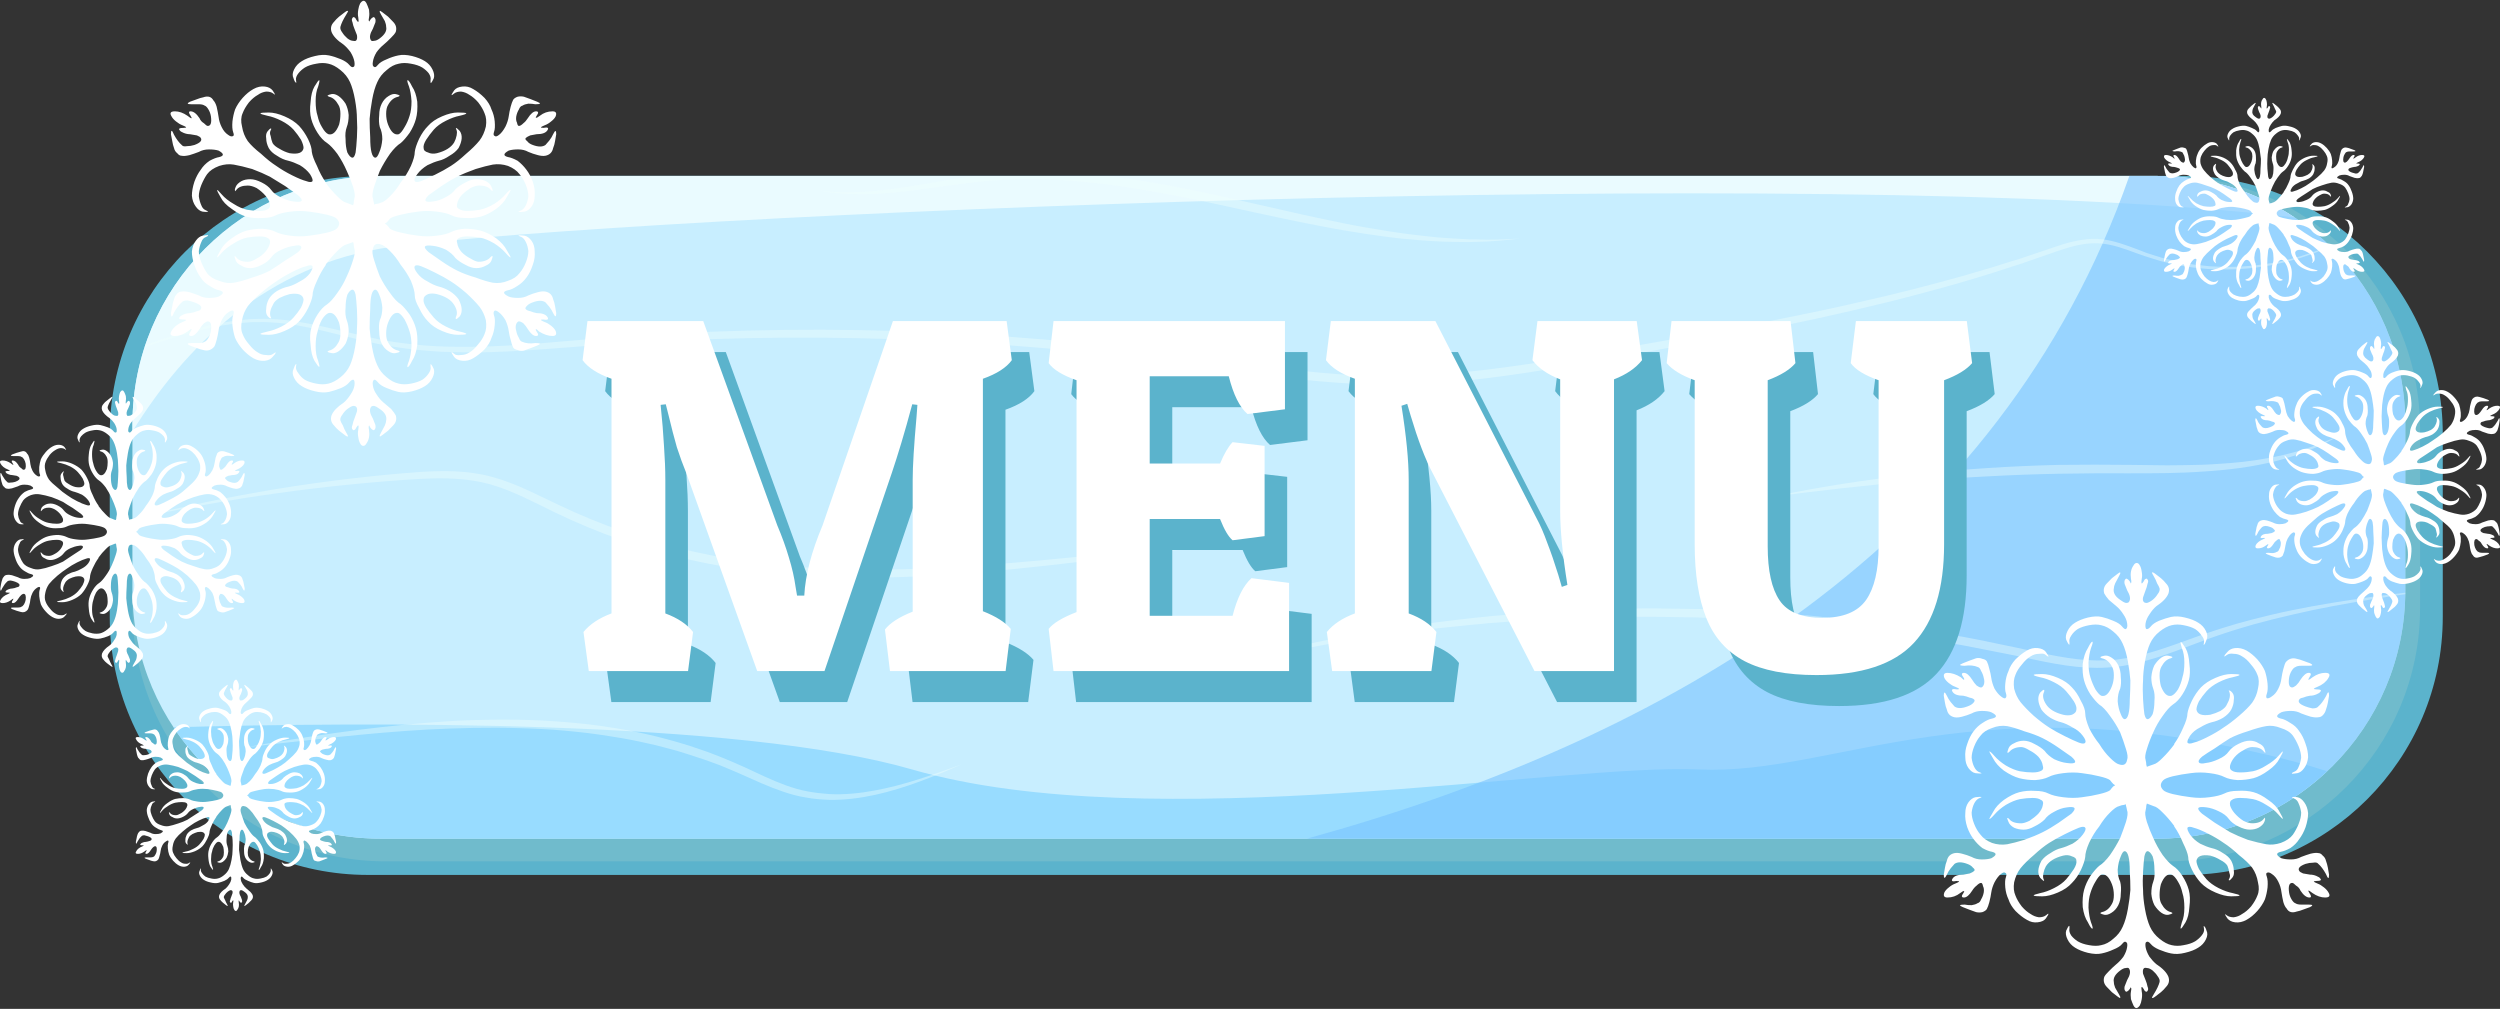 <svg version="1.2" xmlns="http://www.w3.org/2000/svg" viewBox="0 0 1695 684" width="1695" height="684">
	<rect x="0" y="0" width="1695" height="684" fill="#333333" stroke="none"/>
	<title>Layer 1</title>
	<defs>
		<clipPath clipPathUnits="userSpaceOnUse" id="cp1">
			<path d="m1462.62 568.61h-1204.61c-92.91 0-168.22-75.31-168.22-168.21v-112.85c0-92.91 75.31-168.22 168.22-168.22h1204.61c92.91 0 168.22 75.31 168.22 168.22v112.85c0 92.9-75.31 168.21-168.22 168.21z"/>
		</clipPath>
	</defs>
	<style>
		.s0 { fill: #5bb3cc } 
		.s1 { fill: #70bbcc } 
		.s2 { fill: #c8eeff } 
		.s3 { fill: #eafbff } 
		.s4 { fill: #98dcff } 
		.s5 { opacity: .6;fill: #78c3ff } 
		.s6 { opacity: .4;fill: #f0fffe } 
		.s7 { fill: #ffffff } 
	</style>
	<g id="Layer 1">
		<g id="&lt;Group&gt;">
			<g id="&lt;Group&gt;">
				<g id="&lt;Group&gt;">
					<g id="-e-">
						<g id="BTN">
							<path id="&lt;Path&gt;" class="s0" d="m1481.2 593.2h-1231.8c-96.7 0-175-78.3-175-175v-123.8c0-96.7 78.3-175.1 175-175.1h1231.8c96.6 0 175 78.4 175 175.1v123.8c0 96.7-78.4 175-175 175z"/>
							<path id="&lt;Path&gt;" class="s1" d="m1469.2 584h-1207.8c-94.8 0-171.6-76.8-171.6-171.6v-121.4c0-94.8 76.8-171.7 171.6-171.7h1207.8c94.8 0 171.6 76.9 171.6 171.7v121.4c0 94.8-76.8 171.6-171.6 171.6z"/>
							<path id="&lt;Path&gt;" class="s2" d="m1462.6 568.6h-1204.6c-92.9 0-168.2-75.3-168.2-168.2v-112.9c0-92.9 75.3-168.2 168.2-168.2h1204.6c92.9 0 168.2 75.3 168.2 168.2v112.9c0 92.9-75.3 168.2-168.2 168.2z"/>
							<path id="&lt;Path&gt;" class="s3" d="m1555.7 147.4c-320.4-37.9-1133.6-0.7-1289.5 19.9-85.9 11.4-141.7 69-176.4 125.2v-5c0-92.9 75.3-168.2 168.2-168.2h1204.6c34.4 0 66.4 10.4 93.1 28.1z"/>
							<path id="&lt;Path&gt;" class="s4" d="m618.4 521.7c162.2 46.9 439.7-4.3 533.6 0 93.9 4.2 188.4-61.8 403.7-5.3 7.6 2 14.9 4.2 22.1 6.5-30.1 28.3-70.6 45.7-115.2 45.7h-1204.6c-58.6 0-110.2-30-140.4-75.5 129.6-3.6 382.8-5.6 500.8 28.6z"/>
							<path id="&lt;Path&gt;" class="s5" d="m1462.6 568.6h-576.4c245.5-67.9 469.8-199 557.5-449.3h18.9c92.9 0 168.2 75.3 168.2 168.2v112.9c0 92.9-75.3 168.2-168.2 168.2z"/>
							<g id="&lt;Clip Group&gt;" clip-path="url(#cp1)">
								<g id="&lt;Group&gt;">
									<path id="&lt;Path&gt;" class="s6" d="m36.2 252.5c16.5-3.1 32.6-8.1 48.4-13.6 15.8-5.5 31.5-11.3 47.7-15.8 8.1-2.2 16.3-4.1 24.7-5.3 4.2-0.7 8.4-1 12.6-1.4 1-0.1 2.1-0.1 3.1-0.1l3.2-0.1c2.1 0 4.2-0.1 6.3 0 17 0.5 33.5 4.4 49.8 8.2 8.2 1.9 16.3 3.9 24.5 5.6 2 0.3 4 0.8 6.1 1.1l6.2 1c2 0.3 4.1 0.5 6.2 0.8 2 0.2 4.1 0.5 6.2 0.7l6.2 0.6 6.2 0.4 3.1 0.2 3.2 0.1 6.2 0.2q12.5 0.2 25-0.2c16.7-0.6 33.4-1.9 50.1-3.4 8.3-0.7 16.7-1.4 25.1-2.1 8.3-0.6 16.7-1.2 25.1-1.8 66.9-4.5 134.2-5.2 201.2-2.3 33.6 1.5 67.1 3.9 100.5 7.2 33.4 3.3 66.7 7.6 99.9 12.4 33.1 4.8 66.3 9.3 99.6 10 8.3 0.2 16.6 0 25-0.2 4.1-0.2 8.3-0.3 12.4-0.6l6.3-0.4 6.2-0.5c16.6-1.3 33.2-3.4 49.7-5.8 16.6-2.4 33.1-5.3 49.6-8.2l49.5-8.7c16.5-3 32.9-6 49.4-9.1 8.2-1.5 16.4-3.2 24.6-4.8 8.2-1.7 16.5-3.3 24.6-5 16.4-3.4 32.8-7.2 49-11l12.2-3 6.1-1.5 6.1-1.6 12.1-3.2 12.1-3.3 6.1-1.7 6-1.8 12-3.5 12-3.8 6-1.8 5.9-2 11.9-4c4-1.4 8-2.8 12-4 4.1-1.2 8.2-2.2 12.5-2.8 4.2-0.7 8.6-0.9 12.9-0.4 8.6 0.9 16.6 4 24.4 6.9q3 1.2 5.9 2.3c2 0.7 4 1.2 5.9 1.9l3 0.9c1 0.4 2 0.7 3 0.9l6 1.5 3.1 0.8 3 0.5 6.2 1.1c1 0.3 2 0.4 3.1 0.5l3.1 0.3c2.1 0.2 4.1 0.5 6.2 0.7 8.3 0.5 16.7 0.7 25 0 33.3-2.3 65.9-14.6 92.3-35.3-13 10.6-27.7 19.1-43.3 25.4-1.9 0.9-3.9 1.5-5.9 2.2l-5.9 2c-2 0.6-4.1 1.2-6.1 1.7l-3 0.9-1.5 0.4-1.6 0.3-6.2 1.3c-1 0.3-2 0.5-3.1 0.7l-3.1 0.4-6.2 1c-2.1 0.2-4.2 0.4-6.3 0.6-8.4 0.8-16.8 0.7-25.2 0.3-2.1-0.1-4.2-0.4-6.3-0.6l-3.2-0.3c-1-0.1-2.1-0.2-3.1-0.4l-6.3-1-3.1-0.5-3.1-0.8-6.1-1.4c-1.1-0.2-2.1-0.6-3.1-0.9l-3-0.9c-2-0.6-4-1.2-6-1.9q-3-1-6-2.1c-7.8-2.9-15.7-5.8-23.8-6.5-8.1-0.7-16.3 0.9-24.1 3.4-4 1.2-7.9 2.6-11.9 4l-11.9 4.1-5.9 2.1-6 1.9-12 3.9-12 3.7-6.1 1.8-6 1.8-12.1 3.4-12.2 3.3-6 1.6-6.1 1.6-12.2 3.1c-16.3 4-32.7 7.8-49.1 11.4-32.8 7.1-65.7 13.4-98.7 19.5l-49.5 8.9c-16.5 3-33 5.9-49.6 8.4-16.6 2.5-33.3 4.6-50.1 6l-6.3 0.5-6.3 0.4c-4.2 0.3-8.4 0.4-12.6 0.6-8.5 0.3-16.9 0.4-25.3 0.2-33.8-0.7-67.2-5.1-100.4-9.8-132.4-20.2-266.8-26.7-400.5-18.6-8.3 0.4-16.7 1.1-25 1.6-8.4 0.6-16.7 1.3-25.1 1.9-16.7 1.3-33.4 2.5-50.2 3q-12.7 0.3-25.3-0.1l-6.3-0.2-3.2-0.2-3.1-0.2-6.3-0.5-6.3-0.6c-2.1-0.2-4.2-0.5-6.3-0.8-2.1-0.3-4.2-0.5-6.2-0.9l-6.3-1c-2-0.4-4.1-0.8-6.2-1.2-8.2-1.8-16.4-3.8-24.5-5.8-16.2-4.1-32.5-8.1-49.1-8.8-2.1-0.2-4.2-0.1-6.3-0.1h-3.1c-1 0-2.1 0-3.1 0.1-4.2 0.3-8.3 0.6-12.4 1.2-8.3 1-16.5 2.9-24.6 4.9l-6 1.7c-2 0.5-4 1.1-6 1.7-4 1.2-8 2.5-12 3.8l-23.9 7.9c-15.9 5.3-32 10-48.6 12.8z"/>
									<path id="&lt;Path&gt;" class="s6" d="m92.5 351.4l11.8-3 11.8-2.8q11.8-2.7 23.8-5.2 23.8-4.9 47.8-8.9c32-5.2 64.3-9.1 96.7-11.5 8.2-0.5 16.4-0.8 24.6-0.4 8.2 0.4 16.5 1.5 24.5 3.7 16.1 4.3 30.7 12.2 45.2 19 29.1 13.9 59.7 24.5 91.1 31.6 31.4 7.1 63.5 10.7 95.8 11.8 32.2 1.3 64.6 0 96.9-2.2 32.2-2.3 64.5-5.6 96.7-8.8 16.2-1.6 32.3-3.1 48.5-4.5l12.1-1 12.1-0.9 12.2-0.8 12.1-0.7-12.1 1.2-12.1 1.2-12.1 1.2-12.1 1.4c-16.1 1.8-32.2 3.8-48.2 5.8-32.2 3.9-64.4 7.8-96.8 10.5-32.3 2.8-64.9 4.2-97.4 3.3-32.5-1-65.1-4.6-96.9-11.7-31.9-7.2-62.9-18.1-92.3-32.3-14.6-7.1-28.8-14.8-44.1-19.1-7.6-2.1-15.4-3.2-23.4-3.7-7.9-0.5-16-0.3-24 0.1-16.1 0.9-32.3 2.3-48.4 3.9q-24.1 2.4-48.2 5.8-24 3.3-47.9 7.6-12 2.1-23.9 4.5l-11.9 2.4z"/>
									<path id="&lt;Path&gt;" class="s6" d="m796.5 459.4l26.4-7.5c8.8-2.6 17.8-4.5 26.6-6.8l13.4-3.2 3.3-0.9 3.4-0.7 6.7-1.4c9-1.9 17.9-3.9 26.9-5.7 36.1-6.8 72.4-12 109-15.6l27.4-2.2c2.3-0.2 4.6-0.5 6.9-0.5l6.8-0.4 13.8-0.7 13.7-0.6 13.8-0.3 13.8-0.3c4.6-0.1 9.1-0.2 13.7-0.1l27.6 0.4h3.4l3.5 0.2 6.8 0.3 13.8 0.6c4.6 0.2 9.2 0.3 13.7 0.6l13.8 1 13.7 1.1 6.9 0.5 6.8 0.7 27.4 2.9c2.3 0.2 4.6 0.6 6.8 0.9l6.9 1 13.6 1.8 6.8 1 3.4 0.5c1.2 0.1 2.3 0.3 3.4 0.5l13.6 2.3 13.6 2.4c2.2 0.4 4.5 0.7 6.7 1.2l6.8 1.3 27 5.6c8.9 1.9 17.8 4 26.8 5.6 8.9 1.6 17.8 2.8 26.8 2.9q6.7 0.1 13.4-0.6c4.5-0.6 8.9-1.3 13.3-2.3 17.6-4 34.5-11.3 52-17l6.5-2.1 6.6-2 3.3-1 3.4-0.9 6.6-1.8c8.9-2.3 17.9-4.5 26.9-6.3 17.9-3.7 36.1-6.6 54.2-9.1q13.6-1.8 27.3-3.4l27.3-3.1-27.2 4q-13.6 1.9-27.1 4.1c-18.1 3-36.1 6.2-53.9 10.4-8.9 2-17.8 4.3-26.6 6.7l-6.5 1.9-3.3 1-3.3 1-6.5 2.1-6.5 2.2c-17.2 6-34 13.5-52.2 17.8-4.5 1.1-9.1 2-13.7 2.6q-7 0.8-14 0.8c-9.4 0-18.7-1.1-27.8-2.7-9.1-1.6-18-3.6-27-5.5l-26.9-5.3-6.7-1.3c-2.2-0.5-4.5-0.8-6.7-1.2l-13.6-2.2-13.5-2.3c-1.1-0.2-2.2-0.4-3.4-0.6l-3.4-0.4-6.7-0.9-13.6-1.9-6.8-0.9c-2.3-0.3-4.5-0.7-6.8-0.9l-27.3-2.9-6.8-0.7-6.8-0.5-13.7-1.1-13.6-1c-4.6-0.3-9.1-0.5-13.7-0.7l-13.7-0.6-6.8-0.3-3.5-0.2-3.4-0.1-27.4-0.4c-36.5-0.2-73.1 1.1-109.5 4.1l-3.5 0.2-3.4 0.4-6.8 0.6-13.6 1.4c-4.6 0.5-9.1 0.9-13.7 1.4l-13.6 1.8-13.6 1.7-6.8 0.9-6.7 1.1-27.1 4.3c-9 1.6-18 3.3-27 5l-6.8 1.3-3.3 0.6-3.4 0.7-13.4 3c-17.9 3.7-35.6 8.4-53.4 12.7z"/>
									<path id="&lt;Path&gt;" class="s6" d="m1201 336.9c32-6.7 64.3-11.7 96.8-15.3 16.3-1.8 32.6-3.1 48.9-4.2 16.4-1.1 32.7-1.8 49.1-2.2 16.3-0.2 32.7-0.2 49 0q12.3 0.2 24.5 0.3c8.1-0.1 16.3-0.1 24.4-0.4l6.1-0.3 6-0.4c4.1-0.2 8.1-0.6 12.2-1 1-0.1 2-0.2 3-0.3l3-0.4 6-0.8c2-0.3 4-0.6 6-1l3-0.5 1.5-0.3 1.5-0.3c15.9-3.2 31.4-8.3 46-15.7-13.9 8.6-29.4 14.5-45.3 18.6-16 4-32.4 6-48.8 7-16.4 1.2-32.8 1.2-49.1 1.2-16.3-0.1-32.6 0-48.9 0.3-16.3 0.3-32.6 0.9-48.8 1.8-16.3 0.8-32.6 2-48.8 3.2-32.5 2.7-64.9 6.4-97.3 10.7z"/>
									<path id="&lt;Path&gt;" class="s6" d="m166.8 506.6c40.8-7.1 81.8-13.4 123.2-16.6 10.4-0.8 20.8-1.5 31.2-1.8 10.3-0.3 20.7-0.4 31.2-0.2q15.6 0.3 31.1 1.6c5.2 0.4 10.4 1 15.6 1.5 5.2 0.7 10.3 1.3 15.5 2.2 5.2 0.7 10.3 1.8 15.4 2.7 5.1 1.1 10.2 2.1 15.3 3.4 5.1 1.2 10.1 2.7 15.1 4.1 5 1.5 10 3 14.9 4.8 5 1.6 9.8 3.6 14.7 5.5 4.8 2 9.6 4 14.4 6.2 9.4 4.3 18.6 8.9 28.2 12.4 4.8 1.7 9.6 3.2 14.6 4.1 5 1 10 1.5 15.1 1.9 10.2 0.5 20.4-0.5 30.5-2.4 20.2-3.6 39.8-10.8 59.3-17.8-19 8.3-38.3 16.2-58.7 20.7-10.2 2.2-20.7 3.6-31.2 3.4-5.3-0.2-10.6-0.6-15.8-1.6-5.2-0.8-10.3-2.2-15.3-3.9-5-1.7-9.9-3.6-14.7-5.7-4.8-2.1-9.5-4.2-14.2-6.3-4.7-2.1-9.5-4-14.2-6-4.8-1.7-9.6-3.6-14.5-5.1-4.9-1.7-9.8-3.2-14.7-4.7-5-1.3-9.9-2.7-14.9-3.9-5-1.2-10-2.2-15.1-3.3-5-0.9-10-1.9-15.1-2.6-5.1-0.9-10.2-1.5-15.3-2.2-5.1-0.5-10.2-1.2-15.4-1.6-5.1-0.5-10.2-0.8-15.4-1.1-5.1-0.2-10.2-0.5-15.4-0.6-20.6-0.7-41.2-0.1-61.9 0.9-41.2 2.3-82.3 7.4-123.5 12z"/>
									<path id="&lt;Path&gt;" class="s6" d="m555.9 129.3c19.9 2.4 39.9 0.4 59.5-2.7 19.7-3 39.2-7.2 59.3-9l7.5-0.6c2.5-0.2 5.1-0.3 7.6-0.4l3.7-0.2c1.3 0 2.5 0 3.8 0l7.5-0.1c10.1 0.1 20.2 0.5 30.2 1.4 5 0.3 9.9 0.9 14.9 1.5l7.5 0.9c2.5 0.3 5 0.7 7.5 1l7.4 1.2 7.4 1.2c5 0.8 9.9 1.7 14.8 2.6 19.7 3.8 39.2 8.2 58.6 12.6 19.5 4.5 38.9 8.9 58.4 12.8 9.8 2 19.6 3.6 29.4 5.2l7.4 1.1 3.7 0.5 3.7 0.5 7.4 0.9 7.4 0.8 3.7 0.4 3.8 0.3 7.4 0.5 7.5 0.4 3.7 0.2h3.7l7.5 0.2 7.5-0.1 3.7-0.1 3.7-0.2 7.5-0.3c-9.9 1.1-19.9 2.1-29.9 2.2l-3.7 0.1h-3.8l-7.5-0.1-7.5-0.2-3.8-0.2-3.7-0.2-7.5-0.5-7.5-0.7-3.7-0.3-3.8-0.4-7.4-0.9c-9.9-1.3-19.9-2.8-29.7-4.5-4.9-0.8-9.9-1.8-14.8-2.7q-7.3-1.4-14.7-2.9c-9.8-2-19.5-4.1-29.3-6.2-19.5-4.3-39-8.6-58.5-12.3-19.6-3.7-39.2-6.9-58.9-8.7-9.9-1-19.8-1.5-29.7-1.8h-7.4c-1.3 0-2.5 0-3.8 0l-3.7 0.1c-2.4 0.1-4.9 0.1-7.4 0.2l-7.4 0.5c-9.9 0.6-19.7 1.9-29.6 3.2-9.9 1.4-19.8 2.8-29.7 4-9.9 1.2-19.9 2.1-30 2.2-2.5 0-5 0-7.5-0.1-2.5 0-5-0.2-7.5-0.3-2.5-0.3-5-0.5-7.5-0.8z"/>
								</g>
							</g>
							<g id="Text">
								<path id="Blue" class="s0" aria-label="MENU"  d="m634.2 435.7v-89.4q0-13.7 2.5-42.6l0.6-8.2-3.5-0.4q-3.8 14.6-7.4 26.2-3.5 11.6-6.4 20.2l-45.6 134.5h-45.7l-48.2-134.5q-3.2-7.8-6.2-17.3-2.9-9.8-5.6-21.2l-2-7.9-3.5 0.4q1.7 15.2 2.3 28 0.9 12.6 0.9 22.8v90.6q12.7 4.7 18.8 12.6l-3.4 26.5h-67.3l-3.6-26.5q6.4-7.9 19-12.6v-159.1q-14.1-5-19.6-12.6l3.3-26.5h78.5l50.2 138.5q4.9 11.3 7.9 21.9 3.2 10.4 4.5 19.8l1 5.9h4.9q1.2-20.9 12.4-47.6l47.7-138.5h77.1l3.5 26.5q-5.5 7.6-19.6 12.6v157.6q13.4 5.3 19 12l-3.6 28.6h-78.4l-3.4-28.2q5.2-6.7 18.9-12.1zm229.6-22.7l25.5 3.2v59.8h-159.7l-3.3-28.6q4.5-5.8 18.9-11.4v-157.2q-14.2-5-18.9-11.6l3.3-28.5h156.9v59.8l-25.4 3.2q-8-6.9-12.7-25.6h-53.6v59.2h47.7q4.2-10.1 8.6-14.5l21.6 2.5v61.2l-21.6 2.8q-4.2-3.5-8.6-14.4h-47.7v65.6h56.3q4.5-18.1 12.7-25.5zm106.6-66.7v90.6q12.7 4.7 18.8 12.6l-3.4 26.5h-67.3l-3.5-26.5q6.3-7.9 18.9-12.6v-159.1q-14.1-5-19.6-12.6l3.3-26.5h70.9l68.5 133.5q3.9 7.2 7.4 17 3.7 9.5 7.4 21.5l2.4 8.2 3.8-1.3q-4.8-30.6-4.8-50.3v-89.1q-12.8-4.9-18.8-13l3.3-26.5h67.4l3.5 26.5q-6.4 8.1-19 13v197.8h-53.9l-69.2-134.5q-7.4-14-14.8-38.8l-2.3-7.9-3.9 1.3q4.9 30.6 4.9 50.2zm363-67.5v111.2q0 45-20.5 66.9-20.3 21.8-66 21.8-30.6 0-48.7-9.4-18.1-9.6-26-29.2-7.9-19.7-7.9-50.1v-111.2q-13.3-4.8-19-11.6l3.4-28.5h80.6l3.3 28.5q-5.5 6.6-18.8 11.6v112.6q0 24.8 8.1 36.7 8 11.8 29 11.8 21 0 29.6-12.1 8.6-12.3 8.6-36.4v-112.6q-14.3-5-19-11.6l3.5-28.5h75.3l3.5 28.5q-5.6 6.6-19 11.6z"/>
								<path id="White" class="s7" aria-label="MENU"  d="m618.8 414.7v-89.4q0-13.7 2.6-42.6l0.6-8.2-3.5-0.4q-3.9 14.6-7.4 26.2-3.5 11.6-6.4 20.2l-45.7 134.5h-45.6l-48.2-134.5q-3.2-7.8-6.3-17.3-2.8-9.8-5.5-21.2l-2-7.9-3.5 0.4q1.6 15.2 2.3 28 0.9 12.6 0.9 22.8v90.6q12.7 4.7 18.8 12.6l-3.4 26.5h-67.3l-3.6-26.5q6.4-7.9 19-12.6v-159.1q-14.1-5-19.6-12.6l3.3-26.5h78.5l50.2 138.5q4.8 11.3 7.9 21.9 3.2 10.4 4.5 19.8l1 5.9h4.9q1.1-20.9 12.4-47.6l47.7-138.5h77.1l3.5 26.5q-5.5 7.6-19.6 12.6v157.6q13.4 5.3 18.9 12l-3.5 28.6h-78.4l-3.4-28.2q5.2-6.7 18.8-12.1zm229.7-22.7l25.5 3.2v59.8h-159.7l-3.3-28.6q4.5-5.8 18.9-11.4v-157.2q-14.2-5-18.9-11.6l3.3-28.5h156.9v59.8l-25.4 3.2q-8-6.9-12.7-25.6h-53.6v59.2h47.7q4.2-10.1 8.5-14.5l21.7 2.5v61.2l-21.7 2.8q-4.2-3.5-8.5-14.4h-47.7v65.6h56.2q4.6-18.1 12.8-25.5zm106.6-66.7v90.6q12.7 4.7 18.8 12.6l-3.4 26.5h-67.3l-3.6-26.5q6.4-7.9 19-12.6v-159.1q-14.1-5-19.6-12.6l3.3-26.5h70.9l68.5 133.5q3.9 7.2 7.4 17 3.7 9.5 7.4 21.5l2.4 8.2 3.8-1.3q-4.9-30.6-4.9-50.3v-89.1q-12.7-4.9-18.8-13l3.4-26.5h67.3l3.6 26.5q-6.4 8.1-19 13v197.8h-53.9l-69.2-134.5q-7.4-14-14.8-38.8l-2.3-7.9-3.9 1.3q4.9 30.6 4.9 50.2zm363-67.5v111.2q0 45-20.5 66.9-20.3 21.8-66 21.8-30.6 0-48.7-9.4-18.2-9.6-26-29.2-7.9-19.7-7.9-50.1v-111.2q-13.3-4.8-19-11.6l3.3-28.5h80.7l3.3 28.5q-5.5 6.6-18.8 11.6v112.6q0 24.8 8.1 36.7 8 11.8 29 11.8 21 0 29.6-12.1 8.5-12.3 8.5-36.4v-112.6q-14.2-5-18.9-11.6l3.5-28.5h75.2l3.6 28.5q-5.6 6.6-19 11.6z"/>
							</g>
						</g>
						<path id="Snowflake copy" class="s7" aria-label="E"  d="m1576.5 608.5q4.3 0 2.2-3.4-0.9-1.7-3-3.4-2.2-1.8-4.3-2.6-2.2-0.9-2.6-1.3 0-0.5 1.7-0.5 4.3 0 2.6-1.7-0.4-0.8-2.6-1.7-2.1-0.9-4.3-0.9-2.6-0.4-4.7-0.8-2.2-0.9-2.6-1.7-1.7-2.6 4.3-4.8 2.6-0.8 5.2-0.8 2.5-0.5 3.4 0.8 2.6 2.2 5.2 6.9 2.1 5.2 2.1 0.4-0.4-2.1-0.8-4.7-0.5-2.6-1.3-4.7-0.5-2.2-2.2-3.5-1.3-1.7-3-1.7-1.7-0.4-5.2 0.4-3 0.9-6.4 2.2-3 1.7-6.9 1.7-3.9 0-6.5-0.8-5.6-3.1-0.4-4.4 2.6-0.4 6.5-2.5 3.8-2.6 6-6.1 2.6-3.4 4.3-8.1 1.7-5.2 1.7-9.5-0.4-4.3-2.6-7.3-2.1-3-4.7-3.5-2.6-0.4-3.5 0-0.8 0 1.3 0.9 2.2 0.9 3.1 3.4 1.2 2.6 1.7 6.1 0 3.4-1.7 7.7-1.8 4.3-3.9 7.3-2.6 3.5-8.2 5.6-5.2 1.7-9.9 0.9-5.2-0.9-12.5-3-6.9-2.6-12-5.2-4.8-3-10.4-6.4-5.6-3.9-8.6-6.1-6.4-5.6 3-4.3 3.9 0.5 8.2 2.6 4.8 2.2 6.9 5.2 2.2 3 6.5 5.1 4.3 2.2 7.7 2.2 3.5 0 6-1.3 3-1.7 3.9-3.9 0.9-2.1 0.4-2.6 0-0.8-0.8 0.5-2.2 3-7.8 3-2.6 0-6-1.7-3.4-2.2-6-5.2-2.2-2.6-3-5.2-0.5-3 1.3-3.8 1.7-1.3 5.6-1.3 4.3 0 8.6 0.8 4.3 0.9 9 3.9 5.2 3 8.2 6.5 3 3.4 3 3 0.4-0.5-2.2-4.8-2.1-4.3-7.7-8.1-5.2-3.9-9.9-5.2-4.7-1.3-10.8-0.9-5.6 0-9 1.8-3.5 1.7-9.9 2.5-6.5 0.9-12.9 0-6.5-0.8-12.1-2.1-5.1-1.3-6.4-2.6-3.5-3.4 0-6.9 1.3-1.3 6.4-2.6 5.6-1.3 12.1-2.1 6.4-0.9 12.9 0 6.4 0.8 9.9 2.6 3.4 1.7 9 2.1 5.6 0 10.8-1.3 4.7-1.3 9.9-5.1 5.6-3.9 7.7-8.2 2.6-4.3 2.2-4.8 0-0.4-3 3.1-3 3.4-8.2 6.4-4.7 3-9 3.9-4.3 0.8-8.6 0.8-3.9 0-5.6-1.2-1.8-0.9-1.3-3.5 0.8-3 3-5.6 2.6-3 6-4.7 3.4-2.2 6-2.2 5.6 0 7.8 3 2.1 2.6 0.4-2.1-0.9-2.2-3.9-3.5-2.5-1.7-6-1.7-3.4 0-7.7 2.2-4.3 2.1-6.5 5.1-2.1 3.1-6.9 5.2-4.7 2.2-8.6 2.6-3.9 0.9-4.7-0.4-0.9-1.3 2.1-3.9 3-2.2 8.6-5.6 5.6-3.9 10.4-6.9 5.1-2.6 12-4.7 7.3-2.6 12.5-3.5 4.7-0.8 9.9 1.3 5.6 1.7 8.2 5.2 2.1 3 3.9 7.3 1.7 4.3 1.7 7.7-0.5 3.5-1.7 6.1-0.9 2.6-3.1 3.4-2.1 0.9-1.3 1.3 0.9 0 3.5-0.4 2.6-0.5 4.7-3.5 2.2-3 2.6-7.3 0-4.3-1.7-9-1.7-5.2-4.3-8.6-2.2-3.5-6-5.6-3.9-2.6-6.5-3-5.2-1.3 0.4-4.3 2.6-0.9 6.5-0.9 3.9 0 6.9 1.7 3.4 1.3 6.4 2.2 3.5 0.8 5.2 0.4 1.7 0 3-1.3 1.7-1.7 2.2-3.9 0.8-2.1 1.3-4.7 0.4-2.6 0.8-4.7 0-4.8-2.1 0.4-2.6 4.7-5.2 6.9-0.9 1.3-3.9 1.3-2.6-0.5-4.7-1.3-6-2.2-4.3-4.7 0.4-0.9 2.6-1.3 2.1-0.9 4.7-1.3 2.2 0 4.3-0.9 2.2-0.9 2.6-1.7 1.7-1.7-2.6-1.7-1.7 0-1.7-0.5 0.4-0.4 2.6-1.3 2.1-0.8 4.3-2.5 2.1-1.8 3-3.5 2.1-3.4-2.2-3.4-4.3 0-8.6 3-4.3 3.4-2.1 0 2.1-3-0.5-3-2.5 0-5.6 4.7-1.2 2.2-3 3.9-1.7 1.3-2.6 1.3-3 0-2.1-6.5 0.4-2.6 1.7-4.7 1.3-2.2 2.6-2.6 1.3-0.9 3.9-0.9 2.6 0 5.1 0 4.3 0 0.9-1.7-2.2-0.8-4.7-1.7-2.2-0.9-4.3-1.3-4.3-1.3-7.4 2.2-0.8 1.2-1.7 4.7-0.8 3-1.3 6.4-0.4 3.5-2.1 6.9-1.7 3.5-4.3 5.2-2.2 1.7-3.5 1.3-0.8-0.9 0-3 0.9-2.6 0.5-6.9-0.5-4.7-1.8-8.6-1.7-3.9-5.1-7.8-3.5-3.8-7.3-6-3.9-2.1-7.8-1.7-3.4 0.4-5.2 2.6-2.1 2.1-2.1 3 0 0.4 1.7-0.9 1.7-1.3 4.7-0.8 3.1 0 5.6 1.7 3.1 1.7 6.1 5.6 3 3.4 4.3 6.9 1.7 3.8 0.4 9.4-0.9 5.2-3.9 9.5-3 3.9-9 9-5.6 4.8-10.3 7.8-4.8 3.4-10.8 6.4-6 3.1-9.5 3.9-3.4 1.3-4.3 0-0.4-1.3 1.8-4.7 2.5-3.5 6.8-5.6 4.3-2.6 7.8-3.5 3.9-0.8 7.7-3 3.9-2.5 5.6-5.6 1.7-3.4 1.7-6.4 0.5-3-0.8-4.8-1.3-1.7-2.2-1.7-0.8-0.4 0 0.9 1.3 3.4-1.7 8.6-0.8 2.1-4.3 4.3-3.4 1.7-6.9 2.6-8.6 1.3-9.4-3.5 0-2.1 1.7-5.6 2.1-3.4 5.1-6.8 3.1-3.5 8.2-6.1 5.2-2.6 9.5-3.4 9.9-2.2-0.9-2.2-4.7 0-10.7 2.6-6.1 2.6-9.9 6.5-3.5 3.8-6.1 9-2.5 5.2-3 8.6 0 3.5-3 9.9-2.6 6-6 10.8v0.4q-3.9 5.2-7.8 9-3.8 3.9-6 4.4-2.1 0.8-3.4 1.2-1.3 0.5-1.3 0.5 0 0-0.4-1.3 0-1.3-0.5-3.5-0.8-2.1 0.9-7.3 1.7-5.6 4.3-11.2 2.6-6 6.4-11.2 3.9-5.6 6.9-7.7 3.5-2.2 6.5-6.9 3-4.7 4.3-9.5 1.3-4.7 0.4-11.2-0.4-6.8-2.6-10.7-5.1-8.2-2.5 0 1.7 3.9 1.7 9.9 0 6-1.3 9.9-0.9 4.3-3 8.2-2.2 3.4-4.3 4.3-4.3 1.3-7.3-6.5-0.9-3.4-0.9-7.3 0-3.9 1.3-6 2.6-4.8 6.4-5.6 1.3-0.5 0.9-0.9-0.4-0.4-2.6-0.8-2.1-0.5-4.7 1.2-2.6 1.8-4.8 5.2-1.7 3.5-2.1 8.2 0 4.3 1.3 7.7 1.3 3.5 0.8 8.6 0 4.8-1.2 8.7-1.8 3.4-3.5 3.4-1.3 0-2.1-3.4-0.5-3.5-0.9-9.9-0.4-6.9 0-13 0-5.6 1.3-12.9 1.3-7.3 3.4-12 2.2-4.8 6.5-8.2 4.3-3.4 8.2-4.3 3.8-0.9 8.1 0 4.8 0.9 7.8 2.6 2.6 1.7 4.3 4.3 2.2 2.6 1.7 4.7-0.4 2.2 0 1.7 0.9-0.8 1.7-3.4 1.3-2.6-0.4-6-1.7-3.5-5.2-5.6-3.4-2.2-9-3.5-5.2-1.3-9.5-0.4-3.8 0.9-8.1 2.6-3.9 1.7-5.6 3.9-1.8 2.1-3 1.7-0.9-0.9-0.5-3.9 0.5-3 2.6-6 2.2-3.5 4.7-5.6 6.5-4.3 8.2-8.6 1.3-3.9-1.7-6.9-1.3-1.7-3.4-3.5-2.2-1.7-3.9-3-1.7-1.3-2.2-0.8 0 0.4 1.3 2.6 1.3 2.1 2.2 4.7 1.3 2.1 1.7 3.4 0.4 1.8-1.3 3.9-1.3 2.2-3.4 3.9-2.2 1.7-3.9 2.1-1.7 0-2.2-0.8-0.8-0.9-0.4-3 0.9-2.6 1.7-4.8 0.9-2.1 1.3-4.3 0.9-2.1 0-3-0.4-0.9-1.3-0.4-0.8 0.4-1.3 1.7-2.1 3.4-1.3-1.7 0.5-2.2 0-4.8-0.4-3-1.3-4.3-0.8-1.7-2.1-1.7-1.3 0-2.2 1.7-2.5 3.5-1.7 9.1 0.5 2.1 0 3 0 0.4-0.8-1.3-0.9-1.3-1.8-1.7-0.8-0.5-1.3 0.4-0.8 0.9-0.4 3 0.9 2.2 1.7 4.3 3.1 5.2 1.3 7.8-0.4 0.8-2.1 0.8-1.7-0.4-3.9-2.1-5.2-3.5-4.3-7.8 0-1.3 0.9-3.4 1.3-2.6 2.5-4.7 1.3-2.2 0.9-2.6 0-0.5-1.7 0.8-1.7 1.3-3.9 3-1.7 1.8-3.4 3.5-3 3-1.8 6.9 0.9 1.7 3.1 4.3 2.5 2.1 5.1 4.3 2.6 2.1 4.8 5.6 2.1 3 2.5 6 0.5 3-0.8 3.9-0.9 0.4-2.6-1.7-1.7-2.2-6-3.9-3.9-1.7-7.8-2.6-3.8-0.9-9.4 0.4-5.2 1.3-8.7 3.5-3.4 2.1-5.1 5.6-1.7 3.4-0.9 6 2.6 5.6 2.2 1.7-0.5-2.1 1.3-4.7 1.7-2.6 4.3-4.3 3-1.7 7.7-2.6 4.8-0.9 8.2 0 4.3 0.9 8.2 4.3 4.3 3.4 6.4 8.2 2.2 4.7 3.5 12 1.3 7.3 1.7 12.9 0 6.1-0.4 13 0 6.4-0.9 9.9-0.9 3.4-2.6 3.4-1.3 0-2.6-3.4-1.7-3.9-2.1-8.7 0-5.1 1.7-8.6 0.9-3.4 0.4-7.7 0-4.7-1.7-8.2-1.7-3.4-4.7-5.2-2.6-1.7-4.8-1.2-2.1 0.4-2.5 0.8-0.5 0.4 0.8 0.9 4.3 0.8 6.9 5.6 1.3 2.1 1.3 6 0 3.9-1.3 7.3-3 7.8-7.3 6.5-1.7-0.9-3.9-4.3-2.1-3.9-3.4-8.2-1.3-3.9-1.3-9.9 0.4-6 1.7-9.9 1.7-4.3 0.9-4.3-0.9 0-3 4.3-2.6 3.9-3.5 10.7-0.4 6.5 0.9 11.2 1.3 4.8 4.3 9.5 3.4 4.7 6 6.9 3.4 2.1 7.3 7.7 3.9 5.2 6.9 11.2 2.2 5.6 3.9 11.2 1.7 5.2 0.8 7.3-0.8 4.8-5.6 3.1-2.1-0.5-6-4.4-3.9-3.8-7.3-9.4-3.9-4.8-6.9-10.8-2.6-6.4-2.6-9.9 0-3.4-3-8.6-2.6-5.6-6-9-3.4-3.9-9.5-6.5-6-2.6-10.7-2.6-10.8 0-1.3 2.2 4.3 0.8 9.4 3.4 5.2 2.6 8.2 6.1 3 3.4 5.2 6.8 2.1 3.5 1.7 5.6 0 2.2-3 3.5-2.6 0.8-6 0-8.6-2.2-11.7-7.3-3-4.8-1.2-8.2 0.8-3-2.6 0.4-3 4.3 0.8 11.6 2.2 3.1 6.1 5.6 3.8 2.2 7.3 3 3.4 0.9 7.7 3.5 4.3 2.1 6.9 5.6 2.6 3.4 1.7 4.7-0.8 1.3-4.3 0-3.4-1.3-9.4-4.3-6.1-3-10.8-6-4.7-3-10.3-7.8-5.6-5.1-9.1-9.4-3-3.9-4.3-9.1-0.8-5.6 0.9-9.4 1.3-3.5 4.3-6.9 3-3.9 6-5.6 2.6-1.7 5.6-1.7 3.5-0.5 4.7 0.8 3.5 3 0-2.1-1.7-2.2-5.5-2.6-3.9-0.4-7.4 1.7-3.8 2.2-7.7 6-3.5 3.9-4.7 7.8-1.8 3.9-2.2 8.6-0.4 4.3 0.4 6.4 0.9 2.6-0.4 3.5-0.9 0.4-3-1.3-2.2-1.7-4.3-5.2-1.7-3.8-2.2-7.3-0.4-3-1.3-6-0.8-3.5-1.7-5.2-0.8-1.3-3-1.7-2.1-0.9-4.3-0.4-2.1 0.8-4.7 1.7-2.2 0.9-4.3 1.7-2.2 0.9-1.8 1.3 0.9 0.4 3.1 0.4 5.1-0.8 9 0.9 1.3 0.4 2.1 2.6 1.3 2.1 1.8 4.7 0.8 2.6 0 4.8-0.9 1.7-1.8 1.7-1.2 0-3-1.3-1.7-1.7-3-3.9-3-4.7-5.6-4.7-2.6 0-0.4 3 0.9 1.3 0.4 1.7-0.4 0-2.1-1.7-4.8-3-9.1-3-3.4 0-2.1 3.4 0.8 1.7 3 3.5 2.1 1.7 4.3 2.5 2.2 0.9 2.6 1.3 0.4 0.5-1.3 0.5-4.7-0.9-3 1.7 1.7 2.6 7.3 2.6 2.1 0.4 4.3 1.3 2.2 0.4 3 1.3 0.9 0.8-0.8 2.5-1.3 1.3-3.9 2.2-5.6 2.1-8.6 0-0.9-0.9-2.6-3-1.7-2.2-2.6-4.3-2.1-4.3-2.1 0 0.4 2.1 0.8 4.7 0.4 2.6 1.3 4.7 0.9 4.3 5.2 5.2 2.1 0.4 5.1-0.4 3.5-0.9 6.5-2.2 3-1.7 6.9-1.7 4.3 0 6.4 0.9 6.1 3 0.5 4.3-2.6 0.4-6.5 3-3.4 2.1-6 5.6-2.6 3.4-4.3 8.6-1.7 4.7-1.3 9 0 4.3 2.1 7.3 2.2 3 4.8 3.5 6.9 0.8 2.1-0.9-1.7-0.8-3-3.4-1.3-2.6-1.7-6.1 0-3.4 1.7-7.7 1.7-4.3 4.3-7.3 2.6-3.5 7.8-5.2 5.1-2.1 10.3-1.3 4.7 0.9 11.6 3.5 7.3 2.1 12.5 4.7 5.2 2.6 10.8 6.5 5.6 3.8 8.6 6 6.4 5.6-3 4.3-3.9-0.4-8.7-2.6-4.3-2.6-6.4-5.6-2.6-2.6-6.9-4.7-3.9-2.2-7.3-2.2-3.5 0-6.5 1.7-3 1.3-3.8 3.5-1.8 4.7 0.8 2.1 0.9-1.2 3-2.1 2.2-0.9 4.8-0.9 2.1 0 5.6 2.2 3.4 1.7 6 4.3 2.6 3 3 6 0.9 2.6-0.9 3.5-2.1 1.2-6 1.2-3.9 0-8.6-0.8-4.3-0.9-9.5-3.9-4.7-3-7.7-6.4-3-3.5-3.5-3.1 0 0.5 2.6 4.8 2.2 4.3 7.3 8.2 5.6 3.8 10.4 5.1 5.1 1.3 10.7 1.3 5.6-0.4 9.1-2.1 3.4-1.8 9.9-2.6 6.9-0.9 12.9 0 6.4 0.8 11.6 2.1 5.6 1.3 7.3 2.6 1.3 1.7 2.2 2.6 1.3 0.9 1.3 0.9 0 0-1.3 0.8-0.9 0.9-2.2 2.6-1.7 1.3-7.3 2.6-5.2 1.3-11.6 2.1-6 0.9-12.9 0-6.5-0.8-9.9-2.5-3.5-1.8-9.1-1.8-5.6-0.4-10.7 0.9-4.8 1.3-10.4 5.2-5.1 3.8-7.3 8.1-2.6 4.3-2.6 4.8 0.5 0.4 3.5-3 3-3.5 7.7-6.5 5.2-3 9.5-3.9 4.7-0.8 8.6-0.8 3.9 0 5.6 1.3 2.2 0.8 1.3 3.8-0.4 2.6-3 5.6-2.6 2.6-6 4.8-3.5 1.7-5.6 1.7-6.1 0-8.2-3-0.9-0.9-1.3-0.5 0 0.5 0.9 2.6 0.8 2.2 3.8 3.9 3 1.3 6.5 1.3 3.4 0 7.3-2.2 4.3-2.1 6.9-4.7 2.1-3 6.4-5.2 4.3-2.5 8.7-3 8.6-1.3 3 4.3-3 2.2-8.6 6.1-5.6 3.8-10.8 6.4-5.2 2.6-12.5 5.2-6.9 2.1-11.6 3-5.2 0.8-10.3-0.9-5.2-2.1-7.8-5.6-2.6-3-4.3-7.3-1.7-4.3-1.7-7.7 0.4-3.5 1.7-6.1 1.3-2.5 3-3.4 4.8-1.7-2.1-0.9-2.6 0.5-4.8 3.5-2.1 3-2.1 7.3-0.4 4.3 1.3 9.5 1.7 4.7 4.3 8.1 2.6 3.5 6 6.1 3.9 2.1 6.5 2.5 5.1 1.3-0.5 4.4-2.5 0.8-6.4 0.8-3.9 0-6.9-1.7-3-1.3-6.5-2.2-3-0.8-5.1-0.4-4.3 0.9-5.2 5.2-0.9 2.1-1.3 4.7-0.4 2.6-0.8 4.7 0 4.3 2.1 0 0.9-2.1 2.6-4.3 1.7-2.1 2.6-3 3-2.1 8.6 0 2.6 0.9 3.9 2.6 1.7 1.3 0.8 2.2-0.8 0.8-3 1.7-2.2 0.4-4.3 0.8-5.6 0-7.3 2.6-1.7 2.6 2.6 1.7 2.1 0 1.7 0.5-0.4 0.4-2.6 1.3-2.2 0.8-4.3 2.6-2.2 1.7-3 3.4-1.3 3.4 2.1 3.4 4.8 0 8.6-3 2.2-1.7 2.6-1.3 0.5 0-0.4 1.3-2.2 3 0.4 3 2.6 0 5.6-4.7 1.3-2.1 3-3.4 1.8-1.8 3-1.8 0.9 0 1.3 2.2 0.9 1.7 0.5 4.3-0.5 2.6-1.8 4.7-0.8 2.2-2.5 2.6-1.3 0.9-3.9 1.3-2.6 0-4.7-0.4-2.6 0-3.1 0.4-0.4 0.4 1.8 1.3 2.1 0.9 4.3 1.7 2.6 0.9 4.7 1.7 2.2 0.5 4.3 0 2.2-0.8 3-2.1 0.9-1.7 1.7-4.7 0.9-3.5 1.3-6.5 0.5-3.4 2.2-6.9 2.1-3.9 4.3-5.6 2.1-1.7 3-0.8 1.3 0.4 0.4 3-0.8 2.1-0.4 6.9 0.4 4.3 2.2 8.1 1.2 3.9 4.7 7.8 3.9 3.9 7.7 6 3.5 2.2 7.4 1.7 3.8-0.4 5.5-2.6 3.5-5.1 0-2.1-1.7 1.3-4.7 1.3-3-0.4-5.6-2.2-3-1.7-6-5.1-3-3.9-4.3-7.4-1.7-3.8-0.9-9 1.3-5.6 4.3-9.5 3.5-4.3 9.1-9 5.6-5.2 10.3-8.2 4.7-3 10.8-6 6-3 9.4-4.3 3.5-1.3 4.3 0 0.9 1.3-1.7 4.7-2.6 3.5-6.9 6.1-4.3 2.1-7.7 3-3.5 0.8-7.3 3.4-3.9 2.2-6.1 5.2-3.8 7.3-0.8 11.6 3.8 3.9 2.1 0.4-0.4-1.3 0-3.4 0.5-2.6 1.7-4.8 3.1-5.1 11.7-7.3 3.4-0.8 6 0.5 3 0.8 3 3 0.4 2.1-1.7 5.6-2.2 3.4-5.2 6.9-3 3.4-8.2 6-5.1 2.6-9.4 3.4-9.5 2.2 1.3 2.2 4.7 0 10.7-2.6 6.1-2.6 9.5-6.5 3.4-3.4 6-8.6 2.6-5.6 3-9 0-3.5 2.6-9.5 3-6.4 6.9-11.2 3.4-5.6 7.3-9.4 3.9-3.9 6-4.3 2.2-0.9 3.5-0.9 1.3-0.4 1.3-0.4 0-0.5 0 0.8 0.4 1.3 0.8 3.5 0.9 2.1-0.8 7.7-1.7 5.2-3.9 10.8-3 6-6.9 11.6-3.9 5.2-7.3 7.3-2.6 2.2-6 6.9-3 4.7-4.3 9.5-1.3 4.7-0.9 11.6 0.9 6.5 3.5 10.3 2.1 4.3 3 4.3 0.8 0-0.9-4.3-1.3-3.8-1.7-9.9 0-6 1.3-9.9 1.3-4.3 3.4-7.7 2.2-3.9 3.9-4.8 4.3-1.2 7.3 6.5 1.3 3.4 1.3 7.3 0 3.9-1.3 6-2.6 4.8-6.9 5.6-1.3 0.5-0.8 0.9 0.4 0.4 2.5 0.9 2.2 0.4 4.8-1.3 3-1.8 4.7-5.2 1.7-3.4 1.7-7.7 0.5-4.8-0.4-8.2-1.7-3.5-1.7-8.2 0.4-5.2 2.1-9 1.3-3.5 2.6-3.5 1.7 0 2.6 3.5 0.9 3.4 0.9 10.3 0.4 6.4 0.4 12.5-0.4 5.6-1.7 12.9-1.3 7.3-3.5 12-2.1 4.8-6.4 8.2-3.9 3.5-8.2 4.3-3.4 0.9-8.2 0-4.7-0.8-7.7-2.6-2.6-1.7-4.3-3.8-1.8-2.6-1.3-4.8 0.4-4.3-2.2 1.3-0.8 2.6 0.9 6 1.7 3.5 5.1 5.6 3.5 2.2 8.7 3.5 5.6 1.3 9.4 0.4 3.9-0.8 7.8-2.6 4.3-1.7 6-3.8 1.7-2.2 2.6-1.3 1.3 0.4 0.8 3.4-0.4 3-2.5 6.5-2.2 3-4.8 5.1-2.6 2.2-5.1 4.8-2.2 2.1-3.1 3.8-1.2 3.9 1.8 6.9 1.7 1.7 3.4 3.5 2.2 1.7 3.9 3 1.7 1.3 1.7 0.8 0.4-0.4-0.9-2.5-1.2-2.2-2.5-4.3-0.9-2.2-0.9-3.9-0.9-3.9 4.3-7.8 2.2-1.7 3.9-1.7 1.7-0.4 2.1 0.4 1.8 2.6-1.3 7.8-0.8 2.1-1.7 4.3-0.4 2.1 0.4 3 0.5 0.9 1.3 0.4 0.9-0.4 1.8-1.7 0.8-1.7 0.8-0.8 0.5 0.4 0 2.5-0.4 2.2 0 5.2 0.9 2.6 1.7 4.3 1.8 3.5 4.3 0 0.9-1.7 1.3-4.3 0.5-3 0-5.2-0.8-5.1 1.3-1.7 0.5 1.3 1.3 1.7 0.9 0.5 1.3-0.4 0.9-0.9 0-3-0.4-2.2-1.3-4.3-0.8-2.2-1.7-4.3-0.4-2.6 0.4-3.5 0.5-0.8 2.2-0.4 1.7 0 3.9 1.7 2.1 1.8 3.4 3.9 1.7 2.2 1.3 3.9-0.9 3.4-3.9 8.2-1.3 2.1-1.3 2.5 0.5 0.5 2.2-0.8 1.7-1.3 3.9-3 2.1-1.8 3.4-3.5 3-3 1.7-6.9-1.7-4.3-8.2-8.6-2.5-2.1-4.7-5.1-2.1-3.5-2.6-6.5-0.4-3 0.5-3.4 1.2-0.9 3 1.3 1.7 2.1 5.6 3.8 4.3 1.8 8.1 2.6 4.3 0.9 9.5-0.4 5.6-1.3 9-3.5 3.5-2.1 5.2-5.6 1.7-3.4 0.4-6-0.8-2.6-1.7-3-0.4-0.4 0 1.7 0.5 2.2-1.7 4.8-1.7 2.1-4.3 3.8-3 1.8-7.8 2.6-4.3 0.9-8.1 0-3.9-0.8-8.2-4.3-4.3-3.4-6.5-8.2-2.1-4.7-3.4-12-1.3-7.3-1.3-12.9-0.4-6.1 0-12.5 0.4-6.9 0.9-10.3 0.8-3.5 2.1-3.5 1.7 0 3.5 3.5 1.2 3.8 1.2 9 0.5 4.7-0.8 8.2-1.3 3.4-1.3 8.2 0.4 4.3 2.1 7.7 2.2 3.4 4.8 5.2 2.6 1.7 4.7 1.3 2.2-0.5 2.6-0.9 0.4-0.4-0.9-0.9-3.8-0.8-6.4-5.6-1.3-2.1-1.3-6 0-3.9 0.9-7.3 3-7.7 7.3-6.5 2.1 0.9 4.3 4.8 2.1 3.4 3 7.7 1.3 3.9 1.3 9.9 0 6.1-1.7 9.9-2.6 8.6 2.5 0 2.2-3.8 2.6-10.3 0.9-6.9-0.4-11.6-1.3-4.8-4.3-9.5-3-4.7-6.5-6.9-3-2.1-6.9-7.3-3.8-5.6-6.4-11.6-2.6-5.6-4.3-10.8-1.7-5.6-0.9-7.7 0.5-2.2 0.5-3.5 0.4-1.3 0.4-1.3 0 0 1.3 0.5 1.3 0.4 3.4 1.3 2.2 0.4 6 4.3 3.9 3.8 7.8 9v0.4q3.4 4.8 6 11.2 3 6 3.5 9.5 0 3.4 2.5 8.6 2.6 5.2 6.1 9 3.8 3.9 9.9 6.5 6 2.6 10.7 2.6 10.8 0 0.9-2.2-4.3-0.8-9.5-3.4-5.1-2.6-8.2-6-3-3.5-5.1-6.9-1.7-3.5-1.7-5.6 0.8-4.8 9.4-3.5 3.5 0.9 6.9 3 3.5 1.8 4.7 3.9 0.9 2.2 1.3 4.8 0.9 2.1 0 3.8-0.8 1.3 0 1.3 0.9-0.4 2.2-2.1 1.3-1.8 0.8-4.8 0-3-1.7-6.4-1.7-3-5.6-5.2-3.8-2.6-7.7-3.4-3.5-0.9-7.8-3-4.3-2.6-6.8-6.1-2.2-3.4-1.8-4.7 0.9-1.3 4.3 0 3.5 0.9 9.5 3.9 6 3 10.8 6.4 4.7 3 10.3 8.2 6 4.7 9 8.6 3 4.3 3.9 9.9 1.3 5.2-0.4 9-1.3 3.5-4.3 7.4-3 3.4-6.1 5.1-2.5 1.8-5.6 2.2-3 0-4.7-1.3-2.6-2.2 0.4 2.1 1.8 2.2 5.2 2.6 3.9 0.5 7.8-1.7 3.8-2.1 7.3-6 3.4-3.9 5.1-7.8 1.3-3.8 1.8-8.1 0.4-4.8-0.5-7.4-0.8-2.1 0-2.5 1.3-0.9 3.5 0.8 2.6 1.7 4.3 5.2 1.7 3.4 2.1 6.9 0.5 3.4 1.3 6.9 0.9 3 2.2 4.3 2.1 3.8 6.9 2.1 2.1-0.4 4.3-1.3 2.5-0.8 4.7-1.7 3.4-1.7-0.9-1.7-2.1 0-5.1 0-2.6 0-3.9-0.9-1.3-0.4-2.6-2.6-1.3-2.1-1.7-4.7-0.9-6.5 2.1-6.5 0.9 0 2.6 1.8 2.2 1.3 3 3.4 3.1 4.7 6.1 4.7 2.1 0 0-3-2.2-3.4 2.1 0 4.3 3 8.6 3z"/>
						<path id="Snowflake" class="s7" aria-label="E"  d="m1693.2 371.8q2.7 0 1.4-2.2-0.6-1.1-1.9-2.2-1.4-1.1-2.8-1.6-1.3-0.6-1.6-0.9 0-0.2 1.1-0.2 2.7 0 1.6-1.1-0.2-0.6-1.6-1.1-1.4-0.6-2.7-0.6-1.7-0.2-3-0.5-1.4-0.6-1.7-1.1-1.1-1.6 2.7-3 1.7-0.5 3.3-0.5 1.7-0.3 2.2 0.5 1.6 1.4 3.3 4.4 1.3 3.2 1.3 0.2-0.2-1.3-0.5-3-0.3-1.6-0.8-3-0.3-1.3-1.4-2.1-0.8-1.1-1.9-1.1-1.1-0.3-3.3 0.2-1.9 0.6-4.1 1.4-1.9 1.1-4.3 1.1-2.5 0-4.1-0.6-3.6-1.9-0.3-2.7 1.6-0.3 4.1-1.6 2.4-1.7 3.8-3.8 1.7-2.2 2.7-5.2 1.1-3.3 1.1-6-0.2-2.8-1.6-4.7-1.4-1.9-3-2.2-1.6-0.2-2.2 0-0.5 0 0.8 0.6 1.4 0.5 1.9 2.2 0.9 1.6 1.1 3.8 0 2.2-1.1 4.9-1.1 2.7-2.4 4.6-1.7 2.2-5.2 3.6-3.3 1.1-6.3 0.5-3.3-0.5-7.9-1.9-4.4-1.6-7.6-3.2-3-2-6.6-4.1-3.5-2.5-5.5-3.9-4.1-3.5 2-2.7 2.4 0.3 5.1 1.6 3 1.4 4.4 3.3 1.4 1.9 4.1 3.3 2.7 1.4 4.9 1.4 2.2 0 3.8-0.9 2-1.1 2.5-2.4 0.5-1.4 0.3-1.7 0-0.5-0.6 0.3-1.3 1.9-4.9 1.9-1.6 0-3.8-1.1-2.2-1.3-3.8-3.2-1.4-1.7-1.9-3.3-0.3-1.9 0.8-2.5 1.1-0.8 3.5-0.8 2.8 0 5.5 0.6 2.7 0.5 5.7 2.4 3.3 1.9 5.2 4.1 1.9 2.2 1.9 1.9 0.3-0.3-1.3-3-1.4-2.7-5-5.2-3.2-2.4-6.2-3.2-3-0.9-6.9-0.6-3.5 0-5.7 1.1-2.2 1.1-6.3 1.6-4.1 0.6-8.2 0-4.1-0.5-7.6-1.3-3.3-0.8-4.1-1.7-2.2-2.2 0-4.3 0.8-0.9 4.1-1.7 3.5-0.8 7.6-1.3 4.1-0.6 8.2 0 4.1 0.5 6.3 1.6 2.2 1.1 5.7 1.4 3.6 0 6.9-0.9 3-0.8 6.2-3.2 3.6-2.5 5-5.2 1.6-2.7 1.3-3 0-0.3-1.9 1.9-1.9 2.2-5.2 4.1-3 1.9-5.7 2.4-2.7 0.6-5.5 0.6-2.4 0-3.5-0.8-1.1-0.6-0.8-2.2 0.5-1.9 1.9-3.6 1.6-1.9 3.8-3 2.2-1.3 3.8-1.3 3.6 0 4.9 1.9 1.4 1.6 0.3-1.4-0.5-1.4-2.5-2.2-1.6-1.1-3.8-1.1-2.2 0-4.9 1.4-2.7 1.4-4.1 3.3-1.4 1.9-4.4 3.3-3 1.3-5.4 1.6-2.5 0.5-3-0.3-0.6-0.8 1.3-2.4 2-1.4 5.5-3.6 3.6-2.4 6.6-4.4 3.2-1.6 7.6-3 4.6-1.6 7.9-2.1 3-0.6 6.3 0.8 3.5 1.1 5.2 3.3 1.3 1.9 2.4 4.6 1.1 2.7 1.1 4.9-0.2 2.2-1.1 3.8-0.5 1.7-1.9 2.2-1.3 0.6-0.8 0.8 0.6 0 2.2-0.2 1.6-0.3 3-2.2 1.4-1.9 1.6-4.7 0-2.7-1.1-5.7-1-3.3-2.7-5.5-1.4-2.1-3.8-3.5-2.5-1.6-4.1-1.9-3.3-0.8 0.3-2.7 1.6-0.6 4.1-0.6 2.4 0 4.3 1.1 2.2 0.8 4.1 1.4 2.2 0.5 3.3 0.2 1.1 0 1.9-0.8 1.1-1.1 1.4-2.4 0.5-1.4 0.8-3 0.3-1.7 0.5-3 0-3-1.3 0.2-1.7 3-3.3 4.4-0.5 0.8-2.5 0.8-1.6-0.3-3-0.8-3.8-1.4-2.7-3 0.3-0.6 1.7-0.8 1.3-0.6 3-0.8 1.3 0 2.7-0.6 1.4-0.5 1.6-1.1 1.1-1.1-1.6-1.1-1.1 0-1.1-0.2 0.3-0.3 1.6-0.9 1.4-0.5 2.8-1.6 1.3-1.1 1.9-2.2 1.3-2.2-1.4-2.2-2.7 0-5.5 1.9-2.7 2.2-1.3 0 1.3-1.9-0.3-1.9-1.6 0-3.5 3-0.9 1.4-2 2.5-1 0.8-1.6 0.8-1.9 0-1.4-4.1 0.3-1.6 1.1-3 0.9-1.4 1.7-1.6 0.8-0.6 2.4-0.6 1.7 0 3.3 0 2.7 0 0.6-1.1-1.4-0.5-3-1.1-1.4-0.5-2.8-0.8-2.7-0.8-4.6 1.4-0.6 0.8-1.1 3-0.6 1.9-0.8 4.1-0.3 2.2-1.4 4.4-1.1 2.1-2.7 3.2-1.4 1.1-2.2 0.8-0.6-0.5 0-1.9 0.5-1.6 0.3-4.3-0.3-3-1.1-5.5-1.1-2.5-3.3-4.9-2.2-2.5-4.6-3.8-2.5-1.4-5-1.1-2.1 0.3-3.2 1.6-1.4 1.4-1.4 1.9 0 0.3 1.1-0.5 1.1-0.8 3-0.6 1.9 0 3.5 1.1 2 1.1 3.9 3.6 1.9 2.2 2.7 4.3 1.1 2.5 0.3 6.1-0.6 3.2-2.5 6-1.9 2.4-5.7 5.7-3.6 3-6.6 4.9-3 2.2-6.8 4.1-3.8 1.9-6 2.5-2.2 0.8-2.7 0-0.3-0.9 1.1-3 1.6-2.2 4.3-3.6 2.8-1.6 4.9-2.2 2.5-0.5 5-1.9 2.4-1.6 3.5-3.5 1.1-2.2 1.1-4.1 0.3-1.9-0.6-3-0.8-1.1-1.3-1.1-0.6-0.3 0 0.5 0.8 2.2-1.1 5.5-0.6 1.3-2.7 2.7-2.2 1.1-4.4 1.6-5.5 0.9-6-2.1 0-1.4 1.1-3.6 1.3-2.2 3.3-4.4 1.9-2.1 5.1-3.8 3.3-1.6 6-2.2 6.3-1.3-0.5-1.3-3 0-6.8 1.6-3.8 1.6-6.3 4.1-2.2 2.5-3.8 5.7-1.7 3.3-1.9 5.5 0 2.2-1.9 6.3-1.7 3.8-3.9 6.8v0.3q-2.4 3.3-4.9 5.7-2.4 2.5-3.8 2.7-1.4 0.6-2.2 0.9-0.8 0.2-0.8 0.2 0 0-0.3-0.8 0-0.8-0.3-2.2-0.5-1.3 0.6-4.6 1.1-3.6 2.7-7.1 1.7-3.8 4.1-7.1 2.5-3.6 4.4-4.9 2.2-1.4 4.1-4.4 1.9-3 2.7-6 0.8-3 0.3-7.1-0.3-4.4-1.7-6.8-3.2-5.2-1.6 0 1.1 2.4 1.1 6.3 0 3.8-0.8 6.2-0.6 2.8-1.9 5.2-1.4 2.2-2.8 2.8-2.7 0.8-4.6-4.1-0.5-2.2-0.5-4.7 0-2.4 0.8-3.8 1.6-3 4.1-3.6 0.8-0.2 0.5-0.5-0.3-0.3-1.6-0.5-1.4-0.3-3 0.8-1.7 1.1-3 3.2-1.1 2.2-1.4 5.2 0 2.8 0.8 5 0.8 2.1 0.6 5.4 0 3-0.9 5.5-1 2.2-2.1 2.2-0.9 0-1.4-2.2-0.3-2.2-0.5-6.3-0.3-4.4 0-8.2 0-3.5 0.8-8.2 0.8-4.6 2.2-7.6 1.3-3 4.1-5.2 2.7-2.2 5.1-2.8 2.5-0.5 5.2 0 3 0.6 4.9 1.7 1.7 1.1 2.8 2.7 1.3 1.7 1.1 3-0.3 1.4 0 1.1 0.5-0.5 1.1-2.2 0.8-1.6-0.3-3.8-1.1-2.2-3.3-3.5-2.2-1.4-5.7-2.2-3.3-0.8-6-0.3-2.5 0.5-5.2 1.6-2.5 1.1-3.6 2.5-1.1 1.4-1.9 1.1-0.5-0.6-0.3-2.5 0.3-1.9 1.7-3.8 1.3-2.2 3-3.5 4.1-2.8 5.2-5.5 0.8-2.5-1.1-4.4-0.8-1.1-2.2-2.2-1.4-1-2.5-1.9-1.1-0.8-1.3-0.5 0 0.3 0.8 1.6 0.8 1.4 1.4 3 0.8 1.4 1.1 2.2 0.2 1.1-0.9 2.5-0.8 1.3-2.2 2.4-1.3 1.1-2.4 1.4-1.1 0-1.4-0.6-0.5-0.5-0.2-1.9 0.5-1.6 1-3 0.6-1.3 0.9-2.7 0.5-1.4 0-1.9-0.3-0.6-0.9-0.3-0.5 0.3-0.8 1.1-1.3 2.2-0.8-1.1 0.3-1.3 0-3-0.3-1.9-0.8-2.7-0.6-1.1-1.4-1.1-0.8 0-1.3 1.1-1.7 2.2-1.1 5.7 0.2 1.4 0 1.9 0 0.3-0.6-0.8-0.5-0.8-1.1-1.1-0.5-0.3-0.8 0.3-0.5 0.5-0.3 1.9 0.6 1.4 1.1 2.7 1.9 3.3 0.8 4.9-0.2 0.6-1.3 0.6-1.1-0.3-2.5-1.4-3.2-2.2-2.7-4.9 0-0.8 0.5-2.2 0.9-1.6 1.7-3 0.8-1.3 0.5-1.6 0-0.3-1.1 0.5-1.1 0.9-2.4 1.9-1.1 1.1-2.2 2.2-1.9 1.9-1.1 4.4 0.5 1.1 1.9 2.7 1.7 1.4 3.3 2.8 1.6 1.3 3 3.5 1.4 1.9 1.6 3.8 0.3 1.9-0.5 2.5-0.6 0.3-1.7-1.1-1-1.4-3.8-2.5-2.4-1.1-4.9-1.6-2.4-0.5-6 0.3-3.3 0.8-5.5 2.2-2.1 1.3-3.2 3.5-1.1 2.2-0.6 3.8 1.7 3.6 1.4 1.1-0.3-1.3 0.8-3 1.1-1.6 2.7-2.7 1.9-1.1 4.9-1.7 3.1-0.5 5.2 0 2.8 0.6 5.2 2.8 2.8 2.2 4.1 5.2 1.4 3 2.2 7.6 0.8 4.7 1.1 8.2 0 3.8-0.3 8.2 0 4.1-0.5 6.3-0.6 2.2-1.7 2.2-0.8 0-1.6-2.2-1.1-2.5-1.4-5.5 0-3.3 1.1-5.4 0.6-2.2 0.3-5 0-3-1.1-5.2-1.1-2.1-3-3.2-1.6-1.1-3-0.8-1.4 0.2-1.6 0.5-0.3 0.3 0.5 0.5 2.7 0.6 4.4 3.6 0.8 1.4 0.8 3.8 0 2.5-0.8 4.7-1.9 4.9-4.7 4.1-1.1-0.6-2.4-2.8-1.4-2.4-2.2-5.2-0.8-2.4-0.8-6.2 0.2-3.9 1.1-6.3 1.1-2.8 0.5-2.8-0.5 0-1.9 2.8-1.6 2.4-2.2 6.8-0.3 4.1 0.6 7.1 0.8 3 2.7 6 2.2 3 3.8 4.4 2.2 1.3 4.7 4.9 2.4 3.3 4.3 7.1 1.4 3.5 2.5 7.1 1.1 3.3 0.5 4.6-0.5 3-3.5 1.9-1.4-0.2-3.8-2.7-2.5-2.4-4.7-6-2.4-3-4.4-6.8-1.6-4.1-1.6-6.3 0-2.2-1.9-5.5-1.6-3.5-3.8-5.7-2.2-2.5-6-4.1-3.9-1.6-6.9-1.6-6.8 0-0.8 1.3 2.8 0.6 6 2.2 3.3 1.7 5.2 3.8 1.9 2.2 3.3 4.4 1.4 2.2 1.1 3.6 0 1.3-1.9 2.1-1.7 0.6-3.8 0-5.5-1.3-7.4-4.6-1.9-3-0.8-5.2 0.5-1.9-1.7 0.3-1.9 2.7 0.6 7.4 1.3 1.9 3.8 3.5 2.5 1.4 4.6 1.9 2.2 0.6 5 2.2 2.7 1.4 4.3 3.6 1.7 2.1 1.1 3-0.5 0.8-2.7 0-2.2-0.9-6-2.8-3.8-1.9-6.9-3.8-3-1.9-6.5-4.9-3.6-3.3-5.7-6-1.9-2.5-2.8-5.7-0.5-3.6 0.6-6.1 0.8-2.1 2.7-4.3 1.9-2.5 3.8-3.6 1.7-1.1 3.6-1.1 2.2-0.2 3 0.6 2.2 1.9 0-1.4-1.1-1.3-3.6-1.6-2.4-0.3-4.6 1.1-2.5 1.3-4.9 3.8-2.2 2.4-3 4.9-1.1 2.5-1.4 5.5-0.3 2.7 0.3 4.1 0.5 1.6-0.3 2.1-0.5 0.3-1.9-0.8-1.4-1.1-2.7-3.2-1.1-2.5-1.4-4.7-0.3-1.9-0.8-3.8-0.6-2.2-1.1-3.3-0.6-0.8-1.9-1.1-1.4-0.5-2.7-0.3-1.4 0.6-3 1.1-1.4 0.6-2.8 1.1-1.3 0.6-1.1 0.8 0.6 0.3 1.9 0.3 3.3-0.5 5.8 0.6 0.8 0.2 1.3 1.6 0.9 1.4 1.1 3 0.6 1.6 0 3-0.5 1.1-1.1 1.1-0.8 0-1.9-0.8-1.1-1.1-1.9-2.5-1.9-3-3.5-3-1.7 0-0.3 1.9 0.5 0.9 0.3 1.1-0.3 0-1.4-1.1-3-1.9-5.7-1.9-2.2 0-1.4 2.2 0.5 1.1 1.9 2.2 1.4 1.1 2.7 1.6 1.4 0.6 1.7 0.9 0.3 0.2-0.8 0.2-3-0.5-1.9 1.1 1 1.7 4.6 1.7 1.4 0.2 2.7 0.8 1.4 0.2 1.9 0.8 0.6 0.5-0.5 1.6-0.8 0.8-2.5 1.4-3.5 1.4-5.4 0-0.6-0.6-1.7-1.9-1.1-1.4-1.6-2.7-1.4-2.8-1.4 0 0.3 1.3 0.6 3 0.2 1.6 0.8 3 0.5 2.7 3.3 3.2 1.3 0.3 3.2-0.2 2.2-0.6 4.1-1.4 2-1.1 4.4-1.1 2.7 0 4.1 0.6 3.8 1.9 0.3 2.7-1.7 0.3-4.1 1.9-2.2 1.4-3.8 3.5-1.7 2.2-2.8 5.5-1.1 3-0.8 5.7 0 2.8 1.4 4.7 1.3 1.9 3 2.2 4.3 0.5 1.3-0.6-1-0.5-1.9-2.2-0.8-1.6-1.1-3.8 0-2.2 1.1-4.9 1.1-2.7 2.8-4.6 1.6-2.2 4.9-3.3 3.3-1.4 6.5-0.8 3 0.5 7.4 2.1 4.6 1.4 7.9 3 3.3 1.7 6.8 4.1 3.6 2.5 5.5 3.9 4.1 3.5-1.9 2.7-2.5-0.3-5.5-1.6-2.7-1.7-4.1-3.6-1.6-1.6-4.3-3-2.5-1.4-4.7-1.4-2.2 0-4.1 1.1-1.9 0.8-2.4 2.2-1.1 3 0.5 1.4 0.6-0.8 1.9-1.4 1.4-0.5 3-0.5 1.4 0 3.6 1.3 2.2 1.1 3.8 2.8 1.6 1.9 1.9 3.8 0.6 1.6-0.5 2.2-1.4 0.8-3.8 0.8-2.5 0-5.5-0.6-2.7-0.5-6-2.4-3-1.9-4.9-4.1-1.9-2.2-2.2-1.9 0 0.3 1.6 3 1.4 2.7 4.7 5.2 3.5 2.4 6.5 3.2 3.3 0.9 6.8 0.9 3.6-0.3 5.8-1.4 2.2-1.1 6.3-1.6 4.3-0.6 8.1 0 4.1 0.5 7.4 1.3 3.6 0.8 4.7 1.7 0.8 1.1 1.3 1.6 0.8 0.5 0.8 0.5 0 0-0.8 0.6-0.5 0.5-1.3 1.6-1.1 0.9-4.7 1.7-3.3 0.8-7.4 1.3-3.8 0.6-8.1 0-4.1-0.5-6.3-1.6-2.2-1.1-5.8-1.1-3.5-0.3-6.8 0.6-3 0.8-6.5 3.2-3.3 2.5-4.7 5.2-1.6 2.7-1.6 3 0.3 0.3 2.2-1.9 1.9-2.2 4.9-4.1 3.3-1.9 6-2.4 3-0.6 5.5-0.6 2.4 0 3.5 0.8 1.4 0.6 0.8 2.5-0.3 1.6-1.9 3.5-1.6 1.7-3.8 3-2.2 1.1-3.6 1.1-3.8 0-5.1-1.9-0.6-0.5-0.9-0.3 0 0.3 0.6 1.7 0.5 1.3 2.4 2.4 1.9 0.9 4.1 0.9 2.2 0 4.7-1.4 2.7-1.4 4.3-3 1.4-1.9 4.1-3.3 2.8-1.6 5.5-1.9 5.5-0.8 1.9 2.7-1.9 1.4-5.5 3.9-3.5 2.4-6.8 4.1-3.3 1.6-7.9 3.2-4.4 1.4-7.4 1.9-3.2 0.6-6.5-0.5-3.3-1.4-4.9-3.6-1.7-1.9-2.8-4.6-1.1-2.7-1.1-4.9 0.3-2.2 1.1-3.8 0.9-1.7 1.9-2.2 3-1.1-1.3-0.6-1.7 0.3-3 2.2-1.4 1.9-1.4 4.7-0.3 2.7 0.8 6 1.1 3 2.8 5.2 1.6 2.1 3.8 3.8 2.4 1.3 4.1 1.6 3.3 0.8-0.3 2.7-1.6 0.6-4.1 0.6-2.4 0-4.4-1.1-1.9-0.8-4.1-1.4-1.9-0.5-3.2-0.2-2.8 0.5-3.3 3.2-0.6 1.4-0.8 3-0.3 1.7-0.6 3 0 2.8 1.4 0 0.5-1.3 1.6-2.7 1.1-1.4 1.7-1.9 1.9-1.4 5.4 0 1.7 0.5 2.5 1.6 1.1 0.9 0.5 1.4-0.5 0.5-1.9 1.1-1.3 0.3-2.7 0.5-3.6 0-4.6 1.7-1.1 1.6 1.6 1.1 1.4 0 1.1 0.2-0.3 0.3-1.7 0.9-1.3 0.5-2.7 1.6-1.4 1.1-1.9 2.2-0.8 2.2 1.4 2.2 3 0 5.4-1.9 1.4-1.1 1.7-0.9 0.2 0-0.3 0.9-1.4 1.9 0.3 1.9 1.6 0 3.5-3 0.8-1.4 1.9-2.2 1.1-1.1 1.9-1.1 0.6 0 0.9 1.4 0.5 1 0.2 2.7-0.2 1.6-1.1 3-0.5 1.4-1.6 1.6-0.8 0.6-2.5 0.8-1.6 0-3-0.2-1.6 0-1.9 0.2-0.2 0.3 1.1 0.9 1.4 0.5 2.8 1.1 1.6 0.5 3 1 1.3 0.3 2.7 0 1.3-0.5 1.9-1.3 0.5-1.1 1.1-3 0.5-2.2 0.8-4.1 0.3-2.2 1.4-4.4 1.3-2.4 2.7-3.5 1.4-1.1 1.9-0.6 0.8 0.3 0.3 1.9-0.6 1.4-0.3 4.4 0.3 2.7 1.4 5.2 0.8 2.4 3 4.9 2.4 2.5 4.9 3.8 2.2 1.4 4.6 1.1 2.5-0.3 3.6-1.6 2.2-3.3 0-1.4-1.1 0.8-3 0.8-1.9-0.2-3.6-1.3-1.9-1.1-3.8-3.3-1.9-2.5-2.7-4.6-1.1-2.5-0.6-5.8 0.9-3.5 2.8-6 2.1-2.7 5.7-5.7 3.5-3.3 6.5-5.2 3.1-1.9 6.9-3.8 3.8-1.9 6-2.8 2.2-0.8 2.7 0 0.6 0.9-1.1 3-1.6 2.2-4.3 3.9-2.8 1.3-5 1.9-2.1 0.5-4.6 2.2-2.5 1.3-3.8 3.2-2.5 4.7-0.6 7.4 2.5 2.5 1.4 0.3-0.3-0.8 0-2.2 0.3-1.6 1.1-3 1.9-3.3 7.4-4.6 2.1-0.6 3.8 0.2 1.9 0.6 1.9 1.9 0.3 1.4-1.1 3.6-1.4 2.2-3.3 4.4-1.9 2.1-5.2 3.8-3.2 1.6-6 2.2-6 1.3 0.8 1.3 3 0 6.9-1.6 3.8-1.7 6-4.1 2.2-2.2 3.8-5.5 1.6-3.5 1.9-5.7 0-2.2 1.6-6 2-4.1 4.4-7.1 2.2-3.6 4.7-6 2.4-2.5 3.8-2.7 1.3-0.6 2.2-0.6 0.8-0.3 0.8-0.3 0-0.2 0 0.6 0.3 0.8 0.5 2.2 0.6 1.3-0.5 4.9-1.1 3.3-2.5 6.8-1.9 3.8-4.3 7.4-2.5 3.3-4.7 4.6-1.6 1.4-3.8 4.4-1.9 3-2.7 6-0.9 3-0.6 7.4 0.6 4.1 2.2 6.5 1.4 2.7 1.9 2.7 0.6 0-0.5-2.7-0.9-2.4-1.1-6.3 0-3.8 0.8-6.2 0.8-2.8 2.2-5 1.3-2.4 2.4-3 2.8-0.8 4.7 4.1 0.8 2.2 0.8 4.7 0 2.4-0.8 3.8-1.7 3-4.4 3.5-0.8 0.3-0.5 0.6 0.2 0.3 1.6 0.5 1.4 0.3 3-0.8 1.9-1.1 3-3.3 1.1-2.1 1.1-4.9 0.3-3-0.3-5.2-1.1-2.1-1.1-5.1 0.3-3.3 1.4-5.8 0.8-2.2 1.6-2.2 1.1 0 1.7 2.2 0.5 2.2 0.5 6.6 0.3 4.1 0.3 7.9-0.3 3.5-1.1 8.2-0.8 4.6-2.2 7.6-1.3 3-4.1 5.2-2.4 2.2-5.2 2.7-2.1 0.6-5.2 0-3-0.5-4.9-1.6-1.6-1.1-2.7-2.4-1.1-1.7-0.8-3.1 0.3-2.7-1.4 0.9-0.5 1.6 0.6 3.8 1.1 2.2 3.2 3.5 2.2 1.4 5.5 2.2 3.6 0.8 6 0.3 2.5-0.6 4.9-1.6 2.8-1.1 3.8-2.5 1.1-1.4 1.7-0.8 0.8 0.3 0.5 2.2-0.2 1.9-1.6 4.1-1.4 1.9-3 3.2-1.6 1.4-3.3 3-1.4 1.4-1.9 2.5-0.8 2.5 1.1 4.4 1.1 1.1 2.2 2.1 1.3 1.1 2.4 2 1.1 0.8 1.1 0.5 0.3-0.3-0.5-1.6-0.8-1.4-1.7-2.8-0.5-1.3-0.5-2.4-0.5-2.5 2.7-4.9 1.4-1.1 2.5-1.1 1.1-0.3 1.3 0.2 1.1 1.7-0.8 5-0.5 1.3-1.1 2.7-0.2 1.4 0.3 1.9 0.3 0.5 0.8 0.3 0.6-0.3 1.1-1.1 0.6-1.1 0.6-0.6 0.2 0.3 0 1.7-0.3 1.3 0 3.3 0.5 1.6 1.1 2.7 1.1 2.2 2.7 0 0.5-1.1 0.8-2.7 0.3-2 0-3.3-0.5-3.3 0.8-1.1 0.3 0.8 0.8 1.1 0.6 0.2 0.9-0.3 0.5-0.5 0-1.9-0.3-1.4-0.9-2.7-0.5-1.4-1-2.8-0.3-1.6 0.2-2.2 0.3-0.5 1.4-0.2 1.1 0 2.4 1.1 1.4 1.1 2.2 2.4 1.1 1.4 0.9 2.5-0.6 2.2-2.5 5.2-0.8 1.3-0.8 1.6 0.2 0.3 1.3-0.5 1.1-0.9 2.5-2 1.4-1 2.2-2.1 1.9-1.9 1.1-4.4-1.1-2.7-5.2-5.5-1.7-1.3-3-3.2-1.4-2.2-1.7-4.1-0.2-1.9 0.3-2.2 0.8-0.6 1.9 0.8 1.1 1.4 3.6 2.5 2.7 1 5.2 1.6 2.7 0.5 6-0.3 3.5-0.8 5.7-2.2 2.2-1.3 3.3-3.5 1.1-2.2 0.3-3.8-0.6-1.7-1.1-1.9-0.3-0.3 0 1 0.2 1.4-1.1 3.1-1.1 1.3-2.8 2.4-1.9 1.1-4.9 1.6-2.7 0.6-5.2 0-2.4-0.5-5.1-2.7-2.8-2.2-4.1-5.2-1.4-3-2.2-7.6-0.8-4.7-0.8-8.2-0.3-3.8 0-7.9 0.2-4.4 0.5-6.6 0.5-2.2 1.4-2.2 1.1 0 2.1 2.2 0.9 2.5 0.9 5.8 0.2 3-0.6 5.1-0.8 2.2-0.8 5.2 0.3 2.8 1.4 4.9 1.3 2.2 3 3.3 1.6 1.1 3 0.8 1.3-0.2 1.6-0.5 0.3-0.3-0.5-0.6-2.5-0.5-4.1-3.5-0.8-1.4-0.8-3.8 0-2.5 0.5-4.7 1.9-4.9 4.6-4.1 1.4 0.6 2.8 3 1.3 2.2 1.9 5 0.8 2.4 0.8 6.2 0 3.9-1.1 6.3-1.6 5.5 1.6 0 1.4-2.4 1.7-6.5 0.5-4.4-0.3-7.4-0.8-3-2.7-6-1.9-3-4.1-4.4-1.9-1.3-4.4-4.6-2.4-3.6-4.1-7.4-1.6-3.5-2.7-6.8-1.1-3.6-0.6-4.9 0.3-1.4 0.3-2.2 0.3-0.8 0.3-0.8 0 0 0.8 0.2 0.8 0.3 2.2 0.9 1.4 0.2 3.8 2.7 2.5 2.4 4.9 5.7v0.3q2.2 3 3.9 7.1 1.9 3.8 2.1 6 0 2.2 1.7 5.5 1.6 3.2 3.8 5.7 2.5 2.4 6.3 4.1 3.8 1.6 6.8 1.6 6.8 0 0.5-1.3-2.7-0.6-6-2.2-3.2-1.7-5.1-3.8-2-2.2-3.3-4.4-1.1-2.2-1.1-3.6 0.5-3 6-2.1 2.2 0.5 4.4 1.9 2.1 1.1 3 2.4 0.5 1.4 0.8 3 0.5 1.4 0 2.5-0.6 0.8 0 0.8 0.5-0.3 1.3-1.4 0.9-1.1 0.6-3 0-1.9-1.1-4.1-1.1-1.9-3.5-3.2-2.5-1.7-5-2.2-2.1-0.6-4.9-1.9-2.7-1.7-4.3-3.9-1.4-2.1-1.1-3 0.5-0.8 2.7 0 2.2 0.6 6 2.5 3.8 1.9 6.8 4.1 3 1.9 6.6 5.2 3.8 3 5.7 5.4 1.9 2.8 2.5 6.3 0.8 3.3-0.3 5.8-0.8 2.1-2.7 4.6-1.9 2.2-3.9 3.3-1.6 1.1-3.5 1.3-1.9 0-3-0.8-1.6-1.4 0.3 1.4 1.1 1.3 3.2 1.6 2.5 0.3 5-1.1 2.4-1.3 4.6-3.8 2.2-2.5 3.3-4.9 0.8-2.5 1.1-5.2 0.2-3-0.3-4.6-0.6-1.4 0-1.7 0.8-0.5 2.2 0.6 1.6 1.1 2.7 3.2 1.1 2.2 1.4 4.4 0.2 2.2 0.8 4.4 0.5 1.9 1.4 2.7 1.3 2.5 4.3 1.4 1.4-0.3 2.8-0.8 1.6-0.6 3-1.1 2.1-1.1-0.6-1.1-1.4 0-3.3 0-1.6 0-2.4-0.6-0.8-0.2-1.7-1.6-0.8-1.4-1.1-3-0.5-4.1 1.4-4.1 0.6 0 1.6 1.1 1.4 0.8 2 2.2 1.9 3 3.8 3 1.3 0 0-1.9-1.4-2.2 1.3 0 2.8 1.9 5.5 1.9z"/>
						<path id="Snowflake copy 2" class="s7" aria-label="E"  d="m1601.5 184.3q2.3 0 1.2-1.8-0.5-0.9-1.6-1.8-1.1-0.9-2.3-1.3-1.1-0.5-1.3-0.7 0-0.2 0.9-0.2 2.2 0 1.3-0.9-0.2-0.5-1.3-0.9-1.1-0.4-2.2-0.4-1.4-0.3-2.5-0.5-1.1-0.4-1.3-0.9-0.9-1.3 2.2-2.4 1.3-0.5 2.7-0.5 1.3-0.2 1.8 0.5 1.3 1.1 2.7 3.5 1.1 2.7 1.1 0.3-0.2-1.2-0.5-2.5-0.2-1.3-0.6-2.5-0.3-1.1-1.2-1.8-0.6-0.9-1.5-0.9-0.9-0.2-2.7 0.3-1.6 0.4-3.4 1.1-1.5 0.9-3.5 0.9-2.1 0-3.4-0.5-2.9-1.5-0.2-2.2 1.3-0.2 3.3-1.3 2-1.4 3.2-3.2 1.3-1.8 2.2-4.2 0.9-2.7 0.9-4.9-0.2-2.3-1.3-3.8-1.2-1.6-2.5-1.8-1.4-0.3-1.8 0-0.4 0 0.7 0.4 1.1 0.5 1.5 1.8 0.7 1.3 0.9 3.1 0 1.8-0.9 4.1-0.9 2.2-2 3.8-1.3 1.8-4.2 2.9-2.7 0.9-5.2 0.4-2.7-0.4-6.5-1.5-3.5-1.4-6.2-2.7-2.5-1.6-5.4-3.4-2.9-2-4.5-3.1-3.3-2.9 1.6-2.3 2 0.3 4.3 1.4 2.4 1.1 3.5 2.7 1.2 1.5 3.4 2.7 2.2 1.1 4 1.1 1.8 0 3.1-0.7 1.6-0.9 2.1-2 0.4-1.1 0.2-1.4 0-0.4-0.5 0.3-1.1 1.5-4 1.5-1.3 0-3.1-0.9-1.8-1.1-3.2-2.6-1.1-1.4-1.5-2.7-0.2-1.6 0.7-2 0.8-0.7 2.9-0.7 2.2 0 4.4 0.4 2.3 0.5 4.7 2 2.7 1.6 4.3 3.4 1.5 1.8 1.5 1.6 0.3-0.3-1.1-2.5-1.1-2.2-4-4.2-2.7-2.1-5.1-2.7-2.5-0.7-5.6-0.5-2.9 0-4.7 0.9-1.8 0.9-5.2 1.4-3.3 0.4-6.7 0-3.3-0.5-6.2-1.2-2.7-0.6-3.4-1.3-1.8-1.8 0-3.6 0.7-0.6 3.4-1.3 2.9-0.7 6.2-1.1 3.4-0.5 6.7 0 3.4 0.4 5.2 1.3 1.8 0.9 4.7 1.1 2.9 0 5.6-0.6 2.4-0.7 5.1-2.7 2.9-2 4-4.3 1.4-2.2 1.1-2.4 0-0.3-1.5 1.5-1.6 1.8-4.3 3.4-2.4 1.5-4.7 2-2.2 0.4-4.4 0.4-2.1 0-2.9-0.6-0.9-0.5-0.7-1.8 0.4-1.6 1.5-2.9 1.4-1.6 3.2-2.5 1.8-1.1 3.1-1.1 2.9 0 4 1.6 1.2 1.3 0.3-1.2-0.5-1.1-2.1-1.7-1.3-0.9-3.1-0.9-1.8 0-4 1.1-2.2 1.1-3.4 2.7-1.1 1.5-3.5 2.6-2.5 1.2-4.5 1.4-2 0.4-2.5-0.2-0.4-0.7 1.1-2 1.6-1.2 4.5-3 2.9-2 5.4-3.5 2.7-1.4 6.2-2.5 3.8-1.3 6.5-1.8 2.5-0.4 5.2 0.7 2.9 0.9 4.2 2.7 1.1 1.5 2 3.8 0.9 2.2 0.9 4-0.2 1.8-0.9 3.1-0.4 1.4-1.5 1.8-1.1 0.5-0.7 0.7 0.4 0 1.8-0.2 1.3-0.3 2.5-1.8 1.1-1.6 1.3-3.8 0-2.3-0.9-4.7-0.9-2.7-2.2-4.5-1.2-1.8-3.2-2.9-2-1.3-3.3-1.6-2.7-0.6 0.2-2.2 1.3-0.5 3.4-0.5 2 0 3.5 0.9 1.8 0.7 3.4 1.2 1.8 0.4 2.7 0.2 0.9 0 1.5-0.7 0.9-0.9 1.2-2 0.4-1.1 0.6-2.5 0.3-1.3 0.5-2.4 0-2.5-1.1 0.2-1.4 2.5-2.7 3.6-0.5 0.7-2 0.7-1.4-0.3-2.5-0.7-3.1-1.1-2.2-2.5 0.2-0.4 1.3-0.7 1.1-0.4 2.5-0.6 1.1 0 2.2-0.5 1.1-0.4 1.3-0.9 0.9-0.9-1.3-0.9-0.9 0-0.9-0.2 0.2-0.2 1.3-0.7 1.2-0.4 2.3-1.3 1.1-0.9 1.6-1.8 1.1-1.8-1.2-1.8-2.2 0-4.4 1.6-2.3 1.8-1.2 0 1.2-1.6-0.2-1.6-1.3 0-2.9 2.5-0.7 1.1-1.6 2-0.9 0.7-1.3 0.7-1.6 0-1.1-3.4 0.2-1.3 0.9-2.4 0.6-1.2 1.3-1.4 0.7-0.4 2-0.4 1.4 0 2.7 0 2.3 0 0.5-0.9-1.2-0.5-2.5-0.9-1.1-0.5-2.2-0.7-2.3-0.7-3.8 1.1-0.5 0.7-0.9 2.5-0.5 1.6-0.7 3.3-0.2 1.8-1.1 3.6-0.9 1.8-2.3 2.7-1.1 0.9-1.7 0.7-0.5-0.5 0-1.6 0.4-1.3 0.2-3.6-0.2-2.4-0.9-4.4-0.9-2.1-2.7-4.1-1.8-2-3.8-3.1-2-1.1-4-0.9-1.8 0.2-2.7 1.3-1.1 1.2-1.1 1.6 0 0.2 0.9-0.4 0.9-0.7 2.4-0.5 1.6 0 2.9 0.9 1.6 0.9 3.2 2.9 1.5 1.8 2.2 3.6 0.9 2 0.2 4.9-0.4 2.7-2 4.9-1.6 2.1-4.7 4.7-2.9 2.5-5.4 4.1-2.4 1.8-5.5 3.3-3.2 1.6-5 2-1.8 0.7-2.2 0-0.2-0.6 0.9-2.4 1.3-1.8 3.6-2.9 2.2-1.4 4-1.8 2-0.5 4-1.6 2-1.3 2.9-2.9 0.9-1.8 0.9-3.4 0.2-1.5-0.4-2.4-0.7-0.9-1.1-0.9-0.5-0.2 0 0.4 0.6 1.8-0.9 4.5-0.5 1.1-2.3 2.2-1.8 0.9-3.6 1.4-4.4 0.7-4.9-1.8 0-1.1 0.9-2.9 1.1-1.8 2.7-3.6 1.6-1.8 4.3-3.1 2.6-1.4 4.9-1.8 5.1-1.1-0.5-1.1-2.4 0-5.6 1.3-3.1 1.4-5.1 3.4-1.8 2-3.1 4.7-1.4 2.7-1.6 4.4 0 1.8-1.6 5.2-1.3 3.1-3.1 5.6v0.2q-2 2.7-4 4.7-2 2-3.2 2.2-1.1 0.5-1.7 0.7-0.7 0.2-0.7 0.2 0 0-0.2-0.6 0-0.7-0.3-1.8-0.4-1.1 0.5-3.8 0.9-2.9 2.2-5.8 1.4-3.2 3.4-5.9 2-2.9 3.6-4 1.7-1.1 3.3-3.6 1.6-2.4 2.2-4.9 0.7-2.4 0.3-5.8-0.3-3.6-1.4-5.6-2.7-4.2-1.3 0 0.9 2 0.9 5.1 0 3.2-0.7 5.2-0.4 2.2-1.6 4.2-1.1 1.8-2.2 2.3-2.2 0.6-3.8-3.4-0.4-1.8-0.4-3.8 0-2 0.6-3.1 1.4-2.5 3.4-2.9 0.7-0.2 0.4-0.5-0.2-0.2-1.3-0.4-1.1-0.2-2.5 0.7-1.3 0.9-2.4 2.6-0.9 1.8-1.2 4.3 0 2.2 0.7 4 0.7 1.8 0.5 4.5 0 2.5-0.7 4.5-0.9 1.8-1.8 1.8-0.7 0-1.1-1.8-0.2-1.8-0.5-5.2-0.2-3.6 0-6.7 0-2.9 0.7-6.7 0.7-3.8 1.8-6.3 1.1-2.4 3.4-4.2 2.2-1.8 4.2-2.2 2-0.5 4.3 0 2.4 0.4 4 1.3 1.3 0.9 2.2 2.2 1.1 1.4 0.9 2.5-0.2 1.1 0 0.9 0.5-0.5 0.9-1.8 0.7-1.3-0.2-3.1-0.9-1.8-2.7-2.9-1.8-1.2-4.7-1.8-2.7-0.7-4.9-0.3-2 0.5-4.3 1.4-2 0.9-2.9 2-0.9 1.1-1.5 0.9-0.5-0.5-0.3-2 0.3-1.6 1.4-3.2 1.1-1.7 2.4-2.9 3.4-2.2 4.3-4.4 0.7-2-0.9-3.6-0.7-0.9-1.8-1.8-1.1-0.9-2-1.6-0.9-0.6-1.1-0.4 0 0.2 0.6 1.3 0.7 1.1 1.2 2.5 0.6 1.1 0.9 1.8 0.2 0.9-0.7 2-0.7 1.1-1.8 2-1.1 0.9-2 1.1-0.9 0-1.1-0.4-0.5-0.5-0.3-1.6 0.5-1.3 0.9-2.5 0.5-1.1 0.7-2.2 0.5-1.1 0-1.6-0.2-0.4-0.7-0.2-0.4 0.2-0.6 0.9-1.2 1.8-0.7-0.9 0.2-1.1 0-2.4-0.2-1.6-0.7-2.3-0.4-0.9-1.1-0.9-0.7 0-1.1 0.9-1.4 1.8-0.9 4.7 0.2 1.1 0 1.6 0 0.2-0.5-0.7-0.4-0.7-0.9-0.9-0.4-0.2-0.6 0.2-0.5 0.5-0.2 1.6 0.4 1.1 0.8 2.2 1.6 2.7 0.7 4.1-0.2 0.4-1.1 0.4-0.9-0.2-2-1.1-2.7-1.8-2.2-4 0-0.7 0.4-1.8 0.7-1.4 1.3-2.5 0.7-1.1 0.5-1.3 0-0.2-0.9 0.4-0.9 0.7-2 1.6-0.9 0.9-1.8 1.8-1.6 1.6-0.9 3.6 0.4 0.9 1.6 2.2 1.3 1.1 2.6 2.2 1.4 1.2 2.5 2.9 1.1 1.6 1.3 3.2 0.3 1.5-0.4 2-0.4 0.2-1.3-0.9-0.9-1.1-3.2-2-2-0.9-4-1.4-2-0.4-4.9 0.3-2.7 0.6-4.5 1.8-1.8 1.1-2.7 2.9-0.9 1.8-0.4 3.1 1.3 2.9 1.1 0.9-0.2-1.1 0.7-2.5 0.9-1.3 2.2-2.2 1.6-0.9 4-1.3 2.5-0.5 4.3 0 2.2 0.4 4.2 2.2 2.3 1.8 3.4 4.2 1.1 2.5 1.8 6.3 0.6 3.8 0.9 6.7 0 3.1-0.3 6.7 0 3.4-0.4 5.2-0.5 1.8-1.3 1.8-0.7 0-1.4-1.8-0.9-2-1.1-4.5 0-2.7 0.9-4.5 0.4-1.8 0.2-4 0-2.5-0.9-4.3-0.9-1.7-2.4-2.6-1.4-0.9-2.5-0.7-1.1 0.2-1.3 0.4-0.3 0.3 0.4 0.5 2.2 0.4 3.6 2.9 0.7 1.1 0.7 3.1 0 2-0.7 3.8-1.6 4-3.8 3.4-0.9-0.5-2-2.3-1.2-2-1.8-4.2-0.7-2-0.7-5.2 0.2-3.1 0.9-5.1 0.9-2.2 0.4-2.2-0.4 0-1.5 2.2-1.4 2-1.8 5.6-0.2 3.4 0.4 5.8 0.7 2.5 2.3 4.9 1.8 2.5 3.1 3.6 1.8 1.1 3.8 4 2 2.7 3.6 5.9 1.1 2.9 2 5.8 0.9 2.7 0.4 3.8-0.4 2.4-2.9 1.5-1.1-0.2-3.1-2.2-2-2-3.8-4.9-2-2.5-3.6-5.6-1.3-3.4-1.3-5.2 0-1.7-1.6-4.4-1.3-2.9-3.1-4.7-1.8-2-4.9-3.4-3.2-1.3-5.6-1.3-5.6 0-0.7 1.1 2.2 0.4 4.9 1.8 2.7 1.3 4.3 3.1 1.5 1.8 2.7 3.6 1.1 1.8 0.9 2.9 0 1.1-1.6 1.8-1.4 0.4-3.1 0-4.5-1.1-6.1-3.8-1.5-2.5-0.7-4.3 0.5-1.5-1.3 0.3-1.6 2.2 0.5 6 1.1 1.6 3.1 2.9 2 1.1 3.8 1.6 1.8 0.4 4 1.8 2.2 1.1 3.6 2.9 1.3 1.8 0.9 2.4-0.5 0.7-2.3 0-1.7-0.6-4.9-2.2-3.1-1.6-5.6-3.1-2.4-1.6-5.3-4.1-2.9-2.6-4.7-4.9-1.6-2-2.3-4.7-0.4-2.9 0.5-4.9 0.7-1.8 2.2-3.6 1.6-2 3.1-2.9 1.4-0.9 3-0.9 1.7-0.2 2.4 0.5 1.8 1.5 0-1.2-0.9-1.1-2.9-1.3-2-0.2-3.8 0.9-2 1.1-4 3.1-1.8 2-2.5 4.1-0.9 2-1.1 4.4-0.2 2.3 0.2 3.4 0.5 1.3-0.2 1.8-0.4 0.2-1.6-0.7-1.1-0.9-2.2-2.7-0.9-2-1.1-3.8-0.2-1.5-0.7-3.1-0.4-1.8-0.9-2.7-0.4-0.7-1.5-0.9-1.2-0.4-2.3-0.2-1.1 0.4-2.4 0.9-1.2 0.4-2.3 0.9-1.1 0.4-0.9 0.6 0.5 0.3 1.6 0.3 2.7-0.5 4.7 0.4 0.7 0.2 1.1 1.4 0.7 1.1 0.9 2.4 0.4 1.4 0 2.5-0.4 0.9-0.9 0.9-0.7 0-1.6-0.7-0.9-0.9-1.5-2-1.6-2.5-2.9-2.5-1.4 0-0.3 1.6 0.5 0.7 0.3 0.9-0.3 0-1.2-0.9-2.4-1.6-4.7-1.6-1.7 0-1.1 1.8 0.5 0.9 1.6 1.8 1.1 0.9 2.2 1.3 1.2 0.5 1.4 0.7 0.2 0.2-0.7 0.2-2.5-0.4-1.6 0.9 0.9 1.4 3.8 1.4 1.2 0.2 2.3 0.6 1.1 0.3 1.5 0.7 0.5 0.5-0.4 1.4-0.7 0.6-2 1.1-2.9 1.1-4.5 0-0.4-0.5-1.3-1.6-0.9-1.1-1.4-2.2-1.1-2.3-1.1 0 0.2 1.1 0.5 2.4 0.2 1.4 0.6 2.5 0.5 2.2 2.7 2.7 1.1 0.2 2.7-0.2 1.8-0.5 3.3-1.2 1.6-0.9 3.6-0.9 2.3 0 3.4 0.5 3.1 1.6 0.2 2.2-1.3 0.3-3.3 1.6-1.8 1.1-3.2 2.9-1.3 1.8-2.2 4.5-0.9 2.4-0.7 4.7 0 2.2 1.1 3.8 1.1 1.5 2.5 1.8 3.6 0.4 1.1-0.5-0.9-0.4-1.6-1.8-0.6-1.3-0.9-3.1 0-1.8 0.9-4 0.9-2.3 2.3-3.8 1.3-1.8 4-2.7 2.7-1.1 5.4-0.7 2.4 0.5 6 1.8 3.8 1.1 6.5 2.5 2.7 1.3 5.6 3.3 2.9 2 4.5 3.2 3.3 2.9-1.6 2.2-2-0.2-4.5-1.4-2.2-1.3-3.3-2.9-1.4-1.3-3.6-2.4-2-1.1-3.8-1.1-1.8 0-3.4 0.9-1.5 0.6-2 1.7-0.9 2.5 0.5 1.2 0.4-0.7 1.5-1.2 1.2-0.4 2.5-0.4 1.1 0 2.9 1.1 1.8 0.9 3.1 2.3 1.4 1.5 1.6 3.1 0.4 1.3-0.4 1.8-1.2 0.6-3.2 0.6-2 0-4.5-0.4-2.2-0.5-4.9-2-2.4-1.6-4-3.4-1.6-1.8-1.8-1.5 0 0.2 1.4 2.4 1.1 2.3 3.8 4.3 2.9 2 5.3 2.7 2.7 0.6 5.6 0.6 2.9-0.2 4.7-1.1 1.8-0.9 5.2-1.3 3.5-0.5 6.7 0 3.3 0.4 6 1.1 2.9 0.7 3.8 1.3 0.7 0.9 1.1 1.4 0.7 0.4 0.7 0.4 0 0-0.7 0.5-0.4 0.4-1.1 1.3-0.9 0.7-3.8 1.3-2.7 0.7-6 1.2-3.2 0.4-6.7 0-3.4-0.5-5.2-1.4-1.8-0.9-4.7-0.9-2.9-0.2-5.6 0.5-2.4 0.6-5.3 2.7-2.7 2-3.8 4.2-1.4 2.2-1.4 2.5 0.2 0.2 1.8-1.6 1.6-1.8 4-3.4 2.7-1.5 4.9-2 2.5-0.4 4.5-0.4 2 0 2.9 0.7 1.1 0.4 0.7 2-0.2 1.3-1.6 2.9-1.3 1.3-3.1 2.4-1.8 0.9-2.9 0.9-3.1 0-4.3-1.5-0.4-0.5-0.6-0.3 0 0.3 0.4 1.4 0.5 1.1 2 2 1.6 0.7 3.4 0.7 1.8 0 3.8-1.1 2.2-1.2 3.6-2.5 1.1-1.6 3.3-2.7 2.3-1.3 4.5-1.6 4.5-0.6 1.6 2.3-1.6 1.1-4.5 3.1-2.9 2-5.6 3.4-2.7 1.3-6.5 2.7-3.6 1.1-6 1.5-2.7 0.5-5.4-0.4-2.7-1.1-4-2.9-1.4-1.6-2.3-3.8-0.9-2.3-0.9-4.1 0.3-1.8 0.9-3.1 0.7-1.3 1.6-1.8 2.5-0.9-1.1-0.4-1.4 0.2-2.5 1.8-1.1 1.5-1.1 3.8-0.2 2.2 0.7 4.9 0.9 2.4 2.2 4.2 1.4 1.8 3.2 3.2 2 1.1 3.3 1.3 2.7 0.7-0.2 2.2-1.4 0.5-3.4 0.5-2 0-3.6-0.9-1.5-0.7-3.3-1.1-1.6-0.5-2.7-0.3-2.2 0.5-2.7 2.7-0.4 1.2-0.6 2.5-0.3 1.3-0.5 2.5 0 2.2 1.1 0 0.5-1.2 1.4-2.3 0.9-1.1 1.3-1.5 1.6-1.2 4.5 0 1.3 0.4 2 1.3 0.9 0.7 0.4 1.1-0.4 0.5-1.5 0.9-1.1 0.2-2.3 0.5-2.9 0-3.8 1.3-0.9 1.3 1.4 0.9 1.1 0 0.9 0.2-0.2 0.2-1.4 0.7-1.1 0.4-2.2 1.3-1.1 0.9-1.6 1.8-0.6 1.8 1.1 1.8 2.5 0 4.5-1.6 1.1-0.9 1.4-0.6 0.2 0-0.3 0.6-1.1 1.6 0.3 1.6 1.3 0 2.9-2.5 0.6-1.1 1.5-1.7 0.9-0.9 1.6-0.9 0.5 0 0.7 1.1 0.4 0.9 0.2 2.2-0.2 1.4-0.9 2.5-0.4 1.1-1.3 1.3-0.7 0.5-2.1 0.7-1.3 0-2.4-0.2-1.4 0-1.6 0.2-0.2 0.2 0.9 0.7 1.1 0.4 2.3 0.9 1.3 0.4 2.4 0.8 1.1 0.3 2.3 0 1.1-0.4 1.5-1.1 0.5-0.9 0.9-2.4 0.5-1.8 0.7-3.4 0.2-1.8 1.1-3.6 1.1-2 2.2-2.9 1.2-0.9 1.6-0.4 0.7 0.2 0.2 1.5-0.4 1.2-0.2 3.6 0.2 2.3 1.1 4.3 0.7 2 2.5 4 2 2 4 3.1 1.8 1.2 3.8 0.9 2-0.2 2.9-1.3 1.8-2.7 0-1.1-0.9 0.6-2.4 0.6-1.6-0.2-3-1.1-1.5-0.9-3.1-2.7-1.5-2-2.2-3.8-0.9-2-0.5-4.7 0.7-2.9 2.3-4.9 1.8-2.2 4.7-4.7 2.9-2.7 5.3-4.2 2.5-1.6 5.6-3.2 3.2-1.5 4.9-2.2 1.8-0.7 2.3 0 0.4 0.7-0.9 2.5-1.4 1.8-3.6 3.1-2.2 1.1-4 1.6-1.8 0.4-3.8 1.7-2 1.2-3.1 2.7-2.1 3.8-0.5 6.1 2 2 1.1 0.2-0.2-0.7 0-1.8 0.2-1.3 0.9-2.5 1.6-2.6 6.1-3.8 1.7-0.4 3.1 0.3 1.6 0.4 1.6 1.5 0.2 1.2-0.9 2.9-1.2 1.8-2.7 3.6-1.6 1.8-4.3 3.2-2.7 1.3-4.9 1.7-4.9 1.2 0.7 1.2 2.4 0 5.6-1.4 3.1-1.3 4.9-3.3 1.8-1.8 3.1-4.5 1.4-2.9 1.6-4.7 0-1.8 1.3-4.9 1.6-3.4 3.6-5.8 1.8-3 3.8-5 2-2 3.1-2.2 1.2-0.5 1.8-0.5 0.7-0.2 0.7-0.2 0-0.2 0 0.5 0.2 0.6 0.4 1.8 0.5 1.1-0.4 4-0.9 2.7-2 5.6-1.6 3.1-3.6 6-2 2.7-3.8 3.8-1.3 1.1-3.1 3.6-1.6 2.5-2.3 4.9-0.6 2.5-0.4 6.1 0.4 3.3 1.8 5.3 1.1 2.3 1.5 2.3 0.5 0-0.4-2.3-0.7-2-0.9-5.1 0-3.1 0.7-5.2 0.6-2.2 1.8-4 1.1-2 2-2.4 2.2-0.7 3.8 3.3 0.7 1.8 0.7 3.8 0 2-0.7 3.1-1.4 2.5-3.6 2.9-0.7 0.3-0.4 0.5 0.2 0.2 1.3 0.4 1.1 0.3 2.5-0.6 1.5-0.9 2.4-2.7 0.9-1.8 0.9-4 0.2-2.5-0.2-4.3-0.9-1.8-0.9-4.2 0.2-2.7 1.1-4.7 0.7-1.8 1.4-1.8 0.8 0 1.3 1.8 0.4 1.8 0.4 5.3 0.3 3.4 0.3 6.5-0.3 2.9-0.9 6.7-0.7 3.8-1.8 6.3-1.1 2.5-3.4 4.2-2 1.8-4.2 2.3-1.8 0.4-4.3 0-2.4-0.5-4-1.4-1.3-0.9-2.2-2-0.9-1.3-0.7-2.4 0.2-2.3-1.1 0.6-0.5 1.4 0.4 3.2 0.9 1.8 2.7 2.9 1.8 1.1 4.5 1.8 2.9 0.6 4.9 0.2 2-0.5 4-1.4 2.3-0.8 3.2-2 0.9-1.1 1.3-0.6 0.7 0.2 0.4 1.8-0.2 1.5-1.3 3.3-1.1 1.6-2.5 2.7-1.3 1.1-2.6 2.5-1.2 1.1-1.6 2-0.7 2 0.9 3.5 0.9 0.9 1.8 1.8 1.1 0.9 2 1.6 0.9 0.7 0.9 0.4 0.2-0.2-0.5-1.3-0.6-1.1-1.3-2.2-0.4-1.2-0.4-2-0.5-2.1 2.2-4.1 1.1-0.9 2-0.9 0.9-0.2 1.1 0.3 0.9 1.3-0.7 4-0.4 1.1-0.8 2.2-0.3 1.1 0.2 1.6 0.2 0.4 0.6 0.2 0.5-0.2 0.9-0.9 0.5-0.9 0.5-0.4 0.2 0.2 0 1.3-0.2 1.1 0 2.7 0.4 1.3 0.9 2.2 0.9 1.8 2.2 0 0.5-0.9 0.7-2.2 0.2-1.6 0-2.7-0.5-2.7 0.7-0.9 0.2 0.7 0.6 0.9 0.5 0.2 0.7-0.2 0.5-0.5 0-1.6-0.2-1.1-0.7-2.2-0.4-1.1-0.9-2.3-0.2-1.3 0.3-1.7 0.2-0.5 1.1-0.3 0.9 0 2 0.9 1.1 0.9 1.8 2 0.9 1.2 0.7 2.1-0.5 1.7-2.1 4.2-0.6 1.1-0.6 1.3 0.2 0.3 1.1-0.4 0.9-0.7 2-1.6 1.1-0.9 1.8-1.8 1.6-1.5 0.9-3.5-0.9-2.3-4.3-4.5-1.3-1.1-2.4-2.7-1.1-1.8-1.4-3.3-0.2-1.6 0.3-1.8 0.6-0.5 1.5 0.6 0.9 1.2 2.9 2 2.3 0.9 4.3 1.4 2.2 0.4 4.9-0.2 2.9-0.7 4.7-1.8 1.8-1.1 2.7-2.9 0.9-1.8 0.2-3.2-0.4-1.3-0.9-1.5-0.2-0.3 0 0.9 0.2 1.1-0.9 2.4-0.9 1.1-2.2 2-1.6 0.9-4 1.4-2.3 0.4-4.3 0-2-0.5-4.2-2.3-2.3-1.7-3.4-4.2-1.1-2.5-1.8-6.3-0.7-3.8-0.7-6.7-0.2-3.1 0-6.5 0.3-3.5 0.5-5.3 0.4-1.8 1.1-1.8 0.9 0 1.8 1.8 0.7 2 0.7 4.7 0.2 2.4-0.5 4.2-0.7 1.8-0.7 4.3 0.3 2.2 1.2 4 1.1 1.8 2.4 2.7 1.4 0.9 2.5 0.6 1.1-0.2 1.3-0.4 0.3-0.2-0.4-0.5-2-0.4-3.4-2.9-0.6-1.1-0.6-3.1 0-2 0.4-3.8 1.6-4 3.8-3.3 1.1 0.4 2.2 2.4 1.2 1.8 1.6 4 0.7 2.1 0.7 5.2 0 3.1-0.9 5.1-1.4 4.5 1.3 0 1.1-2 1.4-5.3 0.4-3.6-0.3-6.1-0.6-2.4-2.2-4.9-1.6-2.5-3.3-3.6-1.6-1.1-3.6-3.8-2-2.9-3.4-6-1.3-2.9-2.2-5.6-0.9-2.9-0.5-4 0.3-1.2 0.3-1.8 0.2-0.7 0.2-0.7 0 0 0.7 0.2 0.6 0.2 1.7 0.7 1.2 0.2 3.2 2.2 2 2 4 4.7v0.3q1.8 2.4 3.1 5.8 1.6 3.1 1.8 4.9 0 1.8 1.4 4.5 1.3 2.6 3.1 4.7 2 2 5.1 3.3 3.2 1.4 5.6 1.4 5.6 0 0.5-1.2-2.3-0.4-4.9-1.7-2.7-1.4-4.3-3.2-1.6-1.8-2.7-3.6-0.9-1.7-0.9-2.9 0.5-2.4 4.9-1.8 1.8 0.5 3.6 1.6 1.8 0.9 2.5 2 0.4 1.1 0.7 2.5 0.4 1.1 0 2-0.5 0.7 0 0.7 0.4-0.3 1.1-1.2 0.6-0.8 0.4-2.4 0-1.6-0.9-3.4-0.9-1.5-2.9-2.7-2-1.3-4-1.7-1.8-0.5-4-1.6-2.3-1.3-3.6-3.1-1.1-1.8-0.9-2.5 0.4-0.7 2.2 0 1.8 0.4 5 2 3.1 1.6 5.5 3.4 2.5 1.5 5.4 4.2 3.1 2.5 4.7 4.5 1.6 2.2 2 5.1 0.7 2.7-0.2 4.7-0.7 1.8-2.2 3.8-1.6 1.8-3.2 2.7-1.3 0.9-2.9 1.1-1.5 0-2.4-0.6-1.4-1.2 0.2 1.1 0.9 1.1 2.7 1.3 2 0.3 4-0.9 2-1.1 3.8-3.1 1.8-2 2.7-4 0.7-2 0.9-4.3 0.2-2.4-0.2-3.8-0.5-1.1 0-1.3 0.6-0.5 1.7 0.4 1.4 0.9 2.3 2.7 0.9 1.8 1.1 3.6 0.2 1.8 0.7 3.6 0.4 1.5 1.1 2.2 1.1 2 3.6 1.1 1.1-0.2 2.2-0.6 1.3-0.5 2.5-0.9 1.8-0.9-0.5-0.9-1.1 0-2.7 0-1.3 0-2-0.5-0.7-0.2-1.3-1.3-0.7-1.1-0.9-2.5-0.5-3.3 1.1-3.3 0.4 0 1.3 0.9 1.2 0.6 1.6 1.7 1.6 2.5 3.1 2.5 1.2 0 0-1.6-1.1-1.7 1.2 0 2.2 1.6 4.4 1.6z"/>
						<path id="Snowflake copy 3" class="s7" aria-label="E"  d="m118.5 75.5q-4.3 0-2.2 3.4 0.9 1.7 3 3.4 2.2 1.8 4.3 2.6 2.2 0.9 2.6 1.3 0 0.5-1.7 0.5-4.3 0-2.6 1.7 0.4 0.8 2.6 1.7 2.2 0.9 4.3 0.9 2.6 0.4 4.7 0.8 2.2 0.9 2.6 1.7 1.7 2.6-4.3 4.8-2.6 0.8-5.1 0.8-2.6 0.5-3.5-0.8-2.6-2.2-5.2-6.9-2.1-5.2-2.1-0.4 0.4 2.1 0.9 4.7 0.4 2.6 1.2 4.7 0.5 2.2 2.2 3.5 1.3 1.7 3 1.7 1.7 0.4 5.2-0.4 3-0.9 6.4-2.2 3-1.7 6.9-1.7 3.9 0 6.5 0.8 5.6 3.1 0.4 4.4-2.6 0.4-6.5 2.5-3.8 2.6-6 6.1-2.6 3.4-4.3 8.1-1.7 5.2-1.7 9.5 0.4 4.3 2.6 7.3 2.1 3 4.7 3.5 2.6 0.4 3.5 0 0.8 0-1.3-0.9-2.2-0.9-3.1-3.4-1.2-2.6-1.7-6.1 0-3.4 1.7-7.7 1.8-4.3 3.9-7.3 2.6-3.5 8.2-5.6 5.2-1.7 9.9-0.9 5.2 0.9 12.5 3 6.9 2.6 12 5.2 4.8 3 10.4 6.4 5.6 3.9 8.6 6.1 6.4 5.6-3 4.3-3.9-0.5-8.2-2.6-4.8-2.2-6.9-5.2-2.2-3-6.5-5.1-4.3-2.2-7.7-2.2-3.5 0-6 1.3-3 1.7-3.9 3.9-0.9 2.1-0.4 2.6 0 0.8 0.8-0.5 2.2-3 7.8-3 2.6 0 6 1.7 3.4 2.2 6 5.2 2.2 2.6 3 5.2 0.5 3-1.3 3.8-1.7 1.3-5.6 1.3-4.3 0-8.6-0.8-4.3-0.9-9-3.9-5.2-3-8.2-6.5-3-3.4-3-3-0.4 0.5 2.2 4.8 2.1 4.3 7.7 8.1 5.2 3.9 9.9 5.2 4.7 1.3 10.8 0.9 5.6 0 9-1.8 3.5-1.7 9.9-2.5 6.5-0.9 12.9 0 6.5 0.8 12.1 2.1 5.1 1.3 6.4 2.6 3.5 3.4 0 6.9-1.3 1.3-6.4 2.6-5.6 1.3-12.1 2.1-6.4 0.9-12.9 0-6.4-0.8-9.9-2.6-3.4-1.7-9-2.1-5.6 0-10.8 1.3-4.7 1.3-9.9 5.1-5.6 3.9-7.7 8.2-2.6 4.3-2.2 4.8 0 0.4 3-3.1 3-3.4 8.2-6.4 4.7-3 9-3.9 4.3-0.8 8.6-0.8 3.9 0 5.6 1.2 1.8 0.9 1.3 3.5-0.8 3-3 5.6-2.6 3-6 4.7-3.4 2.2-6 2.2-5.6 0-7.8-3-2.1-2.6-0.4 2.1 0.9 2.2 3.9 3.5 2.5 1.7 6 1.7 3.4 0 7.7-2.2 4.3-2.1 6.5-5.1 2.1-3.1 6.9-5.2 4.7-2.2 8.6-2.6 3.9-0.9 4.7 0.4 0.9 1.3-2.1 3.9-3 2.2-8.6 5.6-5.6 3.9-10.4 6.9-5.1 2.6-12 4.7-7.3 2.6-12.5 3.5-4.7 0.8-9.9-1.3-5.6-1.7-8.2-5.2-2.1-3-3.9-7.3-1.7-4.3-1.7-7.7 0.5-3.5 1.7-6.1 0.9-2.6 3.1-3.4 2.1-0.9 1.3-1.3-0.9 0-3.5 0.4-2.6 0.5-4.7 3.5-2.2 3-2.6 7.3 0 4.3 1.7 9 1.7 5.2 4.3 8.6 2.2 3.5 6 5.6 3.9 2.6 6.5 3 5.2 1.3-0.4 4.3-2.6 0.9-6.5 0.9-3.9 0-6.9-1.7-3.4-1.3-6.4-2.2-3.5-0.8-5.2-0.4-1.7 0-3 1.3-1.7 1.7-2.2 3.9-0.8 2.1-1.2 4.7-0.5 2.6-0.9 4.7 0 4.8 2.1-0.4 2.6-4.7 5.2-6.9 0.9-1.3 3.9-1.3 2.6 0.5 4.7 1.3 6 2.2 4.3 4.7-0.4 0.9-2.6 1.3-2.1 0.9-4.7 1.3-2.1 0-4.3 0.9-2.2 0.9-2.6 1.7-1.7 1.7 2.6 1.7 1.7 0 1.7 0.5-0.4 0.4-2.6 1.3-2.1 0.8-4.3 2.5-2.1 1.8-3 3.5-2.1 3.4 2.2 3.4 4.3 0 8.6-3 4.3-3.4 2.1 0-2.1 3 0.5 3 2.5 0 5.6-4.7 1.2-2.2 3-3.9 1.7-1.3 2.6-1.3 3 0 2.1 6.5-0.4 2.6-1.7 4.7-1.3 2.2-2.6 2.6-1.3 0.9-3.9 0.9-2.6 0-5.1 0-4.3 0-0.9 1.7 2.2 0.8 4.7 1.7 2.2 0.9 4.3 1.3 4.3 1.3 7.4-2.2 0.8-1.2 1.7-4.7 0.8-3 1.3-6.4 0.4-3.5 2.1-6.9 1.7-3.5 4.3-5.2 2.2-1.7 3.5-1.3 0.8 0.9 0 3-0.9 2.6-0.5 6.9 0.5 4.7 1.8 8.6 1.7 3.9 5.1 7.8 3.5 3.8 7.3 6 3.9 2.1 7.8 1.7 3.4-0.4 5.2-2.6 2.1-2.1 2.1-3 0-0.4-1.7 0.9-1.7 1.3-4.7 0.8-3.1 0-5.6-1.7-3.1-1.7-6.1-5.6-3-3.4-4.3-6.9-1.7-3.8-0.4-9.4 0.9-5.2 3.9-9.5 3-3.9 9-9 5.6-4.8 10.3-7.8 4.8-3.4 10.8-6.4 6-3.1 9.5-3.9 3.4-1.3 4.3 0 0.4 1.3-1.7 4.7-2.6 3.5-6.9 5.6-4.3 2.6-7.8 3.5-3.9 0.8-7.7 3-3.9 2.5-5.6 5.6-1.7 3.4-1.7 6.4-0.5 3 0.8 4.8 1.3 1.7 2.2 1.7 0.8 0.4 0-0.9-1.3-3.4 1.7-8.6 0.8-2.1 4.3-4.3 3.4-1.7 6.9-2.6 8.6-1.3 9.4 3.5 0 2.1-1.7 5.6-2.1 3.4-5.1 6.8-3.1 3.5-8.2 6.1-5.2 2.6-9.5 3.4-9.9 2.2 0.9 2.2 4.7 0 10.7-2.6 6.1-2.6 9.9-6.5 3.5-3.8 6.1-9 2.5-5.2 3-8.6 0-3.5 3-9.9 2.6-6 6-10.8v-0.4q3.9-5.2 7.8-9 3.8-3.9 6-4.4 2.1-0.8 3.4-1.2 1.3-0.5 1.3-0.5 0 0 0.4 1.3 0 1.3 0.5 3.5 0.8 2.1-0.9 7.3-1.7 5.6-4.3 11.2-2.6 6-6.4 11.2-3.9 5.6-6.9 7.7-3.5 2.2-6.5 6.9-3 4.7-4.3 9.5-1.3 4.7-0.4 11.2 0.4 6.8 2.6 10.7 5.1 8.2 2.5 0-1.7-3.9-1.7-9.9 0-6 1.3-9.9 0.9-4.3 3-8.2 2.2-3.4 4.3-4.3 4.3-1.3 7.3 6.5 0.9 3.4 0.9 7.3 0 3.9-1.3 6-2.6 4.8-6.4 5.6-1.3 0.5-0.9 0.9 0.4 0.4 2.6 0.8 2.1 0.5 4.7-1.2 2.6-1.8 4.8-5.2 1.7-3.5 2.1-8.2 0-4.3-1.3-7.7-1.3-3.5-0.8-8.6 0-4.8 1.2-8.7 1.8-3.4 3.5-3.4 1.3 0 2.1 3.4 0.5 3.5 0.9 9.9 0.4 6.9 0 13 0 5.6-1.3 12.9-1.3 7.3-3.4 12-2.2 4.8-6.5 8.2-4.3 3.4-8.2 4.3-3.8 0.9-8.1 0-4.8-0.9-7.8-2.6-2.6-1.7-4.3-4.3-2.1-2.6-1.7-4.7 0.4-2.2 0-1.7-0.9 0.8-1.7 3.4-1.3 2.6 0.4 6 1.7 3.5 5.2 5.6 3.4 2.2 9 3.5 5.2 1.3 9.5 0.4 3.8-0.9 8.1-2.6 3.9-1.7 5.6-3.9 1.8-2.1 3-1.7 0.9 0.9 0.5 3.9-0.5 3-2.6 6-2.2 3.5-4.7 5.6-6.5 4.3-8.2 8.6-1.3 3.9 1.7 6.9 1.3 1.7 3.4 3.5 2.2 1.7 3.9 3 1.7 1.3 2.2 0.8 0-0.4-1.3-2.6-1.3-2.1-2.2-4.7-1.3-2.1-1.7-3.4-0.4-1.8 1.3-3.9 1.3-2.2 3.4-3.9 2.2-1.7 3.9-2.1 1.7 0 2.2 0.8 0.8 0.9 0.4 3-0.9 2.6-1.7 4.8-0.9 2.1-1.3 4.3-0.9 2.1 0 3 0.4 0.9 1.3 0.4 0.8-0.4 1.3-1.7 2.1-3.4 1.3 1.7-0.5 2.2 0 4.8 0.4 3 1.3 4.3 0.8 1.7 2.1 1.7 1.3 0 2.2-1.7 2.5-3.5 1.7-9.1-0.5-2.1 0-3 0-0.4 0.8 1.3 0.9 1.3 1.8 1.7 0.8 0.5 1.3-0.4 0.8-0.9 0.4-3-0.9-2.2-1.7-4.3-3.1-5.2-1.3-7.8 0.4-0.8 2.1-0.8 1.7 0.4 3.9 2.1 5.2 3.5 4.3 7.8 0 1.3-0.9 3.4-1.3 2.6-2.5 4.7-1.3 2.2-0.9 2.6 0 0.5 1.7-0.8 1.7-1.3 3.9-3 1.7-1.8 3.4-3.5 3-3 1.8-6.9-0.9-1.7-3.1-4.3-2.5-2.1-5.1-4.3-2.6-2.1-4.8-5.6-2.1-3-2.5-6-0.5-3 0.8-3.9 0.9-0.4 2.6 1.7 1.7 2.2 6 3.9 3.9 1.7 7.8 2.6 3.9 0.9 9.4-0.4 5.2-1.3 8.7-3.5 3.4-2.1 5.1-5.6 1.7-3.4 0.9-6-2.6-5.6-2.2-1.7 0.5 2.1-1.3 4.7-1.7 2.6-4.3 4.3-3 1.7-7.7 2.6-4.7 0.9-8.2 0-4.3-0.9-8.2-4.3-4.3-3.4-6.4-8.2-2.2-4.7-3.5-12-1.3-7.3-1.7-12.9 0-6.1 0.4-13 0-6.4 0.9-9.9 0.9-3.4 2.6-3.4 1.3 0 2.6 3.4 1.7 3.9 2.1 8.7 0 5.1-1.7 8.6-0.9 3.4-0.4 7.7 0 4.7 1.7 8.2 1.7 3.4 4.7 5.2 2.6 1.7 4.8 1.2 2.1-0.4 2.5-0.8 0.5-0.4-0.8-0.9-4.3-0.8-6.9-5.6-1.3-2.1-1.3-6 0-3.9 1.3-7.3 3-7.8 7.3-6.5 1.7 0.9 3.9 4.3 2.1 3.9 3.4 8.2 1.3 3.9 1.3 9.9-0.4 6-1.7 9.9-1.7 4.3-0.9 4.3 0.9 0 3-4.3 2.6-3.9 3.5-10.7 0.4-6.5-0.9-11.2-1.3-4.8-4.3-9.5-3.4-4.7-6-6.9-3.4-2.1-7.3-7.7-3.9-5.2-6.9-11.2-2.2-5.6-3.9-11.2-1.7-5.2-0.8-7.3 0.8-4.8 5.6-3.1 2.1 0.5 6 4.4 3.9 3.8 7.3 9.4 3.9 4.8 6.9 10.8 2.6 6.4 2.6 9.9 0 3.4 3 8.6 2.6 5.6 6 9 3.4 3.9 9.5 6.5 6 2.6 10.7 2.6 10.8 0 1.3-2.2-4.3-0.8-9.4-3.4-5.2-2.6-8.2-6.1-3-3.4-5.2-6.8-2.1-3.5-1.7-5.6 0-2.2 3-3.5 2.6-0.8 6 0 8.6 2.2 11.7 7.3 3 4.8 1.2 8.2-0.8 3 2.6-0.4 3-4.3-0.8-11.6-2.2-3.1-6.1-5.6-3.8-2.2-7.3-3-3.4-0.9-7.7-3.5-4.3-2.1-6.9-5.6-2.6-3.4-1.7-4.7 0.8-1.3 4.3 0 3.4 1.3 9.4 4.3 6.1 3 10.8 6 4.7 3 10.3 7.8 5.6 5.1 9.1 9.4 3 3.9 4.3 9.1 0.8 5.6-0.9 9.4-1.3 3.5-4.3 6.9-3 3.9-6 5.6-2.6 1.7-5.6 1.7-3.5 0.5-4.7-0.8-3.5-3 0 2.1 1.7 2.2 5.5 2.6 3.9 0.4 7.4-1.7 3.8-2.2 7.7-6 3.5-3.9 4.7-7.8 1.8-3.9 2.2-8.6 0.4-4.3-0.4-6.4-0.9-2.6 0.4-3.5 0.9-0.4 3 1.3 2.2 1.7 4.3 5.2 1.7 3.8 2.2 7.3 0.4 3 1.3 6 0.8 3.5 1.7 5.2 0.8 1.3 3 1.7 2.1 0.9 4.3 0.4 2.2-0.8 4.7-1.7 2.2-0.9 4.3-1.7 2.2-0.9 1.8-1.3-0.9-0.4-3.1-0.4-5.1 0.8-9-0.9-1.3-0.4-2.1-2.6-1.3-2.1-1.8-4.7-0.8-2.6 0-4.8 0.9-1.7 1.8-1.7 1.2 0 3 1.3 1.7 1.7 3 3.9 3 4.7 5.6 4.7 2.6 0 0.4-3-0.9-1.3-0.4-1.7 0.4 0 2.1 1.7 4.8 3 9.1 3 3.4 0 2.1-3.4-0.8-1.7-3-3.5-2.1-1.7-4.3-2.5-2.2-0.9-2.6-1.3-0.4-0.5 1.3-0.5 4.7 0.9 3-1.7-1.7-2.6-7.3-2.6-2.1-0.4-4.3-1.3-2.1-0.4-3-1.3-0.9-0.8 0.9-2.5 1.2-1.3 3.8-2.2 5.6-2.1 8.6 0 0.9 0.9 2.6 3 1.7 2.2 2.6 4.3 2.1 4.3 2.1 0-0.4-2.1-0.8-4.7-0.4-2.6-1.3-4.7-0.9-4.3-5.2-5.2-2.1-0.4-5.1 0.4-3.5 0.9-6.5 2.2-3 1.7-6.9 1.7-4.3 0-6.4-0.9-6.1-3-0.5-4.3 2.6-0.4 6.5-3 3.4-2.1 6-5.6 2.6-3.4 4.3-8.6 1.7-4.7 1.3-9 0-4.3-2.1-7.3-2.2-3-4.8-3.5-6.9-0.8-2.1 0.9 1.7 0.8 3 3.4 1.3 2.6 1.7 6.1 0 3.4-1.7 7.7-1.7 4.3-4.3 7.3-2.6 3.5-7.8 5.2-5.1 2.1-10.3 1.3-4.7-0.9-11.6-3.5-7.3-2.1-12.5-4.7-5.2-2.6-10.8-6.5-5.6-3.8-8.6-6-6.4-5.6 3-4.3 3.9 0.4 8.7 2.6 4.3 2.6 6.4 5.6 2.6 2.6 6.9 4.7 3.9 2.2 7.3 2.2 3.5 0 6.5-1.7 3-1.3 3.8-3.5 1.8-4.7-0.8-2.1-0.9 1.2-3 2.1-2.2 0.9-4.8 0.9-2.1 0-5.6-2.2-3.4-1.7-6-4.3-2.6-3-3-6-0.9-2.6 0.9-3.5 2.1-1.2 6-1.2 3.9 0 8.6 0.8 4.3 0.9 9.5 3.9 4.7 3 7.7 6.4 3 3.5 3.5 3.1 0-0.5-2.6-4.8-2.2-4.3-7.3-8.2-5.6-3.8-10.4-5.1-5.1-1.3-10.7-1.3-5.6 0.4-9.1 2.1-3.4 1.8-9.9 2.6-6.9 0.9-12.9 0-6.4-0.8-11.6-2.1-5.6-1.3-7.3-2.6-1.3-1.7-2.2-2.6-1.3-0.9-1.3-0.9 0 0 1.3-0.8 0.9-0.9 2.2-2.6 1.7-1.3 7.3-2.6 5.2-1.3 11.6-2.1 6-0.9 12.9 0 6.5 0.8 9.9 2.5 3.5 1.8 9.1 1.8 5.6 0.4 10.7-0.9 4.8-1.3 10.4-5.2 5.1-3.8 7.3-8.1 2.6-4.3 2.6-4.8-0.5-0.4-3.5 3-3 3.5-7.7 6.5-5.2 3-9.5 3.9-4.7 0.8-8.6 0.8-3.9 0-5.6-1.3-2.2-0.8-1.3-3.8 0.4-2.6 3-5.6 2.6-2.6 6-4.8 3.5-1.7 5.6-1.7 6.1 0 8.2 3 0.9 0.9 1.3 0.5 0-0.5-0.9-2.6-0.8-2.2-3.8-3.9-3-1.3-6.5-1.3-3.4 0-7.3 2.2-4.3 2.1-6.9 4.7-2.1 3-6.4 5.2-4.3 2.5-8.7 3-8.6 1.3-3-4.3 3-2.2 8.6-6.1 5.6-3.8 10.8-6.4 5.2-2.6 12.5-5.2 6.9-2.1 11.6-3 5.2-0.8 10.3 0.9 5.2 2.1 7.8 5.6 2.6 3 4.3 7.3 1.7 4.3 1.7 7.7-0.4 3.5-1.7 6.1-1.3 2.5-3 3.4-4.8 1.7 2.1 0.9 2.6-0.5 4.8-3.5 2.1-3 2.1-7.3 0.4-4.3-1.3-9.5-1.7-4.7-4.3-8.1-2.6-3.5-6-6.1-3.9-2.1-6.5-2.5-5.1-1.3 0.5-4.4 2.6-0.8 6.4-0.8 3.9 0 6.9 1.7 3 1.3 6.5 2.2 3 0.8 5.1 0.4 4.3-0.9 5.2-5.2 0.9-2.1 1.3-4.7 0.4-2.6 0.8-4.7 0-4.3-2.1 0-0.9 2.1-2.6 4.3-1.7 2.1-2.6 3-3 2.1-8.6 0-2.6-0.9-3.8-2.6-1.8-1.3-0.9-2.2 0.9-0.8 3-1.7 2.2-0.4 4.3-0.8 5.6 0 7.3-2.6 1.7-2.6-2.6-1.7-2.1 0-1.7-0.5 0.4-0.4 2.6-1.3 2.2-0.8 4.3-2.6 2.2-1.7 3-3.4 1.3-3.4-2.1-3.4-4.8 0-8.6 3-2.2 1.7-2.6 1.3-0.5 0 0.4-1.3 2.2-3-0.4-3-2.6 0-5.6 4.7-1.3 2.1-3 3.4-1.8 1.8-3 1.8-0.9 0-1.3-2.2-0.9-1.7-0.5-4.3 0.5-2.6 1.8-4.7 0.8-2.2 2.5-2.6 1.3-0.9 3.9-1.3 2.6 0 4.7 0.4 2.6 0 3.1-0.4 0.4-0.4-1.8-1.3-2.1-0.9-4.3-1.7-2.5-0.9-4.7-1.7-2.2-0.5-4.3 0-2.2 0.8-3 2.1-0.9 1.7-1.7 4.7-0.9 3.5-1.3 6.5-0.5 3.4-2.2 6.9-2.1 3.9-4.3 5.6-2.1 1.7-3 0.8-1.3-0.4-0.4-3 0.8-2.1 0.4-6.9-0.4-4.3-2.2-8.1-1.2-3.9-4.7-7.8-3.9-3.9-7.7-6-3.5-2.2-7.4-1.7-3.8 0.4-5.5 2.6-3.5 5.1 0 2.1 1.7-1.3 4.7-1.3 3 0.4 5.6 2.2 3 1.7 6 5.1 3 3.9 4.3 7.4 1.7 3.8 0.9 9-1.3 5.6-4.3 9.5-3.5 4.3-9.1 9-5.6 5.2-10.3 8.2-4.7 3-10.8 6-6 3-9.4 4.3-3.5 1.3-4.3 0-0.9-1.3 1.7-4.7 2.6-3.5 6.9-6.1 4.3-2.1 7.7-3 3.5-0.8 7.3-3.4 3.9-2.2 6.1-5.2 3.8-7.3 0.8-11.6-3.8-3.9-2.1-0.4 0.4 1.3 0 3.4-0.5 2.6-1.7 4.8-3.1 5.1-11.7 7.3-3.4 0.8-6-0.5-3-0.8-3-3-0.4-2.1 1.7-5.6 2.2-3.4 5.2-6.9 3-3.4 8.2-6 5.1-2.6 9.4-3.4 9.5-2.2-1.3-2.2-4.7 0-10.7 2.6-6.1 2.6-9.5 6.5-3.4 3.4-6 8.6-2.6 5.6-3 9 0 3.5-2.6 9.5-3 6.4-6.9 11.2-3.4 5.6-7.3 9.4-3.9 3.9-6 4.3-2.2 0.9-3.5 0.9-1.3 0.4-1.3 0.4 0 0.5 0-0.8-0.4-1.3-0.8-3.5-0.9-2.1 0.8-7.7 1.7-5.2 3.9-10.8 3-6 6.9-11.6 3.9-5.2 7.3-7.3 2.6-2.2 6-6.9 3-4.7 4.3-9.5 1.3-4.7 0.9-11.6-0.9-6.5-3.5-10.3-2.1-4.3-3-4.3-0.8 0 0.9 4.3 1.3 3.8 1.7 9.9 0 6-1.3 9.9-1.3 4.3-3.4 7.7-2.2 3.9-3.9 4.8-4.3 1.2-7.3-6.5-1.3-3.4-1.3-7.3 0-3.9 1.3-6 2.6-4.8 6.9-5.6 1.3-0.5 0.8-0.9-0.4-0.4-2.5-0.9-2.2-0.4-4.8 1.3-3 1.8-4.7 5.2-1.7 3.4-1.7 7.7-0.5 4.8 0.4 8.2 1.7 3.5 1.7 8.2-0.4 5.2-2.1 9-1.3 3.5-2.6 3.5-1.7 0-2.6-3.5-0.9-3.4-0.9-10.3-0.4-6.4-0.4-12.5 0.4-5.6 1.7-12.9 1.3-7.3 3.5-12 2.1-4.8 6.4-8.2 3.9-3.5 8.2-4.3 3.5-0.9 8.2 0 4.7 0.8 7.7 2.6 2.6 1.7 4.3 3.8 1.8 2.6 1.3 4.8-0.4 4.3 2.2-1.3 0.8-2.6-0.9-6-1.7-3.5-5.1-5.6-3.5-2.2-8.7-3.5-5.5-1.3-9.4-0.4-3.9 0.8-7.8 2.6-4.3 1.7-6 3.8-1.7 2.2-2.6 1.3-1.3-0.4-0.8-3.4 0.4-3 2.5-6.5 2.2-3 4.8-5.1 2.6-2.2 5.1-4.8 2.2-2.1 3.1-3.8 1.2-3.9-1.8-6.9-1.7-1.7-3.4-3.5-2.2-1.7-3.9-3-1.7-1.3-1.7-0.8-0.4 0.4 0.9 2.5 1.2 2.2 2.5 4.3 0.9 2.2 0.9 3.9 0.9 3.9-4.3 7.8-2.2 1.7-3.9 1.7-1.7 0.4-2.1-0.4-1.8-2.6 1.3-7.8 0.8-2.1 1.7-4.3 0.4-2.1-0.4-3-0.5-0.9-1.3-0.4-0.9 0.4-1.8 1.7-0.8 1.7-0.8 0.8-0.5-0.4 0-2.5 0.4-2.2 0-5.2-0.9-2.6-1.7-4.3-1.8-3.5-4.3 0-0.9 1.7-1.3 4.3-0.5 3 0 5.2 0.8 5.1-1.3 1.7-0.5-1.3-1.3-1.7-0.9-0.5-1.3 0.4-0.9 0.9 0 3 0.4 2.2 1.3 4.3 0.8 2.2 1.7 4.3 0.4 2.6-0.4 3.5-0.5 0.8-2.2 0.4-1.7 0-3.9-1.7-2.1-1.8-3.4-3.9-1.7-2.2-1.3-3.9 0.9-3.4 3.9-8.2 1.3-2.1 1.3-2.5-0.5-0.5-2.2 0.8-1.7 1.3-3.9 3-2.1 1.8-3.4 3.5-3 3-1.7 6.9 1.7 4.3 8.2 8.6 2.5 2.1 4.7 5.1 2.1 3.5 2.6 6.5 0.4 3-0.5 3.4-1.2 0.9-3-1.3-1.7-2.1-5.6-3.8-4.3-1.8-8.1-2.6-4.3-0.9-9.5 0.4-5.6 1.3-9 3.5-3.5 2.1-5.2 5.6-1.7 3.4-0.4 6 0.8 2.6 1.7 3 0.4 0.4 0-1.7-0.4-2.2 1.7-4.8 1.7-2.1 4.3-3.8 3-1.8 7.8-2.6 4.3-0.9 8.1 0 3.9 0.8 8.2 4.3 4.3 3.4 6.5 8.2 2.1 4.7 3.4 12 1.3 7.3 1.3 12.9 0.4 6.1 0 12.5-0.4 6.9-0.9 10.3-0.8 3.5-2.1 3.5-1.7 0-3.5-3.5-1.2-3.8-1.2-9-0.5-4.7 0.8-8.2 1.3-3.4 1.3-8.2-0.4-4.3-2.1-7.7-2.2-3.4-4.8-5.2-2.6-1.7-4.7-1.3-2.2 0.5-2.6 0.9-0.4 0.4 0.9 0.9 3.8 0.8 6.4 5.6 1.3 2.1 1.3 6 0 3.9-0.9 7.3-3 7.7-7.3 6.5-2.1-0.9-4.3-4.8-2.1-3.4-3-7.7-1.3-3.9-1.3-9.9 0-6.1 1.7-9.9 2.6-8.6-2.5 0-2.2 3.8-2.6 10.3-0.9 6.9 0.4 11.6 1.3 4.8 4.3 9.5 3 4.7 6.5 6.9 3 2.1 6.9 7.3 3.8 5.6 6.4 11.6 2.6 5.6 4.3 10.8 1.7 5.6 0.9 7.7-0.5 2.2-0.5 3.5-0.4 1.3-0.4 1.3 0 0-1.3-0.5-1.3-0.4-3.4-1.3-2.2-0.4-6-4.3-3.9-3.8-7.8-9v-0.4q-3.4-4.8-6-11.2-3-6-3.5-9.5 0-3.4-2.5-8.6-2.6-5.2-6.1-9-3.8-3.9-9.9-6.5-6-2.6-10.7-2.6-10.8 0-0.9 2.2 4.3 0.8 9.5 3.4 5.1 2.6 8.2 6 3 3.5 5.1 6.9 1.7 3.5 1.7 5.6-0.8 4.8-9.4 3.5-3.5-0.9-6.9-3-3.5-1.8-4.7-3.9-0.9-2.2-1.3-4.8-0.9-2.1 0-3.8 0.8-1.3 0-1.3-0.9 0.4-2.2 2.1-1.3 1.8-0.8 4.8 0 3 1.7 6.4 1.7 3 5.6 5.2 3.8 2.6 7.7 3.4 3.5 0.9 7.8 3 4.3 2.6 6.9 6.1 2.1 3.4 1.7 4.7-0.9 1.3-4.3 0-3.5-0.9-9.5-3.9-6-3-10.8-6.4-4.7-3-10.3-8.2-6-4.7-9-8.6-3-4.3-3.9-9.9-1.3-5.2 0.4-9 1.3-3.5 4.3-7.4 3-3.4 6.1-5.1 2.5-1.8 5.6-2.2 3 0 4.7 1.3 2.6 2.2-0.4-2.1-1.8-2.2-5.2-2.6-3.9-0.5-7.8 1.7-3.8 2.1-7.3 6-3.4 3.9-5.1 7.8-1.3 3.8-1.8 8.1-0.4 4.8 0.5 7.4 0.8 2.1 0 2.5-1.3 0.9-3.5-0.8-2.6-1.7-4.3-5.2-1.7-3.4-2.1-6.9-0.5-3.4-1.3-6.9-0.9-3-2.2-4.3-2.1-3.8-6.9-2.1-2.1 0.4-4.3 1.3-2.5 0.8-4.7 1.7-3.4 1.7 0.9 1.7 2.1 0 5.1 0 2.6 0 3.9 0.9 1.3 0.4 2.6 2.6 1.3 2.1 1.7 4.7 0.9 6.5-2.1 6.5-0.9 0-2.6-1.8-2.2-1.3-3-3.4-3.1-4.7-6.1-4.7-2.1 0 0 3 2.2 3.4-2.1 0-4.3-3-8.6-3z"/>
						<path id="Snowflake copy 4" class="s7" aria-label="E"  d="m1.8 312.2q-2.7 0-1.4 2.2 0.6 1.1 1.9 2.2 1.4 1.1 2.8 1.6 1.3 0.6 1.6 0.9 0 0.2-1.1 0.2-2.7 0-1.6 1.1 0.3 0.6 1.6 1.1 1.4 0.6 2.7 0.6 1.7 0.2 3 0.5 1.4 0.6 1.7 1.1 1.1 1.6-2.7 3-1.7 0.5-3.3 0.5-1.7 0.3-2.2-0.5-1.6-1.4-3.3-4.4-1.3-3.2-1.3-0.2 0.2 1.3 0.5 3 0.3 1.6 0.8 3 0.3 1.3 1.4 2.1 0.8 1.1 1.9 1.1 1.1 0.3 3.3-0.2 1.9-0.6 4.1-1.4 1.9-1.1 4.3-1.1 2.5 0 4.1 0.6 3.6 1.9 0.3 2.7-1.6 0.3-4.1 1.6-2.4 1.7-3.8 3.8-1.7 2.2-2.7 5.2-1.1 3.3-1.1 6 0.2 2.8 1.6 4.7 1.4 1.9 3 2.2 1.6 0.2 2.2 0 0.5 0-0.8-0.6-1.4-0.5-1.9-2.2-0.9-1.6-1.1-3.8 0-2.2 1.1-4.9 1.1-2.7 2.4-4.6 1.7-2.2 5.2-3.6 3.3-1.1 6.3-0.5 3.3 0.5 7.9 1.9 4.4 1.6 7.6 3.2 3 2 6.6 4.1 3.5 2.5 5.5 3.9 4.1 3.5-2 2.7-2.4-0.3-5.1-1.6-3-1.4-4.4-3.3-1.4-1.9-4.1-3.3-2.7-1.4-4.9-1.4-2.2 0-3.8 0.9-2 1.1-2.5 2.4-0.5 1.4-0.3 1.7 0 0.5 0.6-0.3 1.3-1.9 4.9-1.9 1.6 0 3.8 1.1 2.2 1.3 3.8 3.2 1.4 1.7 1.9 3.3 0.3 1.9-0.8 2.5-1.1 0.8-3.5 0.8-2.8 0-5.5-0.6-2.7-0.5-5.7-2.4-3.3-1.9-5.2-4.1-1.9-2.2-1.9-1.9-0.3 0.3 1.3 3 1.4 2.7 5 5.2 3.2 2.4 6.2 3.2 3 0.9 6.9 0.6 3.5 0 5.7-1.1 2.2-1.1 6.3-1.6 4.1-0.6 8.2 0 4.1 0.5 7.6 1.3 3.3 0.8 4.1 1.7 2.2 2.2 0 4.3-0.8 0.9-4.1 1.7-3.5 0.8-7.6 1.3-4.1 0.6-8.2 0-4.1-0.5-6.3-1.6-2.2-1.1-5.7-1.4-3.6 0-6.9 0.9-3 0.8-6.2 3.2-3.6 2.5-5 5.2-1.6 2.7-1.3 3 0 0.3 1.9-1.9 1.9-2.2 5.2-4.1 3-1.9 5.7-2.4 2.7-0.6 5.5-0.6 2.4 0 3.5 0.8 1.1 0.6 0.8 2.2-0.5 1.9-1.9 3.6-1.6 1.9-3.8 3-2.2 1.3-3.8 1.3-3.6 0-4.9-1.9-1.4-1.6-0.3 1.4 0.5 1.4 2.5 2.2 1.6 1.1 3.8 1.1 2.2 0 4.9-1.4 2.7-1.4 4.1-3.3 1.4-1.9 4.4-3.3 3-1.3 5.4-1.6 2.5-0.5 3 0.3 0.6 0.8-1.3 2.4-2 1.4-5.5 3.6-3.6 2.4-6.6 4.4-3.2 1.6-7.6 3-4.6 1.6-7.9 2.1-3 0.6-6.3-0.8-3.5-1.1-5.2-3.3-1.3-1.9-2.4-4.6-1.1-2.7-1.1-4.9 0.2-2.2 1.1-3.8 0.5-1.7 1.9-2.2 1.3-0.6 0.8-0.8-0.6 0-2.2 0.2-1.6 0.3-3 2.2-1.4 1.9-1.6 4.7 0 2.7 1.1 5.7 1 3.3 2.7 5.5 1.4 2.1 3.8 3.5 2.5 1.6 4.1 1.9 3.3 0.8-0.3 2.7-1.6 0.6-4.1 0.6-2.4 0-4.3-1.1-2.2-0.8-4.1-1.4-2.2-0.5-3.3-0.2-1.1 0-1.9 0.8-1.1 1.1-1.4 2.4-0.5 1.4-0.8 3-0.3 1.7-0.5 3 0 3 1.3-0.2 1.7-3 3.3-4.4 0.5-0.8 2.5-0.8 1.6 0.3 3 0.8 3.8 1.4 2.7 3-0.3 0.6-1.7 0.8-1.3 0.6-3 0.8-1.3 0-2.7 0.6-1.3 0.5-1.6 1.1-1.1 1.1 1.6 1.1 1.1 0 1.1 0.2-0.3 0.3-1.6 0.9-1.4 0.5-2.8 1.6-1.3 1.1-1.9 2.2-1.3 2.2 1.4 2.2 2.7 0 5.5-1.9 2.7-2.2 1.3 0-1.3 1.9 0.3 1.9 1.6 0 3.5-3 0.9-1.4 2-2.5 1-0.8 1.6-0.8 1.9 0 1.4 4.1-0.3 1.6-1.1 3-0.9 1.4-1.7 1.6-0.8 0.6-2.4 0.6-1.7 0-3.3 0-2.7 0-0.6 1.1 1.4 0.5 3 1.1 1.4 0.5 2.8 0.8 2.7 0.8 4.6-1.4 0.6-0.8 1.1-3 0.6-1.9 0.8-4.1 0.3-2.2 1.4-4.4 1.1-2.1 2.7-3.2 1.4-1.1 2.2-0.8 0.6 0.5 0 1.9-0.5 1.6-0.3 4.3 0.3 3 1.1 5.5 1.1 2.5 3.3 4.9 2.2 2.5 4.6 3.8 2.5 1.4 5 1.1 2.1-0.3 3.2-1.6 1.4-1.4 1.4-1.9 0-0.3-1.1 0.5-1.1 0.8-3 0.6-1.9 0-3.5-1.1-2-1.1-3.9-3.6-1.9-2.2-2.7-4.3-1.1-2.5-0.3-6.1 0.6-3.2 2.5-6 1.9-2.4 5.7-5.7 3.6-3 6.6-4.9 3-2.2 6.8-4.1 3.8-1.9 6-2.5 2.2-0.8 2.7 0 0.3 0.9-1.1 3-1.6 2.2-4.3 3.6-2.8 1.6-4.9 2.2-2.5 0.5-5 1.9-2.4 1.6-3.5 3.5-1.1 2.2-1.1 4.1-0.3 1.9 0.6 3 0.8 1.1 1.3 1.1 0.6 0.3 0-0.5-0.8-2.2 1.1-5.5 0.6-1.3 2.7-2.7 2.2-1.1 4.4-1.6 5.5-0.9 6 2.1 0 1.4-1.1 3.6-1.3 2.2-3.3 4.4-1.9 2.1-5.1 3.8-3.3 1.6-6 2.2-6.3 1.3 0.5 1.3 3 0 6.8-1.6 3.8-1.6 6.3-4.1 2.2-2.5 3.8-5.7 1.7-3.3 1.9-5.5 0-2.2 1.9-6.3 1.7-3.8 3.9-6.8v-0.3q2.4-3.3 4.9-5.7 2.4-2.5 3.8-2.7 1.4-0.6 2.2-0.9 0.8-0.2 0.8-0.2 0 0 0.3 0.8 0 0.8 0.3 2.2 0.5 1.3-0.6 4.6-1.1 3.6-2.7 7.1-1.7 3.8-4.1 7.1-2.5 3.6-4.4 4.9-2.2 1.4-4.1 4.4-1.9 3-2.7 6-0.8 3-0.3 7.1 0.3 4.4 1.7 6.8 3.2 5.2 1.6 0-1.1-2.4-1.1-6.3 0-3.8 0.8-6.2 0.6-2.8 1.9-5.2 1.4-2.2 2.8-2.8 2.7-0.8 4.6 4.1 0.5 2.2 0.5 4.7 0 2.4-0.8 3.8-1.6 3-4.1 3.6-0.8 0.2-0.5 0.5 0.3 0.3 1.6 0.5 1.4 0.3 3-0.8 1.7-1.1 3-3.2 1.1-2.2 1.4-5.2 0-2.8-0.8-5-0.8-2.1-0.6-5.4 0-3 0.9-5.5 1-2.2 2.1-2.2 0.9 0 1.4 2.2 0.3 2.2 0.5 6.3 0.3 4.4 0 8.2 0 3.5-0.8 8.2-0.8 4.6-2.2 7.6-1.3 3-4.1 5.2-2.7 2.2-5.1 2.8-2.5 0.5-5.2 0-3-0.6-4.9-1.7-1.7-1.1-2.8-2.7-1.3-1.7-1.1-3 0.3-1.4 0-1.1-0.5 0.5-1.1 2.2-0.8 1.6 0.3 3.8 1.1 2.2 3.3 3.5 2.2 1.4 5.7 2.2 3.3 0.8 6 0.3 2.5-0.5 5.2-1.6 2.5-1.1 3.6-2.5 1.1-1.4 1.9-1.1 0.5 0.6 0.3 2.5-0.3 1.9-1.7 3.8-1.3 2.2-3 3.5-4.1 2.8-5.2 5.5-0.8 2.5 1.1 4.4 0.8 1.1 2.2 2.2 1.4 1 2.5 1.9 1.1 0.8 1.3 0.5 0-0.3-0.8-1.6-0.8-1.4-1.4-3-0.8-1.4-1.1-2.2-0.2-1.1 0.9-2.5 0.8-1.3 2.2-2.4 1.3-1.1 2.4-1.4 1.1 0 1.4 0.6 0.5 0.5 0.2 1.9-0.5 1.6-1 3-0.6 1.3-0.9 2.7-0.5 1.4 0 1.9 0.3 0.6 0.9 0.3 0.5-0.3 0.8-1.1 1.3-2.2 0.8 1.1-0.3 1.3 0 3 0.3 1.9 0.8 2.7 0.6 1.1 1.4 1.1 0.8 0 1.3-1.1 1.7-2.2 1.1-5.7-0.2-1.4 0-1.9 0-0.3 0.6 0.8 0.5 0.8 1.1 1.1 0.5 0.3 0.8-0.3 0.5-0.5 0.3-1.9-0.6-1.4-1.1-2.7-1.9-3.3-0.8-4.9 0.2-0.6 1.3-0.6 1.1 0.3 2.5 1.4 3.3 2.2 2.7 4.9 0 0.8-0.5 2.2-0.9 1.6-1.7 3-0.8 1.3-0.5 1.6 0 0.3 1.1-0.5 1.1-0.9 2.4-1.9 1.1-1.1 2.2-2.2 1.9-1.9 1.1-4.4-0.5-1.1-1.9-2.7-1.6-1.4-3.3-2.8-1.6-1.3-3-3.5-1.4-1.9-1.6-3.8-0.3-1.9 0.5-2.5 0.6-0.3 1.7 1.1 1 1.4 3.8 2.5 2.4 1.1 4.9 1.6 2.4 0.5 6-0.3 3.3-0.8 5.5-2.2 2.1-1.3 3.2-3.5 1.1-2.2 0.6-3.8-1.7-3.6-1.4-1.1 0.3 1.3-0.8 3-1.1 1.6-2.7 2.7-1.9 1.1-4.9 1.7-3.1 0.5-5.2 0-2.8-0.6-5.2-2.8-2.8-2.2-4.1-5.2-1.4-3-2.2-7.6-0.8-4.7-1.1-8.2 0-3.8 0.3-8.2 0-4.1 0.5-6.3 0.6-2.2 1.7-2.2 0.8 0 1.6 2.2 1.1 2.5 1.4 5.5 0 3.3-1.1 5.4-0.6 2.2-0.3 5 0 3 1.1 5.2 1.1 2.1 3 3.2 1.6 1.1 3 0.8 1.4-0.2 1.6-0.5 0.3-0.3-0.5-0.5-2.7-0.6-4.4-3.6-0.8-1.4-0.8-3.8 0-2.5 0.8-4.7 1.9-4.9 4.7-4.1 1.1 0.6 2.4 2.8 1.4 2.4 2.2 5.2 0.8 2.4 0.8 6.2-0.2 3.9-1.1 6.3-1.1 2.8-0.5 2.8 0.5 0 1.9-2.8 1.6-2.4 2.2-6.8 0.3-4.1-0.6-7.1-0.8-3-2.7-6-2.2-3-3.8-4.4-2.2-1.3-4.7-4.9-2.4-3.3-4.3-7.1-1.4-3.5-2.5-7.1-1.1-3.3-0.5-4.6 0.5-3 3.5-1.9 1.4 0.2 3.8 2.7 2.5 2.4 4.7 6 2.4 3 4.4 6.8 1.6 4.1 1.6 6.3 0 2.2 1.9 5.5 1.6 3.5 3.8 5.7 2.2 2.5 6 4.1 3.9 1.6 6.9 1.6 6.8 0 0.8-1.3-2.8-0.6-6-2.2-3.3-1.7-5.2-3.8-1.9-2.2-3.3-4.4-1.4-2.2-1.1-3.6 0-1.3 1.9-2.1 1.7-0.6 3.8 0 5.5 1.3 7.4 4.6 1.9 3 0.8 5.2-0.5 1.9 1.7-0.3 1.9-2.7-0.6-7.4-1.3-1.9-3.8-3.5-2.5-1.4-4.6-1.9-2.2-0.6-4.9-2.2-2.8-1.4-4.4-3.6-1.7-2.1-1.1-3 0.5-0.8 2.7 0 2.2 0.9 6 2.8 3.8 1.9 6.9 3.8 3 1.9 6.5 4.9 3.6 3.3 5.7 6 1.9 2.5 2.8 5.7 0.5 3.6-0.6 6.1-0.8 2.1-2.7 4.3-1.9 2.5-3.8 3.6-1.7 1.1-3.6 1.1-2.2 0.2-3-0.6-2.2-1.9 0 1.4 1.1 1.3 3.6 1.6 2.4 0.3 4.6-1.1 2.5-1.3 4.9-3.8 2.2-2.4 3-4.9 1.1-2.5 1.4-5.5 0.3-2.7-0.3-4.1-0.5-1.6 0.3-2.1 0.5-0.3 1.9 0.8 1.4 1.1 2.7 3.2 1.1 2.5 1.4 4.7 0.3 1.9 0.8 3.8 0.6 2.2 1.1 3.3 0.6 0.8 1.9 1.1 1.4 0.5 2.7 0.3 1.4-0.6 3.1-1.1 1.3-0.6 2.7-1.1 1.3-0.6 1.1-0.8-0.6-0.3-1.9-0.3-3.3 0.5-5.8-0.6-0.8-0.2-1.3-1.6-0.9-1.4-1.1-3-0.6-1.6 0-3 0.5-1.1 1.1-1.1 0.8 0 1.9 0.8 1.1 1.1 1.9 2.5 1.9 3 3.5 3 1.7 0 0.3-1.9-0.5-0.9-0.3-1.1 0.3 0 1.4 1.1 3 1.9 5.7 1.9 2.2 0 1.4-2.2-0.5-1.1-1.9-2.2-1.4-1.1-2.7-1.6-1.4-0.6-1.7-0.9-0.3-0.2 0.8-0.2 3 0.5 1.9-1.1-1-1.7-4.6-1.7-1.4-0.2-2.7-0.8-1.4-0.2-1.9-0.8-0.6-0.5 0.5-1.6 0.8-0.8 2.5-1.4 3.5-1.4 5.4 0 0.6 0.6 1.7 1.9 1.1 1.4 1.6 2.7 1.4 2.8 1.4 0-0.3-1.3-0.6-3-0.2-1.6-0.8-3-0.5-2.7-3.3-3.2-1.3-0.3-3.2 0.2-2.2 0.6-4.1 1.4-2 1.1-4.4 1.1-2.7 0-4.1-0.6-3.8-1.9-0.3-2.7 1.7-0.3 4.1-1.9 2.2-1.4 3.8-3.5 1.7-2.2 2.8-5.5 1.1-3 0.8-5.7 0-2.8-1.4-4.7-1.3-1.9-3-2.2-4.3-0.5-1.3 0.6 1 0.5 1.9 2.2 0.8 1.6 1.1 3.8 0 2.2-1.1 4.9-1.1 2.7-2.8 4.6-1.6 2.2-4.9 3.3-3.3 1.4-6.5 0.8-3-0.5-7.4-2.1-4.6-1.4-7.9-3-3.3-1.7-6.8-4.1-3.6-2.5-5.5-3.9-4.1-3.5 1.9-2.7 2.5 0.3 5.5 1.6 2.7 1.7 4.1 3.6 1.6 1.6 4.3 3 2.5 1.4 4.7 1.4 2.2 0 4.1-1.1 1.9-0.8 2.4-2.2 1.1-3-0.5-1.4-0.6 0.8-1.9 1.4-1.4 0.5-3 0.5-1.4 0-3.6-1.3-2.2-1.1-3.8-2.8-1.6-1.9-1.9-3.8-0.6-1.6 0.5-2.2 1.4-0.8 3.8-0.8 2.5 0 5.5 0.6 2.7 0.5 6 2.4 3 1.9 4.9 4.1 1.9 2.2 2.2 1.9 0-0.3-1.6-3-1.4-2.7-4.7-5.2-3.5-2.4-6.5-3.2-3.3-0.9-6.8-0.9-3.6 0.3-5.8 1.4-2.2 1.1-6.3 1.6-4.3 0.6-8.1 0-4.1-0.5-7.4-1.3-3.6-0.8-4.7-1.7-0.8-1.1-1.3-1.6-0.8-0.5-0.8-0.5 0 0 0.8-0.6 0.5-0.5 1.3-1.6 1.1-0.9 4.7-1.7 3.3-0.8 7.4-1.3 3.8-0.6 8.1 0 4.1 0.5 6.3 1.6 2.2 1.1 5.8 1.1 3.5 0.3 6.8-0.6 3-0.8 6.5-3.2 3.3-2.5 4.7-5.2 1.6-2.7 1.6-3-0.3-0.3-2.2 1.9-1.9 2.2-4.9 4.1-3.3 1.9-6 2.4-3 0.6-5.5 0.6-2.4 0-3.5-0.8-1.4-0.6-0.8-2.5 0.3-1.6 1.9-3.5 1.6-1.7 3.8-3 2.2-1.1 3.6-1.1 3.8 0 5.2 1.9 0.5 0.5 0.8 0.3 0-0.3-0.6-1.7-0.5-1.3-2.4-2.4-1.9-0.9-4.1-0.9-2.2 0-4.7 1.4-2.7 1.4-4.3 3-1.4 1.9-4.1 3.3-2.8 1.6-5.5 1.9-5.5 0.8-1.9-2.7 1.9-1.4 5.5-3.9 3.5-2.4 6.8-4.1 3.3-1.6 7.9-3.2 4.4-1.4 7.4-1.9 3.2-0.6 6.5 0.5 3.3 1.4 4.9 3.6 1.7 1.9 2.8 4.6 1.1 2.7 1.1 4.9-0.3 2.2-1.1 3.8-0.9 1.7-1.9 2.2-3 1.1 1.3 0.6 1.7-0.3 3-2.2 1.4-1.9 1.4-4.7 0.3-2.7-0.8-6-1.1-3-2.8-5.2-1.6-2.1-3.8-3.8-2.4-1.3-4.1-1.6-3.3-0.8 0.3-2.7 1.6-0.6 4.1-0.6 2.4 0 4.4 1.1 1.9 0.8 4.1 1.4 1.9 0.5 3.2 0.2 2.8-0.5 3.3-3.2 0.6-1.4 0.8-3 0.3-1.7 0.6-3 0-2.8-1.4 0-0.5 1.3-1.6 2.7-1.1 1.4-1.7 1.9-1.9 1.4-5.4 0-1.7-0.5-2.5-1.6-1.1-0.9-0.5-1.4 0.5-0.5 1.9-1.1 1.3-0.3 2.7-0.5 3.6 0 4.6-1.7 1.1-1.6-1.6-1.1-1.4 0-1.1-0.2 0.3-0.3 1.7-0.9 1.3-0.5 2.7-1.6 1.4-1.1 1.9-2.2 0.8-2.2-1.4-2.2-3 0-5.4 1.9-1.4 1.1-1.7 0.9-0.2 0 0.3-0.9 1.4-1.9-0.3-1.9-1.6 0-3.5 3-0.8 1.4-1.9 2.2-1.1 1.1-1.9 1.1-0.6 0-0.9-1.4-0.5-1-0.2-2.7 0.2-1.6 1.1-3 0.5-1.4 1.6-1.6 0.8-0.6 2.5-0.8 1.6 0 3 0.2 1.6 0 1.9-0.2 0.2-0.3-1.1-0.9-1.4-0.5-2.7-1.1-1.7-0.5-3.1-1-1.3-0.3-2.7 0-1.3 0.5-1.9 1.3-0.5 1.1-1.1 3-0.5 2.2-0.8 4.1-0.3 2.2-1.4 4.4-1.3 2.4-2.7 3.5-1.4 1.1-1.9 0.6-0.8-0.3-0.3-1.9 0.6-1.4 0.3-4.4-0.3-2.7-1.4-5.2-0.8-2.4-3-4.9-2.4-2.5-4.9-3.8-2.2-1.4-4.6-1.1-2.5 0.3-3.6 1.6-2.2 3.3 0 1.4 1.1-0.8 3-0.8 1.9 0.2 3.6 1.3 1.9 1.1 3.8 3.3 1.9 2.5 2.7 4.6 1.1 2.5 0.6 5.8-0.9 3.5-2.8 6-2.1 2.7-5.7 5.7-3.5 3.3-6.5 5.2-3.1 1.9-6.9 3.8-3.8 1.9-6 2.8-2.2 0.8-2.7 0-0.6-0.9 1.1-3 1.6-2.2 4.4-3.9 2.7-1.3 4.9-1.9 2.1-0.5 4.6-2.2 2.5-1.3 3.8-3.2 2.5-4.7 0.6-7.4-2.5-2.5-1.4-0.3 0.3 0.8 0 2.2-0.3 1.6-1.1 3-1.9 3.3-7.4 4.6-2.1 0.6-3.8-0.2-1.9-0.6-1.9-1.9-0.3-1.4 1.1-3.6 1.4-2.2 3.3-4.4 1.9-2.1 5.2-3.8 3.2-1.6 6-2.2 6-1.3-0.8-1.3-3 0-6.9 1.6-3.8 1.7-6 4.1-2.2 2.2-3.8 5.5-1.6 3.5-1.9 5.7 0 2.2-1.6 6-2 4.1-4.4 7.1-2.2 3.6-4.7 6-2.4 2.5-3.8 2.7-1.3 0.6-2.2 0.6-0.8 0.3-0.8 0.3 0 0.2 0-0.6-0.3-0.8-0.5-2.2-0.6-1.3 0.5-4.9 1.1-3.3 2.5-6.8 1.9-3.8 4.3-7.4 2.5-3.3 4.7-4.6 1.6-1.4 3.8-4.4 1.9-3 2.7-6 0.9-3 0.6-7.4-0.6-4.1-2.2-6.5-1.4-2.7-1.9-2.7-0.6 0 0.5 2.7 0.9 2.4 1.1 6.3 0 3.8-0.8 6.2-0.8 2.8-2.2 5-1.3 2.4-2.4 3-2.8 0.8-4.7-4.1-0.8-2.2-0.8-4.7 0-2.4 0.8-3.8 1.7-3 4.4-3.5 0.8-0.3 0.5-0.6-0.2-0.3-1.6-0.5-1.4-0.3-3 0.8-1.9 1.1-3 3.3-1.1 2.1-1.1 4.9-0.3 3 0.3 5.2 1.1 2.1 1.1 5.1-0.3 3.3-1.4 5.8-0.8 2.2-1.6 2.2-1.1 0-1.7-2.2-0.5-2.2-0.5-6.6-0.3-4.1-0.3-7.9 0.3-3.5 1.1-8.2 0.8-4.6 2.2-7.6 1.3-3 4.1-5.2 2.4-2.2 5.2-2.7 2.1-0.6 5.2 0 3 0.5 4.9 1.6 1.6 1.1 2.7 2.4 1.1 1.7 0.8 3.1-0.3 2.7 1.4-0.9 0.5-1.6-0.6-3.8-1.1-2.2-3.2-3.5-2.2-1.4-5.5-2.2-3.6-0.8-6-0.3-2.5 0.6-4.9 1.6-2.8 1.1-3.8 2.5-1.1 1.4-1.7 0.8-0.8-0.3-0.5-2.2 0.2-1.9 1.6-4.1 1.4-1.9 3-3.2 1.7-1.4 3.3-3 1.4-1.4 1.9-2.5 0.8-2.5-1.1-4.4-1.1-1.1-2.2-2.1-1.3-1.1-2.4-2-1.1-0.8-1.1-0.5-0.3 0.3 0.5 1.6 0.8 1.4 1.7 2.8 0.5 1.3 0.5 2.4 0.6 2.5-2.7 4.9-1.4 1.1-2.5 1.1-1.1 0.3-1.3-0.2-1.1-1.7 0.8-5 0.5-1.3 1.1-2.7 0.2-1.4-0.3-1.9-0.3-0.5-0.8-0.3-0.6 0.3-1.1 1.1-0.6 1.1-0.6 0.6-0.2-0.3 0-1.7 0.3-1.3 0-3.3-0.5-1.6-1.1-2.7-1.1-2.2-2.7 0-0.5 1.1-0.8 2.7-0.3 2 0 3.3 0.5 3.3-0.8 1.1-0.3-0.8-0.8-1.1-0.6-0.2-0.9 0.3-0.5 0.5 0 1.9 0.3 1.4 0.9 2.7 0.5 1.4 1 2.8 0.3 1.6-0.2 2.2-0.3 0.5-1.4 0.2-1.1 0-2.4-1.1-1.4-1.1-2.2-2.4-1.1-1.4-0.9-2.5 0.6-2.2 2.5-5.2 0.8-1.3 0.8-1.6-0.2-0.3-1.3 0.5-1.1 0.9-2.5 2-1.4 1-2.2 2.1-1.9 1.9-1.1 4.4 1.1 2.7 5.2 5.5 1.7 1.3 3 3.2 1.4 2.2 1.7 4.1 0.2 1.9-0.3 2.2-0.8 0.6-1.9-0.8-1.1-1.4-3.6-2.5-2.7-1-5.2-1.6-2.7-0.5-6 0.3-3.5 0.8-5.7 2.2-2.2 1.3-3.3 3.5-1.1 2.2-0.3 3.8 0.6 1.7 1.1 1.9 0.3 0.3 0-1-0.2-1.4 1.1-3.1 1.1-1.3 2.8-2.4 1.9-1.1 4.9-1.6 2.7-0.6 5.2 0 2.4 0.5 5.1 2.7 2.8 2.2 4.1 5.2 1.4 3 2.2 7.6 0.8 4.7 0.8 8.2 0.3 3.8 0 7.9-0.2 4.4-0.5 6.6-0.5 2.2-1.4 2.2-1.1 0-2.1-2.2-0.9-2.5-0.9-5.8-0.2-3 0.6-5.1 0.8-2.2 0.8-5.2-0.3-2.8-1.4-4.9-1.3-2.2-3-3.3-1.6-1.1-3-0.8-1.3 0.2-1.6 0.5-0.3 0.3 0.5 0.6 2.5 0.5 4.1 3.5 0.8 1.4 0.8 3.8 0 2.5-0.5 4.7-1.9 4.9-4.6 4.1-1.4-0.6-2.8-3-1.3-2.2-1.9-5-0.8-2.4-0.8-6.2 0-3.9 1.1-6.3 1.6-5.5-1.6 0-1.4 2.4-1.7 6.5-0.5 4.4 0.3 7.4 0.8 3 2.7 6 1.9 3 4.1 4.4 1.9 1.3 4.4 4.6 2.4 3.6 4.1 7.4 1.6 3.5 2.7 6.8 1.1 3.6 0.6 4.9-0.3 1.4-0.3 2.2-0.3 0.8-0.3 0.8 0 0-0.8-0.2-0.8-0.3-2.2-0.9-1.4-0.2-3.8-2.7-2.5-2.4-4.9-5.7v-0.3q-2.2-3-3.9-7.1-1.9-3.8-2.1-6 0-2.2-1.7-5.5-1.6-3.2-3.8-5.7-2.5-2.4-6.3-4.1-3.8-1.6-6.8-1.6-6.8 0-0.5 1.3 2.7 0.6 6 2.2 3.2 1.7 5.1 3.8 2 2.2 3.3 4.4 1.1 2.2 1.1 3.6-0.5 3-6 2.1-2.2-0.5-4.4-1.9-2.1-1.1-3-2.4-0.5-1.4-0.8-3-0.5-1.4 0-2.5 0.6-0.8 0-0.8-0.5 0.3-1.3 1.4-0.9 1.1-0.6 3 0 1.9 1.1 4.1 1.1 1.9 3.5 3.2 2.5 1.7 5 2.2 2.1 0.6 4.9 1.9 2.7 1.7 4.3 3.9 1.4 2.1 1.1 3-0.5 0.8-2.7 0-2.2-0.6-6-2.5-3.8-1.9-6.8-4.1-3-1.9-6.6-5.2-3.8-3-5.7-5.4-1.9-2.8-2.5-6.3-0.8-3.3 0.3-5.8 0.8-2.1 2.7-4.6 1.9-2.2 3.9-3.3 1.6-1.1 3.5-1.3 1.9 0 3 0.8 1.6 1.4-0.3-1.4-1.1-1.3-3.2-1.6-2.5-0.3-5 1.1-2.4 1.3-4.6 3.8-2.2 2.5-3.3 4.9-0.8 2.5-1.1 5.2-0.2 3 0.3 4.6 0.6 1.4 0 1.7-0.8 0.5-2.2-0.6-1.6-1.1-2.7-3.2-1.1-2.2-1.4-4.4-0.2-2.2-0.8-4.4-0.5-1.9-1.4-2.7-1.3-2.5-4.3-1.4-1.4 0.3-2.8 0.8-1.6 0.6-3 1.1-2.1 1.1 0.6 1.1 1.4 0 3.3 0 1.6 0 2.4 0.6 0.8 0.2 1.7 1.6 0.8 1.4 1.1 3 0.5 4.1-1.4 4.1-0.6 0-1.6-1.1-1.4-0.8-2-2.2-1.9-3-3.8-3-1.3 0 0 1.9 1.4 2.2-1.3 0-2.8-1.9-5.5-1.9z"/>
						<path id="Snowflake copy 5" class="s7" aria-label="E"  d="m93.5 499.7q-2.3 0-1.1 1.8 0.4 0.9 1.5 1.8 1.1 0.9 2.3 1.3 1.1 0.5 1.3 0.7 0 0.2-0.9 0.2-2.2 0-1.3 0.9 0.2 0.5 1.3 0.9 1.1 0.4 2.2 0.4 1.4 0.3 2.5 0.5 1.1 0.4 1.3 0.9 0.9 1.3-2.2 2.4-1.3 0.5-2.7 0.5-1.3 0.2-1.8-0.5-1.3-1.1-2.7-3.5-1.1-2.7-1.1-0.3 0.3 1.2 0.5 2.5 0.2 1.3 0.6 2.5 0.3 1.1 1.2 1.8 0.6 0.9 1.5 0.9 0.9 0.2 2.7-0.3 1.6-0.4 3.4-1.1 1.5-0.9 3.5-0.9 2.1 0 3.4 0.5 2.9 1.5 0.2 2.2-1.3 0.2-3.3 1.3-2 1.4-3.2 3.2-1.3 1.8-2.2 4.2-0.9 2.7-0.9 4.9 0.2 2.3 1.4 3.8 1.1 1.6 2.4 1.8 1.4 0.3 1.8 0 0.4 0-0.7-0.4-1.1-0.5-1.5-1.8-0.7-1.3-0.9-3.1 0-1.8 0.9-4.1 0.9-2.2 2-3.8 1.3-1.8 4.2-2.9 2.7-0.9 5.2-0.4 2.7 0.4 6.5 1.5 3.5 1.4 6.2 2.7 2.5 1.6 5.4 3.4 2.9 2 4.5 3.1 3.3 2.9-1.6 2.3-2-0.3-4.3-1.4-2.4-1.1-3.5-2.7-1.2-1.5-3.4-2.7-2.2-1.1-4-1.1-1.8 0-3.1 0.7-1.6 0.9-2.1 2-0.4 1.1-0.2 1.4 0 0.4 0.5-0.3 1.1-1.5 4-1.5 1.3 0 3.1 0.9 1.8 1.1 3.2 2.6 1.1 1.4 1.5 2.7 0.2 1.6-0.7 2-0.8 0.7-2.9 0.7-2.2 0-4.4-0.4-2.3-0.5-4.7-2-2.7-1.6-4.3-3.4-1.5-1.8-1.5-1.6-0.3 0.3 1.1 2.5 1.1 2.2 4 4.2 2.7 2.1 5.1 2.7 2.5 0.7 5.6 0.5 2.9 0 4.7-0.9 1.8-0.9 5.2-1.4 3.3-0.4 6.7 0 3.3 0.5 6.2 1.2 2.7 0.6 3.4 1.3 1.8 1.8 0 3.6-0.7 0.6-3.4 1.3-2.9 0.7-6.2 1.1-3.4 0.5-6.7 0-3.4-0.4-5.2-1.3-1.8-0.9-4.7-1.1-2.9 0-5.6 0.6-2.4 0.7-5.1 2.7-2.9 2-4 4.3-1.4 2.2-1.1 2.4 0 0.3 1.5-1.5 1.6-1.8 4.3-3.4 2.4-1.5 4.7-2 2.2-0.4 4.4-0.4 2.1 0 2.9 0.6 0.9 0.5 0.7 1.8-0.4 1.6-1.5 2.9-1.4 1.6-3.2 2.5-1.8 1.1-3.1 1.1-2.9 0-4-1.6-1.2-1.3-0.3 1.2 0.5 1.1 2.1 1.7 1.3 0.9 3.1 0.9 1.8 0 4-1.1 2.2-1.1 3.4-2.7 1.1-1.5 3.5-2.6 2.5-1.2 4.5-1.4 2-0.4 2.5 0.2 0.4 0.7-1.1 2-1.6 1.2-4.5 3-2.9 2-5.4 3.5-2.7 1.4-6.2 2.5-3.8 1.3-6.5 1.8-2.5 0.4-5.2-0.7-2.9-0.9-4.2-2.7-1.1-1.5-2-3.8-0.9-2.2-0.9-4 0.2-1.8 0.9-3.1 0.4-1.4 1.5-1.8 1.1-0.5 0.7-0.7-0.4 0-1.8 0.2-1.3 0.3-2.4 1.8-1.2 1.6-1.4 3.8 0 2.3 0.9 4.7 0.9 2.7 2.2 4.5 1.2 1.8 3.2 2.9 2 1.3 3.3 1.6 2.7 0.6-0.2 2.2-1.3 0.5-3.4 0.5-2 0-3.5-0.9-1.8-0.7-3.4-1.2-1.8-0.4-2.7-0.2-0.9 0-1.5 0.7-0.9 0.9-1.2 2-0.4 1.1-0.6 2.5-0.2 1.3-0.5 2.4 0 2.5 1.1-0.2 1.4-2.5 2.7-3.6 0.5-0.7 2-0.7 1.4 0.3 2.5 0.7 3.1 1.1 2.2 2.5-0.2 0.4-1.3 0.7-1.1 0.4-2.5 0.6-1.1 0-2.2 0.5-1.1 0.4-1.3 0.9-0.9 0.9 1.3 0.9 0.9 0 0.9 0.2-0.2 0.2-1.3 0.7-1.2 0.4-2.3 1.3-1.1 0.9-1.5 1.8-1.2 1.8 1.1 1.8 2.2 0 4.4-1.6 2.3-1.8 1.2 0-1.2 1.6 0.2 1.6 1.3 0 2.9-2.5 0.7-1.1 1.6-2 0.9-0.7 1.3-0.7 1.6 0 1.1 3.4-0.2 1.3-0.9 2.4-0.6 1.2-1.3 1.4-0.7 0.4-2 0.4-1.4 0-2.7 0-2.3 0-0.5 0.9 1.2 0.5 2.5 0.9 1.1 0.5 2.2 0.7 2.3 0.7 3.8-1.1 0.5-0.7 0.9-2.5 0.5-1.6 0.7-3.3 0.2-1.8 1.1-3.6 0.9-1.8 2.3-2.7 1.1-0.9 1.7-0.7 0.5 0.5 0 1.6-0.4 1.3-0.2 3.6 0.2 2.4 0.9 4.4 0.9 2.1 2.7 4.1 1.8 2 3.8 3.1 2 1.1 4 0.9 1.8-0.2 2.7-1.3 1.1-1.2 1.1-1.6 0-0.2-0.9 0.4-0.9 0.7-2.4 0.5-1.6 0-2.9-0.9-1.6-0.9-3.2-2.9-1.5-1.8-2.2-3.6-0.9-2-0.2-4.9 0.4-2.7 2-4.9 1.6-2.1 4.7-4.7 2.9-2.5 5.4-4.1 2.4-1.8 5.5-3.3 3.2-1.6 5-2 1.8-0.7 2.2 0 0.2 0.6-0.9 2.4-1.3 1.8-3.6 2.9-2.2 1.4-4 1.8-2 0.5-4 1.6-2 1.3-2.9 2.9-0.9 1.8-0.9 3.4-0.2 1.5 0.4 2.4 0.7 0.9 1.1 0.9 0.5 0.2 0-0.4-0.6-1.8 0.9-4.5 0.5-1.1 2.3-2.2 1.8-0.9 3.6-1.4 4.4-0.7 4.9 1.8 0 1.1-0.9 2.9-1.1 1.8-2.7 3.6-1.6 1.8-4.3 3.1-2.6 1.4-4.9 1.8-5.1 1.1 0.5 1.1 2.4 0 5.6-1.3 3.1-1.4 5.1-3.4 1.8-2 3.1-4.7 1.4-2.7 1.6-4.4 0-1.8 1.6-5.2 1.3-3.1 3.1-5.6v-0.2q2-2.7 4-4.7 2-2 3.2-2.2 1.1-0.5 1.7-0.7 0.7-0.2 0.7-0.2 0 0 0.2 0.6 0 0.7 0.3 1.8 0.4 1.1-0.5 3.8-0.9 2.9-2.2 5.8-1.4 3.2-3.4 5.9-2 2.9-3.6 4-1.7 1.1-3.3 3.6-1.6 2.4-2.2 4.9-0.7 2.4-0.3 5.8 0.3 3.6 1.4 5.6 2.7 4.2 1.3 0-0.9-2-0.9-5.1 0-3.2 0.7-5.2 0.4-2.2 1.6-4.2 1.1-1.8 2.2-2.3 2.2-0.6 3.8 3.4 0.4 1.8 0.4 3.8 0 2-0.6 3.1-1.4 2.5-3.4 2.9-0.7 0.2-0.4 0.5 0.2 0.2 1.3 0.4 1.1 0.2 2.5-0.7 1.3-0.9 2.4-2.6 0.9-1.8 1.2-4.3 0-2.2-0.7-4-0.7-1.8-0.5-4.5 0-2.5 0.7-4.5 0.9-1.8 1.8-1.8 0.7 0 1.1 1.8 0.2 1.8 0.5 5.2 0.2 3.6 0 6.7 0 2.9-0.7 6.7-0.7 3.8-1.8 6.3-1.1 2.4-3.4 4.2-2.2 1.8-4.2 2.2-2 0.5-4.3 0-2.4-0.4-4-1.3-1.3-0.9-2.2-2.2-1.1-1.4-0.9-2.5 0.2-1.1 0-0.9-0.5 0.5-0.9 1.8-0.7 1.3 0.2 3.1 0.9 1.8 2.7 2.9 1.8 1.2 4.7 1.8 2.7 0.7 4.9 0.3 2-0.5 4.3-1.4 2-0.9 2.9-2 0.9-1.1 1.5-0.9 0.5 0.5 0.3 2-0.3 1.6-1.4 3.2-1.1 1.7-2.4 2.9-3.4 2.2-4.3 4.4-0.7 2 0.9 3.6 0.7 0.9 1.8 1.8 1.1 0.9 2 1.6 0.9 0.6 1.1 0.4 0-0.2-0.6-1.3-0.7-1.1-1.2-2.5-0.6-1.1-0.9-1.8-0.2-0.9 0.7-2 0.7-1.1 1.8-2 1.1-0.9 2-1.1 0.9 0 1.1 0.4 0.5 0.5 0.3 1.6-0.5 1.3-0.9 2.5-0.5 1.1-0.7 2.2-0.5 1.1 0 1.6 0.2 0.4 0.7 0.2 0.4-0.2 0.6-0.9 1.2-1.8 0.7 0.9-0.2 1.1 0 2.4 0.2 1.6 0.7 2.3 0.4 0.9 1.1 0.9 0.7 0 1.1-0.9 1.4-1.8 0.9-4.7-0.2-1.1 0-1.6 0-0.2 0.5 0.7 0.4 0.7 0.9 0.9 0.4 0.2 0.6-0.2 0.5-0.5 0.2-1.6-0.4-1.1-0.8-2.2-1.6-2.7-0.7-4.1 0.2-0.4 1.1-0.4 0.9 0.2 2 1.1 2.7 1.8 2.3 4 0 0.7-0.5 1.8-0.7 1.4-1.3 2.5-0.7 1.1-0.5 1.3 0 0.2 0.9-0.4 0.9-0.7 2-1.6 0.9-0.9 1.8-1.8 1.6-1.6 0.9-3.6-0.4-0.9-1.6-2.2-1.3-1.1-2.6-2.2-1.4-1.2-2.5-2.9-1.1-1.6-1.3-3.2-0.3-1.5 0.4-2 0.4-0.2 1.3 0.9 0.9 1.1 3.2 2 2 0.9 4 1.4 2 0.4 4.9-0.3 2.7-0.6 4.5-1.8 1.8-1.1 2.7-2.9 0.9-1.8 0.4-3.1-1.3-2.9-1.1-0.9 0.2 1.1-0.7 2.5-0.9 1.3-2.2 2.2-1.6 0.9-4 1.3-2.5 0.5-4.3 0-2.2-0.4-4.2-2.2-2.3-1.8-3.4-4.2-1.1-2.5-1.8-6.3-0.6-3.8-0.9-6.7 0-3.1 0.3-6.7 0-3.4 0.4-5.2 0.5-1.8 1.3-1.8 0.7 0 1.4 1.8 0.9 2 1.1 4.5 0 2.7-0.9 4.5-0.4 1.8-0.2 4 0 2.5 0.9 4.3 0.9 1.7 2.4 2.6 1.4 0.9 2.5 0.7 1.1-0.2 1.3-0.4 0.3-0.3-0.4-0.5-2.2-0.4-3.6-2.9-0.6-1.1-0.6-3.1 0-2 0.6-3.8 1.6-4 3.8-3.4 0.9 0.5 2 2.3 1.2 2 1.8 4.2 0.7 2 0.7 5.2-0.2 3.1-0.9 5.1-0.9 2.2-0.4 2.2 0.4 0 1.5-2.2 1.4-2 1.8-5.6 0.2-3.4-0.4-5.8-0.7-2.5-2.3-4.9-1.8-2.5-3.1-3.6-1.8-1.1-3.8-4-2-2.7-3.6-5.9-1.1-2.9-2-5.8-0.9-2.7-0.4-3.8 0.4-2.4 2.9-1.5 1.1 0.2 3.1 2.2 2 2 3.8 4.9 2 2.5 3.6 5.6 1.3 3.4 1.3 5.2 0 1.7 1.6 4.4 1.3 2.9 3.1 4.7 1.8 2 4.9 3.4 3.2 1.3 5.6 1.3 5.6 0 0.7-1.1-2.2-0.4-4.9-1.8-2.7-1.3-4.3-3.1-1.5-1.8-2.7-3.6-1.1-1.8-0.9-2.9 0-1.1 1.6-1.8 1.4-0.4 3.1 0 4.5 1.1 6.1 3.8 1.5 2.5 0.7 4.3-0.5 1.5 1.3-0.3 1.6-2.2-0.5-6-1.1-1.6-3.1-2.9-2-1.1-3.8-1.6-1.8-0.4-4-1.8-2.2-1.1-3.6-2.9-1.3-1.8-0.9-2.4 0.5-0.7 2.3 0 1.7 0.6 4.9 2.2 3.1 1.6 5.6 3.1 2.4 1.6 5.3 4.1 2.9 2.6 4.7 4.9 1.6 2 2.3 4.7 0.4 2.9-0.5 4.9-0.7 1.8-2.2 3.6-1.6 2-3.1 2.9-1.4 0.9-3 0.9-1.7 0.2-2.4-0.5-1.8-1.5 0 1.2 0.9 1.1 2.9 1.3 2 0.2 3.8-0.9 2-1.1 4-3.1 1.8-2 2.5-4.1 0.9-2 1.1-4.4 0.2-2.3-0.2-3.4-0.5-1.3 0.2-1.8 0.4-0.2 1.6 0.7 1.1 0.9 2.2 2.7 0.9 2 1.1 3.8 0.2 1.5 0.7 3.1 0.4 1.8 0.9 2.7 0.4 0.7 1.6 0.9 1.1 0.4 2.2 0.2 1.1-0.4 2.4-0.9 1.2-0.4 2.3-0.9 1.1-0.4 0.9-0.6-0.5-0.3-1.6-0.3-2.7 0.5-4.7-0.4-0.7-0.2-1.1-1.4-0.7-1.1-0.9-2.4-0.4-1.4 0-2.5 0.5-0.9 0.9-0.9 0.7 0 1.6 0.7 0.9 0.9 1.5 2 1.6 2.5 2.9 2.5 1.4 0 0.3-1.6-0.5-0.7-0.3-0.9 0.3 0 1.2 0.9 2.4 1.6 4.7 1.6 1.7 0 1.1-1.8-0.5-0.9-1.6-1.8-1.1-0.9-2.2-1.3-1.2-0.5-1.4-0.7-0.2-0.2 0.7-0.2 2.5 0.4 1.6-0.9-0.9-1.4-3.8-1.4-1.2-0.2-2.3-0.6-1.1-0.3-1.5-0.7-0.5-0.5 0.4-1.4 0.7-0.6 2-1.1 2.9-1.1 4.5 0 0.4 0.5 1.3 1.6 0.9 1.1 1.4 2.2 1.1 2.3 1.1 0-0.2-1.1-0.5-2.4-0.2-1.4-0.6-2.5-0.5-2.2-2.7-2.7-1.1-0.2-2.7 0.2-1.8 0.5-3.3 1.2-1.6 0.9-3.6 0.9-2.3 0-3.4-0.5-3.1-1.6-0.2-2.2 1.3-0.3 3.4-1.6 1.7-1.1 3.1-2.9 1.3-1.8 2.2-4.5 0.9-2.4 0.7-4.7 0-2.2-1.1-3.8-1.1-1.5-2.5-1.8-3.6-0.4-1.1 0.5 0.9 0.4 1.6 1.8 0.6 1.3 0.9 3.1 0 1.8-0.9 4-0.9 2.3-2.3 3.8-1.3 1.8-4 2.7-2.7 1.1-5.4 0.7-2.4-0.5-6-1.8-3.8-1.1-6.5-2.5-2.7-1.3-5.6-3.3-2.9-2-4.5-3.2-3.3-2.9 1.6-2.2 2 0.2 4.5 1.4 2.2 1.3 3.3 2.9 1.4 1.3 3.6 2.4 2 1.1 3.8 1.1 1.8 0 3.4-0.9 1.5-0.6 2-1.7 0.9-2.5-0.5-1.2-0.4 0.7-1.5 1.2-1.2 0.4-2.5 0.4-1.1 0-2.9-1.1-1.8-0.9-3.1-2.3-1.4-1.5-1.6-3.1-0.4-1.3 0.4-1.8 1.2-0.6 3.2-0.6 2 0 4.5 0.4 2.2 0.5 4.9 2 2.4 1.6 4 3.4 1.6 1.8 1.8 1.5 0-0.2-1.4-2.4-1.1-2.3-3.8-4.3-2.9-2-5.3-2.7-2.7-0.6-5.6-0.6-2.9 0.2-4.7 1.1-1.8 0.9-5.2 1.3-3.5 0.5-6.7 0-3.3-0.4-6-1.1-2.9-0.7-3.8-1.3-0.7-0.9-1.1-1.4-0.7-0.4-0.7-0.4 0 0 0.7-0.5 0.4-0.4 1.1-1.3 0.9-0.7 3.8-1.3 2.7-0.7 6-1.2 3.2-0.4 6.7 0 3.4 0.5 5.2 1.4 1.8 0.9 4.7 0.9 2.9 0.2 5.6-0.5 2.4-0.6 5.3-2.7 2.7-2 3.8-4.2 1.4-2.2 1.4-2.5-0.2-0.2-1.8 1.6-1.6 1.8-4 3.4-2.7 1.5-4.9 2-2.5 0.4-4.5 0.4-2 0-2.9-0.7-1.1-0.4-0.7-2 0.2-1.3 1.6-2.9 1.3-1.3 3.1-2.4 1.8-0.9 2.9-0.9 3.1 0 4.3 1.5 0.4 0.5 0.6 0.3 0-0.3-0.4-1.4-0.5-1.1-2-2-1.6-0.7-3.4-0.7-1.8 0-3.8 1.1-2.2 1.2-3.6 2.5-1.1 1.6-3.3 2.7-2.3 1.3-4.5 1.6-4.5 0.6-1.6-2.3 1.6-1.1 4.5-3.1 2.9-2 5.6-3.4 2.7-1.3 6.5-2.7 3.6-1.1 6-1.5 2.7-0.5 5.4 0.4 2.7 1.1 4 2.9 1.4 1.6 2.3 3.8 0.9 2.3 0.9 4.1-0.3 1.8-0.9 3.1-0.7 1.3-1.6 1.8-2.5 0.9 1.1 0.4 1.4-0.2 2.5-1.8 1.1-1.5 1.1-3.8 0.2-2.2-0.7-4.9-0.9-2.4-2.2-4.2-1.4-1.8-3.1-3.2-2.1-1.1-3.4-1.3-2.7-0.7 0.2-2.2 1.4-0.5 3.4-0.5 2 0 3.6 0.9 1.5 0.7 3.3 1.1 1.6 0.5 2.7 0.3 2.2-0.5 2.7-2.7 0.4-1.2 0.6-2.5 0.3-1.3 0.5-2.5 0-2.2-1.1 0-0.5 1.2-1.4 2.3-0.9 1.1-1.3 1.5-1.6 1.2-4.5 0-1.3-0.4-2-1.3-0.9-0.7-0.4-1.1 0.4-0.5 1.5-0.9 1.1-0.2 2.3-0.5 2.9 0 3.8-1.3 0.9-1.3-1.4-0.9-1.1 0-0.9-0.2 0.2-0.2 1.4-0.7 1.1-0.4 2.2-1.3 1.1-0.9 1.6-1.8 0.6-1.8-1.1-1.8-2.5 0-4.5 1.6-1.1 0.9-1.4 0.6-0.2 0 0.3-0.6 1.1-1.6-0.3-1.6-1.3 0-2.9 2.5-0.6 1.1-1.5 1.7-0.9 0.9-1.6 0.9-0.4 0-0.7-1.1-0.4-0.9-0.2-2.2 0.2-1.4 0.9-2.5 0.4-1.1 1.3-1.3 0.7-0.5 2.1-0.7 1.3 0 2.4 0.2 1.4 0 1.6-0.2 0.2-0.2-0.9-0.7-1.1-0.4-2.3-0.9-1.3-0.4-2.4-0.8-1.1-0.3-2.2 0-1.2 0.4-1.6 1.1-0.5 0.9-0.9 2.4-0.5 1.8-0.7 3.4-0.2 1.8-1.1 3.6-1.1 2-2.2 2.9-1.2 0.9-1.6 0.4-0.7-0.2-0.2-1.5 0.4-1.2 0.2-3.6-0.2-2.3-1.1-4.3-0.7-2-2.5-4-2-2-4-3.1-1.8-1.2-3.8-0.9-2 0.2-2.9 1.3-1.8 2.7 0 1.1 0.9-0.6 2.4-0.6 1.6 0.2 3 1.1 1.5 0.9 3.1 2.7 1.5 2 2.2 3.8 0.9 2 0.5 4.7-0.7 2.9-2.3 4.9-1.8 2.2-4.7 4.7-2.9 2.7-5.3 4.2-2.5 1.6-5.6 3.2-3.2 1.5-4.9 2.2-1.8 0.7-2.3 0-0.4-0.7 0.9-2.5 1.4-1.8 3.6-3.1 2.2-1.1 4-1.6 1.8-0.4 3.8-1.7 2-1.2 3.1-2.7 2.1-3.8 0.5-6.1-2-2-1.1-0.2 0.2 0.7 0 1.8-0.2 1.3-0.9 2.5-1.6 2.6-6.1 3.8-1.7 0.4-3.1-0.3-1.6-0.4-1.6-1.5-0.2-1.2 0.9-2.9 1.2-1.8 2.7-3.6 1.6-1.8 4.3-3.2 2.7-1.3 4.9-1.7 4.9-1.2-0.7-1.2-2.4 0-5.6 1.4-3.1 1.3-4.9 3.3-1.8 1.8-3.1 4.5-1.4 2.9-1.6 4.7 0 1.8-1.3 4.9-1.6 3.4-3.6 5.8-1.8 3-3.8 5-2 2-3.1 2.2-1.2 0.5-1.8 0.5-0.7 0.2-0.7 0.2 0 0.2 0-0.5-0.2-0.6-0.4-1.8-0.5-1.1 0.4-4 0.9-2.7 2-5.6 1.6-3.1 3.6-6 2-2.7 3.8-3.8 1.3-1.1 3.1-3.6 1.6-2.5 2.3-4.9 0.6-2.5 0.4-6.1-0.4-3.3-1.8-5.3-1.1-2.3-1.5-2.3-0.5 0 0.4 2.3 0.7 2 0.9 5.1 0 3.1-0.7 5.2-0.6 2.2-1.8 4-1.1 2-2 2.4-2.2 0.7-3.8-3.3-0.6-1.8-0.6-3.8 0-2 0.6-3.1 1.4-2.5 3.6-2.9 0.7-0.3 0.4-0.5-0.2-0.2-1.3-0.4-1.1-0.3-2.5 0.6-1.5 0.9-2.4 2.7-0.9 1.8-0.9 4-0.2 2.5 0.2 4.3 0.9 1.8 0.9 4.2-0.2 2.7-1.1 4.7-0.7 1.8-1.4 1.8-0.8 0-1.3-1.8-0.4-1.8-0.4-5.3-0.3-3.4-0.3-6.5 0.3-2.9 0.9-6.7 0.7-3.8 1.8-6.3 1.1-2.5 3.4-4.2 2-1.8 4.2-2.3 1.8-0.4 4.3 0 2.4 0.5 4 1.4 1.3 0.9 2.2 2 0.9 1.3 0.7 2.4-0.2 2.3 1.1-0.6 0.5-1.4-0.4-3.2-0.9-1.8-2.7-2.9-1.8-1.1-4.5-1.8-2.9-0.6-4.9-0.2-2 0.5-4 1.4-2.3 0.8-3.2 2-0.9 1.1-1.3 0.6-0.7-0.2-0.4-1.8 0.2-1.5 1.3-3.3 1.1-1.6 2.5-2.7 1.3-1.1 2.6-2.5 1.2-1.1 1.6-2 0.7-2-0.9-3.5-0.9-0.9-1.8-1.8-1.1-0.9-2-1.6-0.9-0.7-0.9-0.4-0.2 0.2 0.5 1.3 0.6 1.1 1.3 2.2 0.5 1.2 0.5 2 0.4 2.1-2.3 4.1-1.1 0.9-2 0.9-0.9 0.2-1.1-0.3-0.9-1.3 0.7-4 0.4-1.1 0.8-2.2 0.3-1.1-0.2-1.6-0.2-0.4-0.6-0.2-0.5 0.2-0.9 0.9-0.5 0.9-0.5 0.4-0.2-0.2 0-1.3 0.2-1.1 0-2.7-0.4-1.3-0.9-2.2-0.9-1.8-2.2 0-0.5 0.9-0.7 2.2-0.2 1.6 0 2.7 0.5 2.7-0.7 0.9-0.2-0.7-0.6-0.9-0.5-0.2-0.7 0.2-0.5 0.5 0 1.6 0.2 1.1 0.7 2.2 0.4 1.1 0.9 2.3 0.2 1.3-0.3 1.7-0.2 0.5-1.1 0.3-0.9 0-2-0.9-1.1-0.9-1.8-2-0.9-1.2-0.7-2.1 0.5-1.7 2.1-4.2 0.6-1.1 0.6-1.3-0.2-0.3-1.1 0.4-0.9 0.7-2 1.6-1.1 0.9-1.8 1.8-1.6 1.5-0.9 3.5 0.9 2.3 4.3 4.5 1.3 1.1 2.4 2.7 1.1 1.8 1.4 3.3 0.2 1.6-0.3 1.8-0.6 0.5-1.5-0.6-0.9-1.2-2.9-2-2.3-0.9-4.3-1.4-2.2-0.4-4.9 0.2-2.9 0.7-4.7 1.8-1.8 1.1-2.7 2.9-0.9 1.8-0.2 3.2 0.4 1.3 0.9 1.5 0.2 0.3 0-0.9-0.2-1.1 0.9-2.4 0.9-1.1 2.2-2 1.6-0.9 4-1.4 2.3-0.4 4.3 0 2 0.5 4.2 2.3 2.3 1.7 3.4 4.2 1.1 2.5 1.8 6.3 0.7 3.8 0.7 6.7 0.2 3.1 0 6.5-0.3 3.5-0.5 5.3-0.4 1.8-1.1 1.8-0.9 0-1.8-1.8-0.7-2-0.7-4.7-0.2-2.4 0.5-4.2 0.7-1.8 0.7-4.3-0.3-2.2-1.2-4-1.1-1.8-2.4-2.7-1.4-0.9-2.5-0.6-1.1 0.2-1.3 0.4-0.3 0.2 0.4 0.5 2 0.4 3.4 2.9 0.6 1.1 0.6 3.1 0 2-0.4 3.8-1.6 4-3.8 3.3-1.1-0.4-2.2-2.4-1.2-1.8-1.6-4-0.7-2.1-0.7-5.2 0-3.1 0.9-5.1 1.4-4.5-1.3 0-1.1 2-1.4 5.3-0.4 3.6 0.3 6.1 0.6 2.4 2.2 4.9 1.6 2.5 3.3 3.6 1.6 1.1 3.6 3.8 2 2.9 3.4 6 1.3 2.9 2.2 5.6 0.9 2.9 0.5 4-0.3 1.2-0.3 1.8-0.2 0.7-0.2 0.7 0 0-0.7-0.2-0.6-0.2-1.7-0.7-1.2-0.2-3.2-2.2-2-2-4-4.7v-0.3q-1.8-2.4-3.1-5.8-1.6-3.1-1.8-4.9 0-1.8-1.4-4.5-1.3-2.6-3.1-4.7-2-2-5.1-3.3-3.2-1.4-5.6-1.4-5.6 0-0.5 1.2 2.3 0.4 4.9 1.7 2.7 1.4 4.3 3.2 1.6 1.8 2.7 3.6 0.9 1.7 0.9 2.9-0.5 2.4-4.9 1.8-1.8-0.5-3.6-1.6-1.8-0.9-2.5-2-0.4-1.1-0.7-2.5-0.4-1.1 0-2 0.5-0.7 0-0.7-0.4 0.3-1.1 1.2-0.6 0.8-0.4 2.4 0 1.6 0.9 3.4 0.9 1.5 2.9 2.7 2 1.3 4 1.7 1.8 0.5 4 1.6 2.3 1.3 3.6 3.1 1.1 1.8 0.9 2.5-0.4 0.7-2.2 0-1.8-0.4-5-2-3.1-1.6-5.5-3.4-2.5-1.5-5.4-4.2-3.1-2.5-4.7-4.5-1.6-2.2-2-5.1-0.7-2.7 0.2-4.7 0.7-1.8 2.2-3.8 1.6-1.8 3.2-2.7 1.3-0.9 2.9-1.1 1.5 0 2.4 0.6 1.4 1.2-0.2-1.1-0.9-1.1-2.7-1.3-2-0.3-4 0.9-2 1.1-3.8 3.1-1.8 2-2.7 4-0.7 2-0.9 4.3-0.2 2.4 0.2 3.8 0.5 1.1 0 1.3-0.6 0.5-1.7-0.4-1.4-0.9-2.3-2.7-0.9-1.8-1.1-3.6-0.2-1.8-0.7-3.6-0.4-1.5-1.1-2.2-1.1-2-3.6-1.1-1.1 0.2-2.2 0.6-1.3 0.5-2.5 0.9-1.8 0.9 0.5 0.9 1.1 0 2.7 0 1.3 0 2 0.5 0.7 0.2 1.3 1.3 0.7 1.1 0.9 2.5 0.5 3.3-1.1 3.3-0.4 0-1.3-0.9-1.2-0.6-1.6-1.7-1.6-2.5-3.1-2.5-1.2 0 0 1.6 1.1 1.7-1.2 0-2.2-1.6-4.4-1.6z"/>
					</g>
				</g>
			</g>
		</g>
	</g>
</svg>